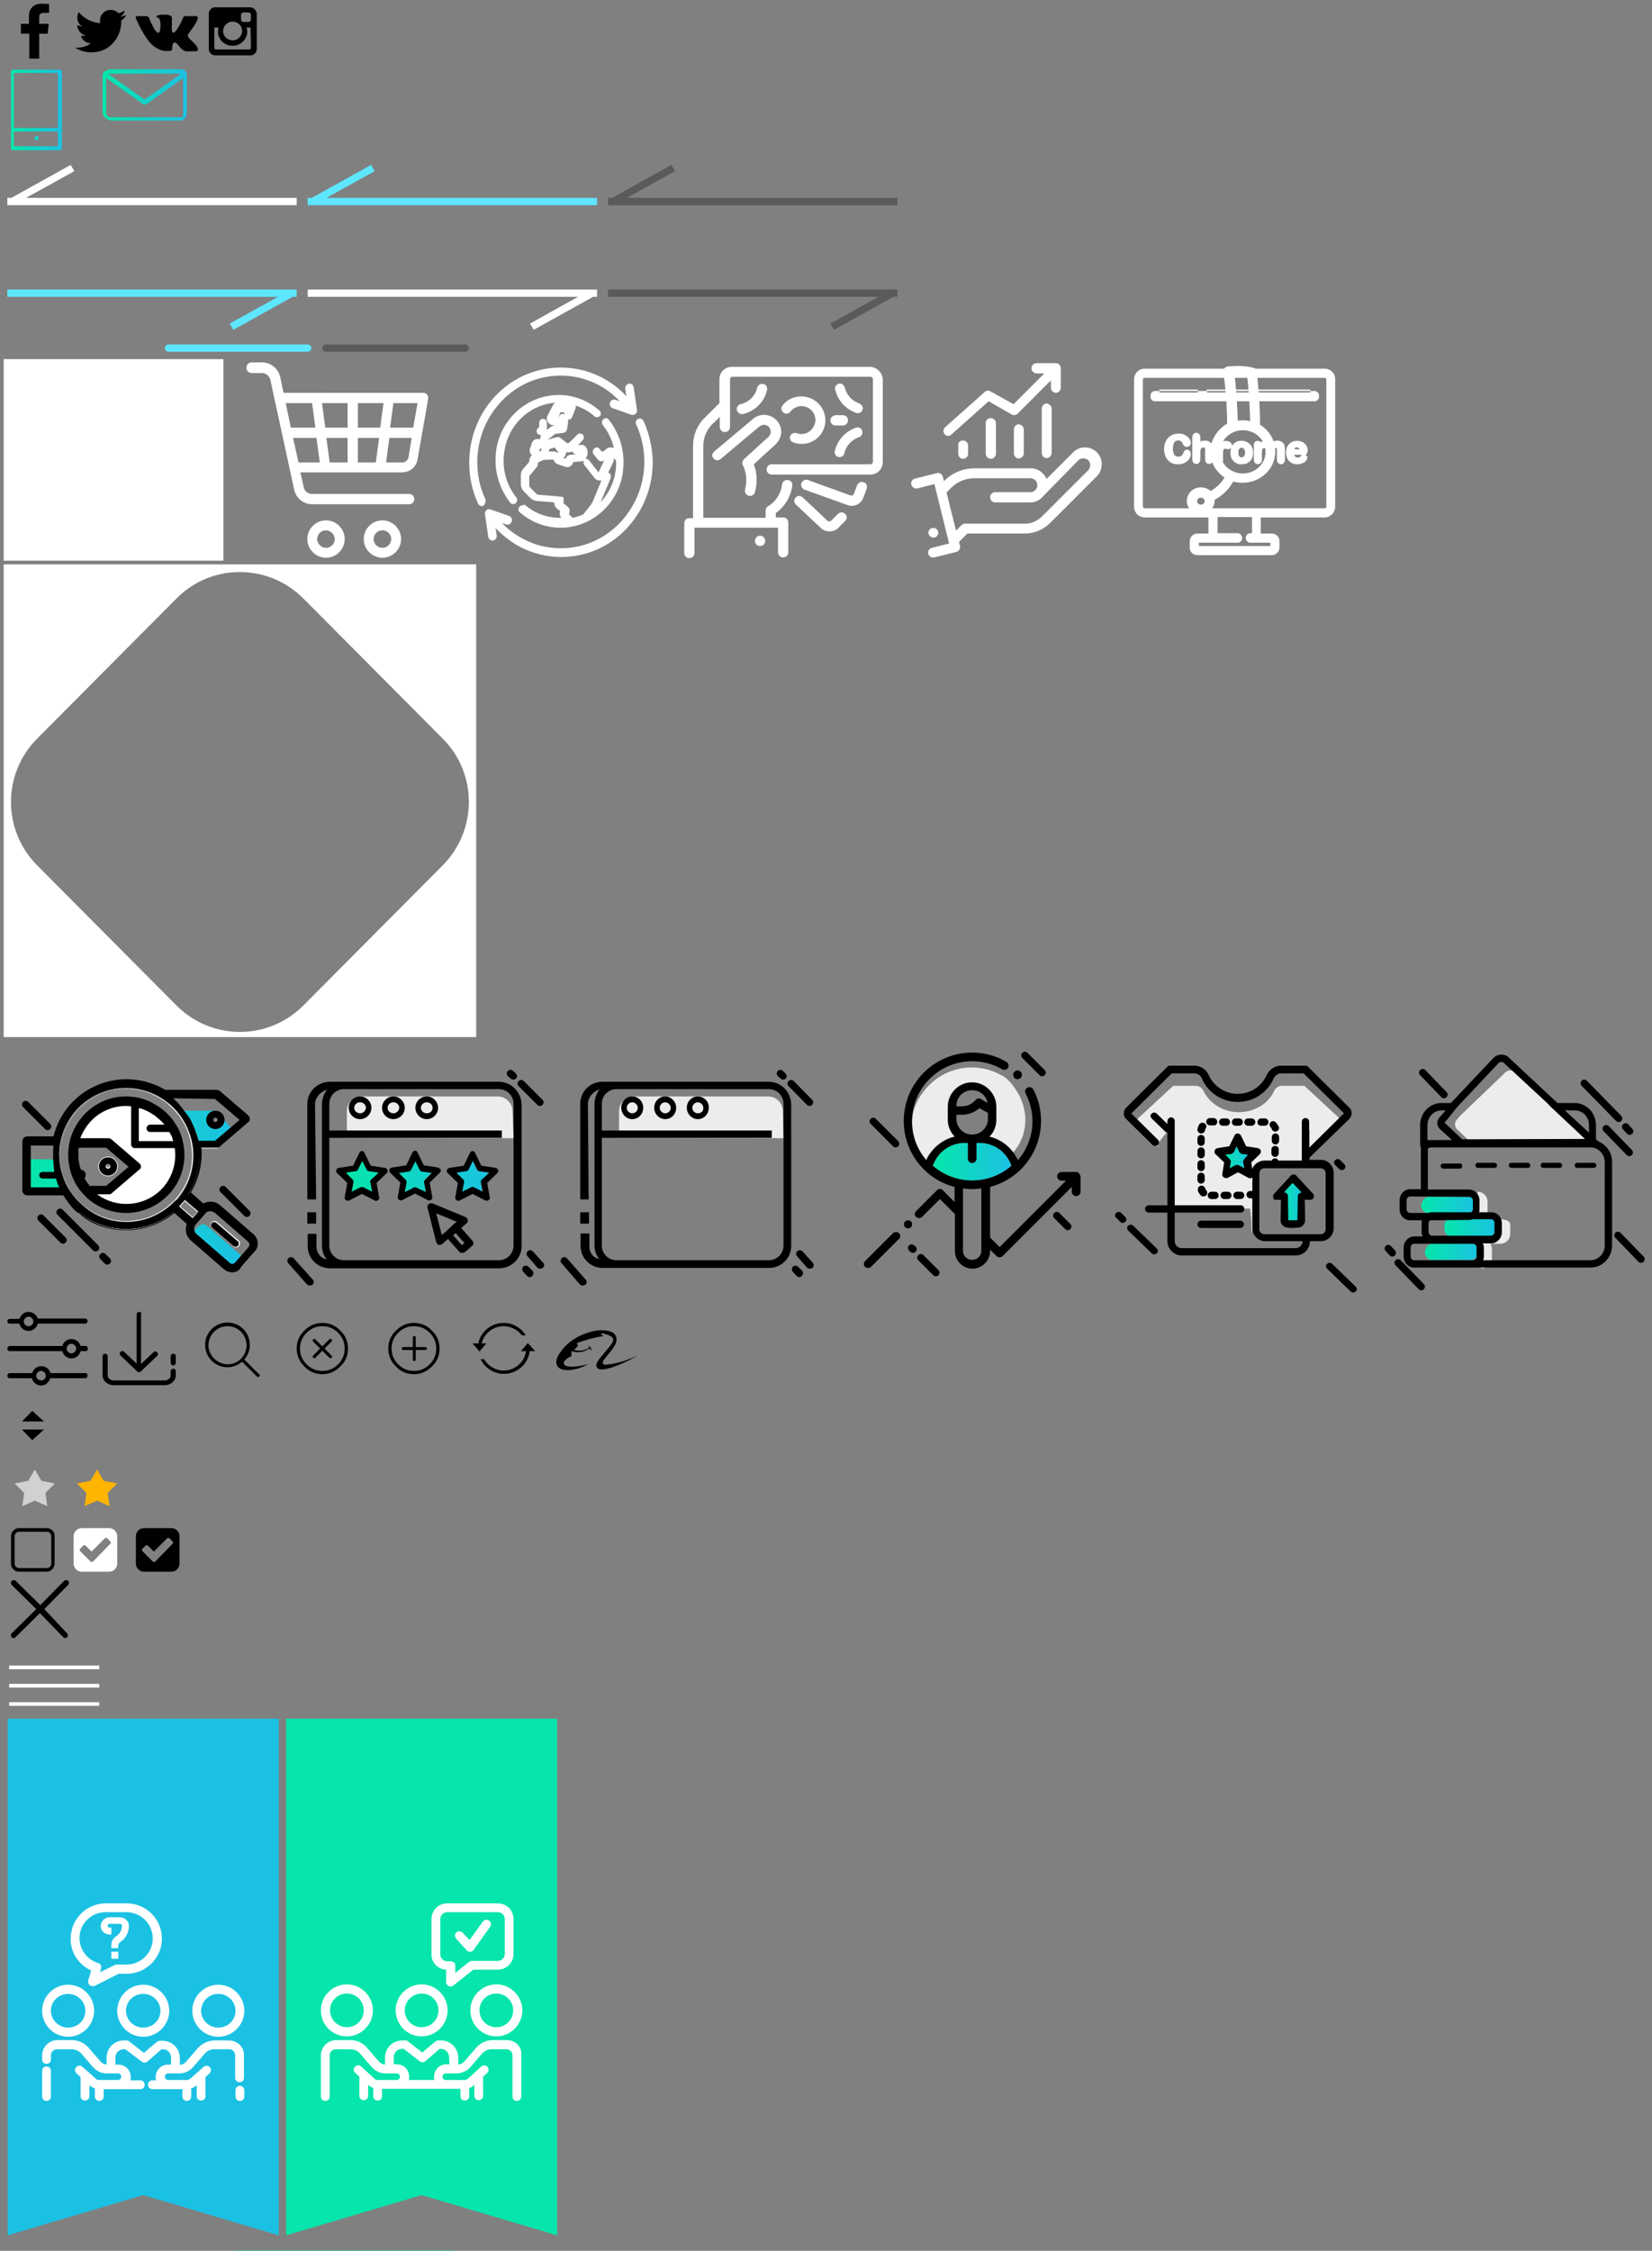 <?xml version="1.0" encoding="utf-8"?>
<!-- Generator: Adobe Illustrator 22.1.0, SVG Export Plug-In . SVG Version: 6.00 Build 0)  -->
<svg version="1.1" id="Layer_1" xmlns="http://www.w3.org/2000/svg" xmlns:xlink="http://www.w3.org/1999/xlink" x="0px" y="0px"
	 viewBox="0 0 451 614.2" style="enable-background:new 0 0 451 614.2;" xml:space="preserve">
<rect x="0" y="0" width="451" height="614.2" fill="#808080" stroke="none"/>
<style type="text/css">
	.st0{fill:#ECECEC;}
	.st1{fill:url(#SVGID_1_);}
	.st2{fill:url(#SVGID_2_);}
	.st3{fill:none;}
	.st4{fill:url(#SVGID_3_);}
	.st5{fill:url(#SVGID_4_);}
	.st6{fill:url(#SVGID_5_);}
	.st7{display:none;}
	.st8{enable-background:new    ;}
	.st9{fill:url(#SVGID_6_);}
	.st10{fill:url(#SVGID_7_);}
	.st11{fill:url(#SVGID_8_);}
	.st12{fill:url(#SVGID_9_);}
	.st13{fill:url(#SVGID_10_);}
	.st14{fill:#FFFFFF;}
	.st15{fill:#5EE6FF;}
	.st16{opacity:0.3;enable-background:new    ;}
	.st17{fill:#D1D1D1;}
	.st18{fill:#FFB400;}
	.st19{fill:url(#SVGID_11_);}
	.st20{fill:url(#SVGID_12_);}
	.st21{fill:#1BC1E3;}
	.st22{fill:#06E5AB;}
	.st23{fill-rule:evenodd;clip-rule:evenodd;fill:#06E5AB;}
</style>
<path class="st0" d="M341.9,322.9L341.9,322.9l0.9,7v2.3l0,0c-0.6,0-2.7-2.5,0,0c1,0.9-1.5-4-0.9-4h-0.1c0,0,0,0,0.1,0v7.6
	c0,1.8-1-3.6,0.9-3.6l0,0l0,0c0,0.9,0.1,3.6-0.9,3.6l-0.6-6c-1,0-21.6,0.7-21.6-0.2v1.3l19-1c0.6,0,0,0.5,0,0s0.6,0,0,0l-19-0.3
	l-0.3-20.9c0-0.5,0.9-1,0.4-1c-0.6,0-1,0.4-1,0.9l-3.2,4.1c0-0.3,1.1,0.5,0.9,0.3l-7-6.5c-0.1-0.1-0.1-0.2,0-0.2l10.8-10h6.1
	c0.9,0,1.7,0.5,2.1,1.3c1.7,3.6,5.5,5.9,9.7,5.9s8.1-2.3,9.7-5.9c0.4-0.8,1.2-1.3,2.1-1.3h6.1l10.8,10l0.1,0.1c0,0,0,0.1-0.1,0.1
	l-9.4,8.7v-6.6c0-0.5-0.5-0.9-1-0.9c-0.6,0-1,0.4-1,0.9v9.9h-6.3c-0.2-0.3-0.5-0.6-0.9-0.6s-0.8,0.2-0.9,0.6h-2
	c-1.4,0-2.7,0.8-3.3,2.1v0.3l-0.3-1.8l2.3-2.1"/>
<path class="st0" d="M278.1,319.5L278.1,319.5 M278.1,298.6c2.5,4.6,2.8,10.9-1.5,15.9c-1-1.4-3.2-3.6-6.6-4.4
	c1.2-1.2,1.9-2.8,1.9-4.6v-2.3v-1.1v-0.2c0-3.6-3-6.6-6.6-6.6s-6.6,3-6.6,6.6v0.2v1.1v2.3c0,1.8,0.7,3.4,1.9,4.6
	c-3.4,0.8-6.3,3.2-7.8,6.4c-5.5-6.4-5.1-14.4,0.9-20.4c5.3-5.3,13.4-6.3,19.8-2.6C274.2,293.8,275.8,294.7,278.1,298.6z"/>
<linearGradient id="SVGID_1_" gradientUnits="userSpaceOnUse" x1="349.539" y1="1085.85" x2="356.539" y2="1085.85" gradientTransform="matrix(1 0 0 1 0 -758)">
	<stop  offset="0" style="stop-color:#05E6AA"/>
	<stop  offset="1" style="stop-color:#1CC1E4"/>
</linearGradient>
<path class="st1" d="M350.1,327.5L350.1,327.5h0.9c0,0,0,0,0.1,0l0,0l-0.1,4.2c0,0.4,0.1,0.8,0.4,1.1c0.2,0.3,0.5,0.4,0.9,0.5
	c0,0,0.1,0,0.5,0c0.2,0,0.6,0,1.2,0c0.3,0,0.7-0.2,0.9-0.5c0.2-0.3,0.4-0.7,0.4-1.1l-0.1-4.2l0,0c0,0,0,0,0.1,0l0,0h0.8
	c0.2,0,0.4-0.2,0.5-0.4c0-0.1,0-0.2,0-0.2c0-0.2,0-0.4-0.1-0.6l-1.5-1.9l-1.4-1.8c-0.1-0.1-0.3-0.2-0.4-0.2l0,0l0,0
	c-0.2,0-0.3,0.1-0.4,0.2l-1.4,1.8l-1.5,1.9c-0.1,0.2-0.2,0.4-0.1,0.6c0,0.1,0,0.2,0,0.2C349.7,327.4,349.9,327.5,350.1,327.5z"/>
<linearGradient id="SVGID_2_" gradientUnits="userSpaceOnUse" x1="333.538" y1="1074.138" x2="342.017" y2="1074.138" gradientTransform="matrix(1 0 0 1 0 -758)">
	<stop  offset="0" style="stop-color:#05E6AA"/>
	<stop  offset="1" style="stop-color:#1CC1E4"/>
</linearGradient>
<path class="st2" d="M340.5,318.5l-0.2-1.2l1.5-1.5c0.2-0.2,0.3-0.5,0.2-0.7c-0.1-0.3-0.3-0.4-0.6-0.5l-2.1-0.3l-0.9-2
	c-0.1-0.2-0.4-0.4-0.6-0.4c-0.3,0-0.5,0.2-0.6,0.4l-0.9,2l-2.1,0.3c-0.3,0-0.5,0.2-0.6,0.5s0,0.5,0.2,0.7l1.5,1.5l-0.4,2.2
	c0,0.3,0.1,0.5,0.3,0.7c0.2,0.2,0.5,0.2,0.7,0.1l1.9-1l1.9,1c0.5,0.3,1.1-0.4,0.7-0.1c0,0,0.2,0,0.2-0.4c0.1-0.5,0-1.4,0-1.4"/>
<g>
	<path class="st3" d="M-542.6-1099c0.1-0.3,0.1-0.7,0-1c-1.6-3.3-2.4-6.8-2.4-10.5c0-6.5,2.5-12.7,7.2-17.3s10.8-7.2,17.3-7.2
		c6.6,0,12.8,2.6,17.4,7.2l-1.3-0.4c-0.3-0.1-0.7-0.1-0.9,0.1c-0.3,0.1-0.5,0.4-0.6,0.7c-0.1,0.3-0.1,0.7,0.1,0.9
		c0.1,0.3,0.4,0.5,0.7,0.6l5.5,1.8c0.4,0.1,0.9,0,1.2-0.2c0.3-0.3,0.5-0.7,0.4-1.1l-0.9-6.4c-0.1-0.7-0.7-1.2-1.4-1.1
		c-0.7,0.1-1.2,0.7-1.1,1.4l0.3,2.1c-5.1-5.2-12-8.1-19.3-8.1c-7.2,0-14,2.8-19.1,7.9s-7.9,11.9-7.9,19.1c0,4,0.9,7.9,2.6,11.6
		c0.2,0.4,0.6,0.7,1.1,0.7c0.2,0,0.4,0,0.5-0.1C-542.9-1098.5-542.7-1098.7-542.6-1099z M-531.8-1098.3c-0.3,0-0.6,0.2-0.8,0.4
		c-0.4,0.5-0.3,1.2,0.1,1.6c3.3,2.8,7.6,4.4,12,4.4c0.3,0,0.5,0,0.8,0c4.7-0.2,9.1-2.1,12.4-5.4s5.3-7.7,5.4-12.4
		c0.2-4.7-1.4-9.2-4.3-12.7c-0.2-0.2-0.5-0.4-0.8-0.4s-0.6,0.1-0.8,0.3c-0.2,0.2-0.4,0.5-0.4,0.8s0.1,0.6,0.3,0.8
		c1.6,1.9,2.8,4.2,3.4,6.7c-0.4-0.2-0.8-0.2-1.2-0.2c-0.7,0.1-1.3,0.5-1.7,1.1l0,0c-0.2,0-0.4,0.1-0.6,0.2l-0.7-0.8
		c-0.2-0.2-0.5-0.4-0.8-0.4s-0.6,0.1-0.8,0.3c-0.2,0.2-0.4,0.5-0.4,0.8s0.1,0.6,0.3,0.8l1.4,1.7c0.2,0.2,0.5,0.4,0.8,0.4
		s0.6-0.1,0.8-0.3l0.1-0.1l-1.8,3.5l-2.8-3.4c-0.2-0.2-0.5-0.4-0.8-0.4c-0.1,0-0.2,0-0.3,0c0.1-0.1,0.2-0.2,0.2-0.3
		c0.4-0.5,0.6-1.2,0.4-1.9l-0.1-0.4c-0.2-0.9-1-1.5-1.9-1.4l-0.9,0.1l1.5-1.4c0.4-0.4,0.4-1.2,0-1.6s-1.2-0.4-1.6,0l-2.3,2.3
		l-0.5,0.2l-2-1.6c-0.3-0.2-0.7-0.3-1-0.2l-1.1,0.3l-0.3-0.2l0.2,0.3l-1.5,0.5l2.3-1.7l2.4-0.4c0.5-0.1,0.9-0.5,1-1l0.3-2
		c0-0.3,0-0.5-0.2-0.8c0.1,0,0.2,0,0.4,0c0.4,0,0.8-0.3,1-0.7l1-2.3c0.1-0.3,0.2-0.5,0.1-0.8c2,0.6,3.9,1.7,5.5,3.1
		c0.5,0.4,1.2,0.3,1.6-0.1c0.2-0.2,0.3-0.5,0.3-0.8s-0.2-0.6-0.4-0.8c-3.6-3-8.1-4.5-12.7-4.3c-4.7,0.2-9.1,2.1-12.4,5.4
		c-3.3,3.3-5.3,7.7-5.4,12.4c-0.2,4.7,1.4,9.2,4.3,12.7c0.4,0.5,1.1,0.5,1.6,0.1c0.2-0.2,0.4-0.5,0.4-0.8s-0.1-0.6-0.3-0.8
		c-2.6-3.1-4-7.1-3.8-11.2s1.9-8,4.8-10.9c2.8-2.8,6.6-4.5,10.6-4.8c-0.3,0.1-0.6,0.3-0.8,0.6l-1.6,3.1c-0.3,0.5-0.3,1.2,0,1.7
		s0.8,0.9,1.5,0.9l0.8,0.1l-0.5,0.1c-0.2,0-0.4,0.1-0.5,0.2l-1.4,1c0.1-0.1,0.1-0.3,0.1-0.4v-1.6c0-0.6-0.5-1.1-1.2-1.1
		c-0.6,0-1.1,0.5-1.1,1.2v1.1l-0.4,0.4c-0.5,0.4-0.5,1.2,0,1.6c0.2,0.2,0.5,0.4,0.8,0.4c0,0,0,0,0.1,0c-0.1,0.1-0.1,0.2-0.1,0.3
		l-0.2,0.9l-0.6-0.1c-0.8-0.1-1.6,0.4-1.8,1.1l-0.6,1.6c-0.2,0.5-0.1,1,0.1,1.4c0.1,0.2,0.2,0.4,0.4,0.5c-0.5,0.4-0.7,1-0.8,1.6v0.2
		l-1.9,2.2c-0.4,0.4-0.6,1-0.6,1.5v2.6c0,0.8,0.3,1.6,0.9,2.1l1.9,1.8c0.5,0.5,1.1,0.8,1.8,0.8l5.2,0.4c0,0.7,0.3,1.5,0.9,1.9
		l0.8,0.6c-0.2,0.7-0.1,1.4,0.3,2c-4,0.1-7.9-1.3-10.9-3.8C-531.3-1098.2-531.5-1098.3-531.8-1098.3z M-520.3-1120.7L-520.3-1120.7
		L-520.3-1120.7L-520.3-1120.7z M-520.6-1124.6h0.9l0.4,0.7c-0.2-0.2-0.5-0.3-0.8-0.3c-0.4,0-0.7,0.2-0.9,0.5l-0.4,0.6
		L-520.6-1124.6z M-505.7-1106c0.2-0.4,0.1-0.8-0.1-1.1c-0.2-0.2-0.4-0.4-0.6-0.4l1.5-2.9c0.2-0.4,0.2-0.8,0.1-1.2l0.7,0.7
		c0,0.4,0,0.7,0,1.1c-0.2,4-1.7,7.7-4.5,10.6L-505.7-1106z M-514.1-1113L-514.1-1113L-514.1-1113L-514.1-1113z M-519.1-1112.3
		l0.2-0.5c0.1-0.2,0.1-0.3,0.1-0.5c0.3,0.2,0.7,0.2,1,0.1l0.6-0.3l0.4,0.4c0.2,0.3,0.6,0.4,0.9,0.4l-1.7,0.1c-0.5,0-1,0.3-1.3,0.7
		c-0.1,0.1-0.2,0.3-0.2,0.5l-0.6-0.2C-519.4-1111.8-519.2-1112-519.1-1112.3z M-523.5-1114.2l1.3-0.4l1.1,1.3l-0.1,0.3l0,0
		c-0.3-0.2-0.8-0.4-1.2-0.4l0,0h-1.5L-523.5-1114.2l-0.4-0.1L-523.5-1114.2z M-526.5-1114.3l0.5,0.1l-0.3,0.7l-0.4-0.1
		L-526.5-1114.3z M-520.8-1100.8l-6.3-0.5c-0.2,0-0.3-0.1-0.4-0.2l-1.9-1.8c-0.1-0.1-0.2-0.3-0.2-0.5v-2.7l2.2-2.5
		c0.2-0.2,0.3-0.4,0.3-0.7l0.1-0.7l1.6-0.7l2.9-0.1c0.2,0.6,0.7,1.1,1.3,1.3l2.3,0.8c0.6,0.2,1.3,0.1,1.7-0.4c0.3-0.3,0.4-0.6,0.5-1
		l2.5-0.2c0.3,0,0.5-0.1,0.7-0.2c-0.3,0.4-0.3,1,0.1,1.4l2.8,3.4c0.5,0.6,1.2,0.9,2,0.9h0.2l-2.5,5.8c-0.2,0.4-0.4,0.8-0.7,1.2
		l-2.2,2.6c-1,0.4-2,0.8-3.1,1l-1.1-1l0.2-0.7c0.1-0.5,0-1-0.4-1.2l-1.4-1.1l0.1-0.9c0-0.3-0.1-0.6-0.2-0.9
		C-520.2-1100.6-520.5-1100.7-520.8-1100.8z M-496.1-1122.1L-496.1-1122.1c-0.3-0.6-1-0.9-1.7-0.6c-0.6,0.3-0.9,1-0.6,1.7
		c1.6,3.3,2.4,6.8,2.4,10.5c0,6.5-2.6,12.7-7.2,17.3c-4.6,4.6-10.8,7.2-17.3,7.2c-3.9,0-7.6-0.9-11-2.6c-2.3-1.2-4.5-2.7-6.3-4.6
		l1.3,0.4c0.7,0.2,1.4-0.1,1.6-0.8c0.2-0.6-0.1-1.4-0.8-1.6l-5.5-1.8c-0.4-0.1-0.9-0.1-1.2,0.2c-0.3,0.3-0.5,0.7-0.4,1.1l0.9,6.4
		c0.1,0.6,0.6,1.1,1.2,1.1c0.1,0,0.1,0,0.2,0c0.7-0.1,1.2-0.7,1.1-1.4l-0.3-2.1c2.1,2.1,4.5,3.9,7.2,5.2c3.8,1.9,7.9,2.9,12.2,2.9
		c7.2,0,14-2.8,19.1-7.9s7.9-11.9,7.9-19.1C-493.5-1114.5-494.4-1118.4-496.1-1122.1z"/>
</g>
<g>
	
		<linearGradient id="SVGID_3_" gradientUnits="userSpaceOnUse" x1="389.043" y1="1099.6" x2="403.789" y2="1099.6" gradientTransform="matrix(1 0 0 1 0 -758)">
		<stop  offset="0" style="stop-color:#05E6AA"/>
		<stop  offset="1" style="stop-color:#1CC1E4"/>
	</linearGradient>
	<path class="st4" d="M401.8,339.4h-10.7c-0.9,0-1.7,0.7-1.9,1.7c-0.1,0.1-0.2,0.3-0.2,0.6c0,1.2,0.9,2.1,1.9,2.1h10.7
		c0.9,0,1.7-0.7,1.9-1.7c0.1-0.1,0.2-0.3,0.2-0.6C403.8,340.4,402.9,339.4,401.8,339.4z"/>
	
		<linearGradient id="SVGID_4_" gradientUnits="userSpaceOnUse" x1="394.212" y1="1092.9" x2="408.799" y2="1092.9" gradientTransform="matrix(1 0 0 1 0 -758)">
		<stop  offset="0" style="stop-color:#05E6AA"/>
		<stop  offset="1" style="stop-color:#1CC1E4"/>
	</linearGradient>
	<path class="st5" d="M408.8,334.5c0-1.2-0.9-2.1-1.9-2.1h-10.7c-1.1,0-1.9,1-1.9,2.1c0,0.1,0,0.3,0,0.4s0,0.2,0,0.4
		c0,1.2,0.9,2.1,1.9,2.1h10.7c1.1,0,1.9-1,1.9-2.1c0-0.1,0-0.3,0-0.4C408.8,334.7,408.8,334.6,408.8,334.5z"/>
	
		<linearGradient id="SVGID_5_" gradientUnits="userSpaceOnUse" x1="387.973" y1="1086.8" x2="402.72" y2="1086.8" gradientTransform="matrix(1 0 0 1 0 -758)">
		<stop  offset="0" style="stop-color:#05E6AA"/>
		<stop  offset="1" style="stop-color:#1CC1E4"/>
	</linearGradient>
	<path class="st6" d="M402.5,329.3c0.1-0.1,0.2-0.3,0.2-0.6c0-1.2-0.9-2.1-1.9-2.1h-10.7c-0.9,0-1.7,0.7-1.9,1.7
		c-0.1,0.1-0.2,0.3-0.2,0.6c0,1.2,0.9,2.1,1.9,2.1h10.7C401.6,331,402.3,330.2,402.5,329.3z"/>
</g>
<g id="Layer_4" class="st7">
</g>
<g id="Shape_14_copy_2_1_" class="st8">
</g>
<g id="Layer_5">
	<rect x="76" y="284" class="st3" width="74" height="71"/>
	<rect x="151" y="284" class="st3" width="74" height="71"/>
	<rect x="226" y="284" class="st3" width="74" height="71"/>
	<rect x="301" y="284" class="st3" width="74" height="71"/>
	<rect x="376" y="284" class="st3" width="74" height="71"/>
	<g>
		<g>
			
				<linearGradient id="SVGID_6_" gradientUnits="userSpaceOnUse" x1="94.347" y1="1078.888" x2="135.013" y2="1079.055" gradientTransform="matrix(1 0 0 1 0 -758)">
				<stop  offset="0" style="stop-color:#05E6AA"/>
				<stop  offset="1" style="stop-color:#1CC1E4"/>
			</linearGradient>
			<path class="st9" d="M103.6,319.7l-2.9-0.5c-0.3,0-0.5-0.2-0.7-0.5l-1.3-2.9l-1.3,2.9c-0.1,0.3-0.4,0.5-0.7,0.5l-2.9,0.5L96,322
				c0.2,0.2,0.3,0.5,0.3,0.9l-0.5,3.1l2.6-1.5c0.1-0.1,0.3-0.1,0.4-0.1s0.3,0,0.4,0.1l2.6,1.5l-0.5-3.1c0-0.3,0-0.6,0.3-0.9
				L103.6,319.7z"/>
		</g>
		<g>
			
				<linearGradient id="SVGID_7_" gradientUnits="userSpaceOnUse" x1="94.346" y1="1079.115" x2="135.013" y2="1079.282" gradientTransform="matrix(1 0 0 1 0 -758)">
				<stop  offset="0" style="stop-color:#05E6AA"/>
				<stop  offset="1" style="stop-color:#1CC1E4"/>
			</linearGradient>
			<path class="st10" d="M133.7,320.1l-2.9-0.5c-0.3,0-0.5-0.2-0.7-0.5l-1.3-2.9l-1.3,2.9c-0.1,0.3-0.4,0.5-0.7,0.5l-2.9,0.5
				l2.1,2.2c0.2,0.2,0.3,0.5,0.3,0.9l-0.5,3.1l2.6-1.5c0.1-0.1,0.3-0.1,0.4-0.1c0.1,0,0.3,0,0.4,0.1l2.6,1.5l-0.5-3.1
				c0-0.3,0-0.6,0.3-0.9L133.7,320.1z"/>
		</g>
		<g>
			
				<linearGradient id="SVGID_8_" gradientUnits="userSpaceOnUse" x1="94.347" y1="1078.678" x2="135.014" y2="1078.845" gradientTransform="matrix(1 0 0 1 0 -758)">
				<stop  offset="0" style="stop-color:#05E6AA"/>
				<stop  offset="1" style="stop-color:#1CC1E4"/>
			</linearGradient>
			<path class="st11" d="M118.2,319.6l-2.9-0.5c-0.3,0-0.5-0.2-0.7-0.5l-1.3-2.9l-1.3,2.9c-0.1,0.3-0.4,0.5-0.7,0.5l-2.9,0.5
				l2.1,2.2c0.2,0.2,0.3,0.5,0.3,0.9l-0.5,3.1l2.6-1.5c0.1-0.1,0.3-0.1,0.4-0.1s0.3,0,0.4,0.1l2.6,1.5l-0.5-3.1c0-0.3,0-0.6,0.3-0.9
				L118.2,319.6z"/>
		</g>
		<g>
			<path class="st0" d="M140.2,310.6l-45.5-0.1v-7.3c0-2.2,1.8-4,4-4h37.2c2.2,0,4,1.8,4,4"/>
		</g>
		<g>
			<g>
				<polygon class="st3" points="123.8,334.2 124.8,333.4 119.1,331.1 120.6,337 121.6,336.2 121.6,336.2 				"/>
				<g>
					<polygon class="st3" points="123.8,334.2 124.8,333.4 119.1,331.1 120.6,337 121.6,336.2 121.6,336.2 					"/>
					<g>
						<polygon class="st3" points="123.8,334.2 124.8,333.4 119.1,331.1 120.6,337 121.6,336.2 121.6,336.2 						"/>
						<path d="M129,338.6l-3.1-3.5l1.5-1.3c0.3-0.2,0.4-0.6,0.3-0.9c-0.1-0.4-0.3-0.6-0.6-0.8l-4.9-2l-1.9-0.8l-2.2-0.9
							c-0.4-0.1-0.8-0.1-1.1,0.2s-0.4,0.6-0.3,1l0.7,2.6l0.5,2.1l1.2,4.7c0.1,0.3,0.3,0.6,0.7,0.7c0.1,0,0.2,0,0.3,0
							c0.2,0,0.5-0.1,0.7-0.3l1.5-1.3l3.1,3.5c0.2,0.2,0.4,0.3,0.7,0.3c0,0,0,0,0.1,0c0.2,0,0.5-0.1,0.7-0.2l2.2-1.9
							C129.3,339.7,129.3,339,129,338.6z M121.6,336.2L121.6,336.2l-1,0.8l-1.5-5.9l5.6,2.3l-1,0.8l0,0L121.6,336.2z M126.1,339.8
							l-2.4-2.7l0.7-0.6l2.4,2.7L126.1,339.8z"/>
					</g>
				</g>
			</g>
			<path d="M105.1,318.7l-3.9-0.6l-1.7-3.5c-0.1-0.3-0.4-0.5-0.7-0.5s-0.6,0.2-0.7,0.5l-1.7,3.5l-3.9,0.6c-0.3,0-0.6,0.3-0.7,0.6
				c-0.1,0.3,0,0.6,0.2,0.8l2.8,2.7l-0.7,3.9c-0.1,0.3,0.1,0.6,0.3,0.8c0.3,0.2,0.6,0.2,0.9,0.1l3.5-1.8l3.5,1.8
				c0.1,0.1,0.3,0.1,0.4,0.1c0.2,0,0.3-0.1,0.5-0.2c0.3-0.2,0.4-0.5,0.3-0.8l-0.7-3.9l2.8-2.7c0.2-0.2,0.3-0.5,0.2-0.8
				C105.7,319,105.4,318.7,105.1,318.7z M101.3,321.9c-0.2,0.2-0.3,0.5-0.2,0.7l0.5,2.6l-2.4-1.2c-0.2-0.1-0.5-0.1-0.8,0l-2.4,1.2
				l0.5-2.6c0-0.3,0-0.5-0.2-0.7l-1.9-1.9l2.7-0.4c0.3,0,0.5-0.2,0.6-0.4l1.2-2.4l1.2,2.4c0.1,0.2,0.4,0.4,0.6,0.4l2.7,0.4
				L101.3,321.9z"/>
			<path d="M117.2,327.6c0.2,0,0.3-0.1,0.5-0.2c0.3-0.2,0.4-0.5,0.3-0.8l-0.7-3.9l2.8-2.7c0.2-0.2,0.3-0.5,0.2-0.8
				c-0.1-0.3-0.4-0.5-0.7-0.6l-3.9-0.6l-1.7-3.5c-0.1-0.3-0.4-0.5-0.7-0.5s-0.6,0.2-0.7,0.5l-1.7,3.5l-3.9,0.6
				c-0.3,0-0.6,0.3-0.7,0.6c-0.1,0.3,0,0.6,0.2,0.8l2.8,2.7l-0.7,3.9c-0.1,0.3,0.1,0.6,0.3,0.8c0.3,0.2,0.6,0.2,0.9,0.1l3.5-1.8
				l3.5,1.8C117,327.6,117.1,327.6,117.2,327.6z M113.7,324.1c-0.1-0.1-0.3-0.1-0.4-0.1s-0.3,0-0.4,0.1l-2.4,1.2l0.5-2.6
				c0-0.3,0-0.5-0.2-0.7l-1.9-1.9l2.7-0.4c0.3,0,0.5-0.2,0.6-0.4l1.2-2.4l1.2,2.4c0.1,0.2,0.4,0.4,0.6,0.4l2.7,0.4L116,322
				c-0.2,0.2-0.3,0.5-0.2,0.7l0.5,2.6L113.7,324.1z"/>
			<path d="M135.3,318.7l-3.9-0.6l-1.7-3.5c-0.1-0.3-0.4-0.5-0.7-0.5s-0.6,0.2-0.7,0.5l-1.7,3.5l-3.9,0.6c-0.3,0-0.6,0.3-0.7,0.6
				c-0.1,0.3,0,0.6,0.2,0.8l2.8,2.7l-0.7,3.9c-0.1,0.3,0.1,0.6,0.3,0.8c0.1,0.1,0.3,0.2,0.5,0.2c0.1,0,0.3,0,0.4-0.1l3.5-1.8
				l3.5,1.8c0.3,0.1,0.6,0.1,0.9-0.1c0.3-0.2,0.4-0.5,0.3-0.8l-0.7-3.9l2.8-2.7c0.2-0.2,0.3-0.5,0.2-0.8
				C135.8,319,135.6,318.7,135.3,318.7z M131.5,321.9c-0.2,0.2-0.3,0.5-0.2,0.7l0.5,2.6l-2.4-1.2c-0.1-0.1-0.2-0.1-0.4-0.1
				c-0.1,0-0.3,0-0.4,0.1l-2.4,1.2l0.5-2.6c0-0.3,0-0.5-0.2-0.7l-1.9-1.9l2.7-0.4c0.3,0,0.5-0.2,0.6-0.4l1.2-2.4l1.2,2.4
				c0.1,0.2,0.4,0.4,0.6,0.4l2.7,0.4L131.5,321.9z"/>
			<polygon points="86.3,330.8 83.9,330.8 83.9,333.9 86.3,333.9 			"/>
			<path d="M89.3,297.2C89.4,297.1,89.4,297.1,89.3,297.2L89.3,297.2z"/>
			<path d="M136.2,295.2H93.9c-0.2,0-0.5,0-0.7,0H90c-3.3,0-6.1,2.7-6.1,6v26.1h2.4L86,301.2c0.2-2.7,2.9-3.8,3.2-3.8
				c0-0.1,0.1-0.1,0.1-0.1c0.1-0.1,0.1-0.1,0,0c-0.3,0.4-1.4,2-1.4,4V340c0,1.4,0.5,2.7,1.3,3.7c-0.1,0-0.2-0.1-0.3-0.1
				c-1.1-0.3-2.6-1.4-2.5-3.9v-3H84v3.4c0,3.3,2.7,6,6.1,6h4.8c-0.2,0,41.4,0,41.4,0c3.3,0,6.1-2.7,6.1-6v-38.7
				C142.3,297.9,139.5,295.2,136.2,295.2z M140.2,339.9c0,2.2-1.8,4-4,4H93.9c-2.2,0-4-1.8-4-4v-29.4H137v-2H89.9v-7.3
				c0-2.2,1.8-4,4-4h42.3c2.2,0,4,1.8,4,4V339.9L140.2,339.9z"/>
			<path d="M98.3,299.2c-1.7,0-3.1,1.4-3.1,3.1s1.4,3.1,3.1,3.1s3.1-1.4,3.1-3.1S100,299.2,98.3,299.2z M98.3,303.8
				c-0.9,0-1.6-0.7-1.6-1.5s0.7-1.5,1.6-1.5s1.6,0.7,1.6,1.5C99.8,303.2,99.1,303.8,98.3,303.8z"/>
			<path d="M107.4,299.2c-1.7,0-3.1,1.4-3.1,3.1s1.4,3.1,3.1,3.1s3.1-1.4,3.1-3.1S109.1,299.2,107.4,299.2z M107.4,303.8
				c-0.9,0-1.6-0.7-1.6-1.5s0.7-1.5,1.6-1.5s1.6,0.7,1.6,1.5C108.9,303.2,108.2,303.8,107.4,303.8z"/>
			<path d="M116.5,299.2c-1.7,0-3.1,1.4-3.1,3.1s1.4,3.1,3.1,3.1s3.1-1.4,3.1-3.1S118.2,299.2,116.5,299.2z M116.5,303.8
				c-0.9,0-1.6-0.7-1.6-1.5s0.7-1.5,1.6-1.5s1.6,0.7,1.6,1.5C118.1,303.2,117.4,303.8,116.5,303.8z"/>
			<path d="M80.2,343.4c-0.4-0.4-1-0.5-1.4-0.1s-0.5,1-0.1,1.4l5.1,5.8c0.2,0.2,0.5,0.3,0.8,0.3c0.2,0,0.5-0.1,0.7-0.2
				c0.4-0.4,0.5-1,0.1-1.4L80.2,343.4z"/>
			<path d="M145.5,341.5c-0.4-0.4-1-0.5-1.4-0.1s-0.5,1-0.1,1.4l2.7,3.1c0.2,0.2,0.5,0.3,0.8,0.3c0.2,0,0.5-0.1,0.7-0.2
				c0.4-0.4,0.5-1,0.1-1.4L145.5,341.5z"/>
			<path d="M146.7,301.5c0.2,0.2,0.5,0.3,0.7,0.3c0.3,0,0.5-0.1,0.7-0.3c0.4-0.4,0.4-1,0-1.4L143,295c-0.4-0.4-1-0.4-1.4,0
				s-0.4,1,0,1.4L146.7,301.5z"/>
			<path d="M139.4,294.3c0.2,0.2,0.4,0.3,0.7,0.3s0.6-0.1,0.8-0.3c0.4-0.4,0.3-1-0.1-1.4l-0.8-0.7c-0.4-0.4-1.1-0.3-1.4,0.1
				c-0.4,0.4-0.3,1,0.1,1.4L139.4,294.3z"/>
			<path d="M144.3,345.7c-0.4-0.4-1-0.4-1.4-0.1s-0.4,1-0.1,1.4l1.1,1.2c0.2,0.2,0.5,0.3,0.7,0.3s0.5-0.1,0.7-0.3
				c0.4-0.4,0.4-1,0.1-1.4L144.3,345.7z"/>
		</g>
	</g>
	<g>
		<g>
			<path class="st0" d="M213.9,310.6l-44.9-0.1v-7.3c0-2.2,1.8-4,4-4h36.7c2.2,0,4,1.8,4,4"/>
		</g>
		<g>
			<polygon points="160.8,330.8 158.4,330.8 158.4,333.9 160.8,333.9 			"/>
			<path d="M163.7,297.2C163.8,297.1,163.8,297.1,163.7,297.2L163.7,297.2z"/>
			<path d="M209.9,295.2h-41.6c-0.2,0-0.5,0-0.7,0h-3.2c-3.3,0-6,2.7-6,6v26.1h2.3l-0.2-26.2c0.2-2.7,2.9-3.8,3.1-3.8
				c0-0.1,0.1-0.1,0.1-0.1c0.1-0.1,0.1-0.1,0,0c-0.3,0.4-1.4,2-1.4,4v38.7c0,1.4,0.5,2.7,1.3,3.7c-0.1,0-0.2-0.1-0.3-0.1
				c-1.1-0.3-2.6-1.4-2.4-3.9v-3h-2.4v3.4c0,3.3,2.7,6,6,6h4.7c-0.2,0,40.8,0,40.8,0c3.3,0,6-2.7,6-6v-38.7
				C215.9,297.9,213.2,295.2,209.9,295.2z M213.9,339.9c0,2.2-1.8,4-4,4h-41.6c-2.2,0-4-1.8-4-4v-29.4h46.4v-2h-46.4v-7.3
				c0-2.2,1.8-4,4-4h41.6c2.2,0,4,1.8,4,4V339.9z"/>
			<path d="M172.6,299.2c-1.7,0-3,1.4-3,3.1s1.4,3.1,3,3.1c1.7,0,3-1.4,3-3.1S174.3,299.2,172.6,299.2z M172.6,303.8
				c-0.8,0-1.5-0.7-1.5-1.5s0.7-1.5,1.5-1.5s1.5,0.7,1.5,1.5C174.1,303.2,173.4,303.8,172.6,303.8z"/>
			<path d="M181.6,299.2c-1.7,0-3,1.4-3,3.1s1.4,3.1,3,3.1c1.7,0,3-1.4,3-3.1S183.2,299.2,181.6,299.2z M181.6,303.8
				c-0.8,0-1.5-0.7-1.5-1.5s0.7-1.5,1.5-1.5s1.5,0.7,1.5,1.5C183.1,303.2,182.4,303.8,181.6,303.8z"/>
			<path d="M190.5,299.2c-1.7,0-3,1.4-3,3.1s1.4,3.1,3,3.1c1.7,0,3-1.4,3-3.1C193.6,300.6,192.2,299.2,190.5,299.2z M190.5,303.8
				c-0.8,0-1.5-0.7-1.5-1.5s0.7-1.5,1.5-1.5s1.5,0.7,1.5,1.5C192.1,303.2,191.4,303.8,190.5,303.8z"/>
			<path d="M154.8,343.4c-0.4-0.4-1-0.5-1.4-0.1s-0.5,1-0.1,1.4l5,5.8c0.2,0.2,0.5,0.3,0.8,0.3c0.2,0,0.5-0.1,0.7-0.2
				c0.4-0.4,0.5-1,0.1-1.4L154.8,343.4z"/>
			<path d="M219.1,341.5c-0.4-0.4-1-0.5-1.4-0.1s-0.5,1-0.1,1.4l2.7,3.1c0.2,0.2,0.5,0.3,0.8,0.3c0.2,0,0.5-0.1,0.7-0.2
				c0.4-0.4,0.5-1,0.1-1.4L219.1,341.5z"/>
			<path d="M220.3,301.5c0.2,0.2,0.5,0.3,0.7,0.3c0.3,0,0.5-0.1,0.7-0.3c0.4-0.4,0.4-1,0-1.4l-5-5.1c-0.4-0.4-1-0.4-1.4,0
				s-0.4,1,0,1.4L220.3,301.5z"/>
			<path d="M213.1,294.3c0.2,0.2,0.4,0.3,0.7,0.3s0.5-0.1,0.7-0.3c0.4-0.4,0.3-1-0.1-1.4l-0.7-0.7c-0.4-0.4-1-0.3-1.4,0.1
				s-0.3,1,0.1,1.4L213.1,294.3z"/>
			<path d="M217.9,345.7c-0.4-0.4-1-0.4-1.4-0.1c-0.4,0.4-0.4,1-0.1,1.4l1.1,1.2c0.2,0.2,0.5,0.3,0.7,0.3s0.5-0.1,0.7-0.3
				c0.4-0.4,0.4-1,0.1-1.4L217.9,345.7z"/>
		</g>
	</g>
	<g>
		<g>
			<path d="M252.1,342.5c-0.4-0.4-1-0.4-1.4,0s-0.4,1,0,1.4l4.1,4.1c0.2,0.2,0.4,0.3,0.7,0.3s0.5-0.1,0.7-0.3c0.4-0.4,0.4-1,0-1.4
				L252.1,342.5z"/>
			<path d="M283.8,293.4c0.2,0.2,0.4,0.3,0.7,0.3s0.5-0.1,0.7-0.3c0.4-0.4,0.4-1,0-1.4l-4.7-4.7c-0.4-0.4-1-0.4-1.4,0s-0.4,1,0,1.4
				L283.8,293.4z"/>
			<path d="M244.5,313.1c0.3,0,0.5-0.1,0.7-0.3c0.4-0.4,0.4-1,0-1.4l-6.1-6.1c-0.4-0.4-1-0.4-1.4,0s-0.4,1,0,1.4l6.1,6.1
				C244,313,244.2,313.1,244.5,313.1z"/>
			<path d="M291.5,335.7c0.3,0,0.5-0.1,0.7-0.3c0.4-0.4,0.4-1,0-1.4l-3-3c-0.4-0.4-1-0.4-1.4,0s-0.4,1,0,1.4l3,3
				C291,335.6,291.3,335.7,291.5,335.7z"/>
			<path d="M249.5,339.8c-0.4-0.3-1-0.3-1.4,0.1c-0.3,0.4-0.3,1,0.1,1.4c0.4,0.4,0.6,0.5,0.7,0.5c0.1,0.1,0.3,0.1,0.4,0.1
				c0.3,0,0.6-0.2,0.8-0.5c0.3-0.4,0.2-1-0.2-1.3L249.5,339.8z"/>
		</g>
	</g>
	<rect x="1" y="1" class="st3" width="17" height="15"/>
	<rect x="19" y="1" class="st3" width="17" height="15"/>
	<rect x="1" y="18" class="st3" width="25" height="24"/>
	<rect x="1" y="284" class="st3" width="74" height="71"/>
	<rect x="1" y="356" class="st3" width="24" height="24"/>
	<rect x="1" y="381" class="st3" width="16" height="16"/>
	<rect x="1" y="398" class="st3" width="16" height="16"/>
	<rect x="1" y="415" class="st3" width="16" height="16"/>
	<rect x="26" y="356" class="st3" width="24" height="24"/>
	<rect x="51" y="356" class="st3" width="24" height="24"/>
	<rect x="76" y="356" class="st3" width="24" height="24"/>
	<rect x="101" y="356" class="st3" width="24" height="24"/>
	<rect x="126" y="356" class="st3" width="24" height="24"/>
	<rect x="151" y="356" class="st3" width="24" height="24"/>
	<rect x="176" y="356" class="st3" width="24" height="24"/>
	<rect x="201" y="356" class="st3" width="24" height="24"/>
	<rect x="1" y="43" class="st3" width="81" height="24"/>
	<rect x="1" y="93" class="st3" width="42" height="4"/>
	<rect x="27" y="18" class="st3" width="25" height="24"/>
	<rect x="37" y="1" class="st3" width="17" height="15"/>
	<rect x="55" y="1" class="st3" width="17" height="15"/>
	<g>
		<g>
			<path d="M7.9,4.5v2H5.7v2.7H8V16h2.7V9.2H13l0.3-2.7h-2.6V4.8c0-0.8,0.2-1.3,1.3-1.3h1.4V1.1c-0.2,0-1.1-0.1-2-0.1
				C9.3,1,7.9,2.2,7.9,4.5z M34.1,2.9c-0.6,0.3-1.2,0.6-1.8,0.7C31.8,3,31,2.7,30.2,2.7c-1.6,0-2.9,1.3-2.9,2.9c0,0.2,0,0.5,0.1,0.7
				c-2.4-0.1-4.5-1.3-5.9-3c-0.2,0.4-0.4,0.9-0.4,1.5c0,1,0.5,1.9,1.3,2.4c-0.5,0-0.9-0.2-1.3-0.4l0,0c0,1.4,1,2.6,2.3,2.9
				c-0.2,0.1-0.5,0.1-0.8,0.1c-0.2,0-0.4,0-0.5,0c0.4,1.2,1.4,2,2.7,2c-1,0.8-2.2,1.2-3.6,1.2c-0.2,0-0.5,0-0.7,0
				c1.3,0.8,2.8,1.3,4.4,1.3c5.3,0,8.2-4.4,8.2-8.3c0-0.1,0-0.3,0-0.4c0.6-0.4,1.1-0.9,1.4-1.5c-0.5,0.2-1.1,0.4-1.7,0.5
				C33.5,4.2,33.9,3.6,34.1,2.9z M54,4.7c0,0-0.1-0.4-0.9-0.3h-2.5c-0.2,0-0.3,0.1-0.3,0.1S50,4.6,50,4.8c-0.4,1.1-1,2.1-1,2.1
				c-1.1,2-1.6,2.1-1.8,2c-0.4-0.3-0.3-1.2-0.3-1.8c0-1.9,0.3-2.7-0.6-2.9C46.1,4.1,45.9,4,45.2,4c-0.9,0-1.7,0-2.1,0.2
				c-0.3,0.1-0.5,0.5-0.4,0.5c0.2,0,0.5,0.1,0.8,0.4c0,0,0.2,0.4,0.3,1.2c0.1,2.3-0.4,2.6-0.4,2.6c-0.3,0.2-0.9-0.1-1.8-2
				c0,0-0.5-0.9-0.9-2c-0.1-0.2-0.2-0.3-0.2-0.3S40.2,4.5,40,4.4h-2.4c-0.4,0-0.5,0.2-0.5,0.2S37,4.7,37.1,5
				c1.9,4.6,4.1,6.9,4.1,6.9s2,2.1,4.2,2h1c0.3,0,0.5-0.2,0.5-0.2s0.1-0.2,0.1-0.5c0-1.4,0.6-1.6,0.6-1.6c0.6-0.2,1.4,1.4,2.3,2
				c0,0,0.6,0.5,1.1,0.4h2.3c1.2,0,0.6-1,0.6-1c0-0.1-0.3-0.7-1.7-2c-1.4-1.4-1.2-1.1,0.5-3.5C53.7,6,54.1,5.1,54,4.7z M68.3,2h-9.7
				C57.8,2,57,2.8,57,3.7v9.7c0,0.9,0.8,1.7,1.7,1.7h9.7c0.9,0,1.7-0.8,1.7-1.7V3.7C70,2.8,69.2,2,68.3,2z M63.5,5.9
				c1.4,0,2.6,1.1,2.6,2.5S65,11,63.5,11c-1.4,0-2.6-1.1-2.6-2.5S62.1,5.9,63.5,5.9z M68.5,13c0,0.3-0.2,0.5-0.5,0.5h-9
				c-0.3,0-0.5-0.2-0.5-0.5V7.5h1.2c-0.1,0.3-0.2,0.7-0.2,1.1c0,2.2,1.8,3.9,4,3.9c2.2,0,4-1.8,4-3.9c0-0.4-0.1-0.8-0.2-1.1h1.1
				L68.5,13L68.5,13z M68.5,5.4c0,0.3-0.3,0.6-0.6,0.6h-1.5c-0.3,0-0.6-0.3-0.6-0.6V4c0-0.3,0.3-0.6,0.6-0.6h1.5
				c0.3,0,0.6,0.3,0.6,0.6V5.4L68.5,5.4z"/>
		</g>
	</g>
	<g>
		<g>
			
				<linearGradient id="SVGID_9_" gradientUnits="userSpaceOnUse" x1="425.99" y1="-397.599" x2="439.966" y2="-397.599" gradientTransform="matrix(1 0 0 -1 -422.99 -367.599)">
				<stop  offset="0" style="stop-color:#05E6AA"/>
				<stop  offset="1" style="stop-color:#1CC1E4"/>
			</linearGradient>
			<path class="st12" d="M16.3,19H3.6C3.3,19,3,19.3,3,19.6v20.8C3,40.7,3.3,41,3.6,41h12.7c0.4,0,0.6-0.3,0.6-0.6V19.6
				C17,19.3,16.7,19,16.3,19z M15.8,39.9h-12v-4h12V39.9z M15.8,34.9h-12v-15h12V34.9z M10,38.3c0.3,0,0.6-0.3,0.6-0.6
				s-0.3-0.6-0.6-0.6s-0.6,0.3-0.6,0.6S9.6,38.3,10,38.3z"/>
		</g>
	</g>
	<g>
		<g>
			
				<linearGradient id="SVGID_10_" gradientUnits="userSpaceOnUse" x1="450.99" y1="-393.499" x2="473.99" y2="-393.499" gradientTransform="matrix(1 0 0 -1 -422.99 -367.599)">
				<stop  offset="0" style="stop-color:#05E6AA"/>
				<stop  offset="1" style="stop-color:#1CC1E4"/>
			</linearGradient>
			<path class="st13" d="M51,20.4c0-0.1,0-0.3-0.1-0.4c-0.2-0.7-0.7-1.1-1.7-1.1H30.5c-0.9,0-1.8,0.3-2.2,0.9c0,0-0.1,0-0.1,0.1
				C28,20.1,28,20.3,28,20.4v0.1v10.2c0,1.1,1.3,2.2,2.5,2.2h18.7c1.2,0,1.8-1.2,1.8-2.2V20.6C51,20.5,51,20.5,51,20.4z M30.1,20.1
				h19.1v0.2l0,0l-9.7,6.9l-10-7.1C29.7,20.1,30,20.1,30.1,20.1z M49.6,32H30.1c-0.4,0-1.1-0.6-1.1-1v-9.7l10,7.1
				c0.1,0.1,0.3,0.2,0.5,0.2s0.3-0.1,0.5-0.2l10-7.1V31C50,31.4,50,32,49.6,32z"/>
		</g>
	</g>
	<path class="st14" d="M81,56H2v-2h1.1l16.2-9l1,1.7L7.1,54H81V56z"/>
	<rect x="83" y="43" class="st3" width="81" height="24"/>
	<path class="st15" d="M163,56H84v-2h1.1l16.2-9l1,1.7L89.1,54H163V56z"/>
	<rect x="1" y="68" class="st3" width="81" height="24"/>
	<rect x="1" y="98" class="st14" width="60" height="55"/>
	<rect x="62" y="98" class="st3" width="60" height="55"/>
	<rect x="123" y="98" class="st3" width="60" height="55"/>
	<rect x="184" y="98" class="st3" width="60" height="55"/>
	<rect x="245" y="98" class="st3" width="60" height="55"/>
	<rect x="306" y="98" class="st3" width="60" height="55"/>
	<path class="st15" d="M2,79h79v2h-1.1l-16.2,9l-1-1.7L75.9,81H2V79z"/>
	<rect x="83" y="68" class="st3" width="81" height="24"/>
	<path class="st14" d="M84,79h79v2h-1.1l-16.2,9l-1-1.7l13.1-7.3H84V79z"/>
	<rect x="165" y="43" class="st3" width="81" height="24"/>
	<path class="st16" d="M245,56h-79v-2h1.1l16.2-9l1,1.7L171.1,54H245V56z"/>
	<rect x="165" y="68" class="st3" width="81" height="24"/>
	<path class="st16" d="M166,79h79v2h-1.1l-16.2,9l-1-1.7l13.1-7.3H166V79z"/>
	<path class="st3" d="M3.1,94h37.8c0.6,0,1.1,0.4,1.1,1s-0.5,1-1.1,1H3.1C2.5,96,2,95.6,2,95S2.5,94,3.1,94z"/>
	<rect x="44" y="93" class="st3" width="42" height="4"/>
	<path class="st15" d="M46.1,94h37.8c0.6,0,1.1,0.4,1.1,1s-0.5,1-1.1,1H46.1c-0.6,0-1.1-0.4-1.1-1S45.5,94,46.1,94z"/>
	<rect x="87" y="93" class="st3" width="42" height="4"/>
	<path class="st16" d="M89.1,94h37.8c0.6,0,1.1,0.4,1.1,1s-0.5,1-1.1,1H89.1c-0.6,0-1.1-0.4-1.1-1S88.5,94,89.1,94z"/>
	<path class="st14" d="M12.6,125.4c-3.3,0-6,2.8-5.9,6.1c0,3.3,2.8,6,6.1,5.9c3.3,0,5.9-2.7,5.9-6C18.6,128.1,15.9,125.4,12.6,125.4
		z M12.6,134.5c-1.7,0-3-1.4-3-3.1c0-1.7,1.4-3,3.1-3c1.6,0,3,1.4,3,3C15.7,133.1,14.3,134.5,12.6,134.5L12.6,134.5z M24.8,131.4
		c0,3.4,2.6,6.1,6,6.1s6.1-2.6,6.1-6s-2.6-6.1-6-6.1h-0.1C27.6,125.4,24.9,128.1,24.8,131.4L24.8,131.4L24.8,131.4z M30.9,128.4
		c1.7,0,3,1.4,3,3.1c0,1.7-1.4,3-3.1,3c-1.6,0-3-1.4-3-3C27.8,129.7,29.2,128.4,30.9,128.4z M41.5,143.6v6.7c0,0.8-0.7,1.5-1.5,1.5
		s-1.5-0.7-1.5-1.5v-6.7c0-1.4-1.2-2.5-2.6-2.5H35l-2.8,2.7c-0.8,0.8-2.1,0.8-2.9,0l-2.8-2.7h-0.9c-1.4,0-2.5,1.1-2.6,2.5v6.7
		c0,0.8-0.7,1.5-1.5,1.5s-1.5-0.7-1.5-1.5v-6.7c0-3,2.5-5.5,5.5-5.4H27c0.4,0,0.8,0.2,1,0.4l2.6,2.6l2.6-2.6c0.3-0.3,0.6-0.4,1-0.4
		H36C39,138.1,41.5,140.5,41.5,143.6z M49.2,137.4c3.3,0,6-2.8,5.9-6.1c0-3.3-2.8-6-6.1-5.9c-3.3,0-5.9,2.7-5.9,6
		C43.1,134.7,45.9,137.4,49.2,137.4z M49.2,128.4c1.7,0,3,1.4,3,3.1c0,1.7-1.4,3-3.1,3c-1.7,0-3-1.4-3-3
		C46.1,129.7,47.5,128.4,49.2,128.4z M27.8,118.3c0-3.4-2.6-6.1-6-6.2s-6.1,2.6-6.2,6c0,3.4,2.6,6.1,6,6.1h0.1
		C25.1,124.3,27.8,121.6,27.8,118.3z M18.6,118.3c0-1.7,1.3-3.2,3-3.2s3.2,1.3,3.2,3s-1.3,3.2-3,3.2h-0.1
		C20.1,121.3,18.7,120,18.6,118.3z M46.1,118.3c0-3.4-2.6-6.1-6-6.2s-6.1,2.6-6.2,6c0,3.4,2.6,6.1,6,6.1H40
		C43.4,124.3,46.1,121.6,46.1,118.3z M40,121.3c-1.7,0-3-1.4-3-3.1s1.4-3,3.1-3c1.7,0,3,1.4,3,3C43.1,120,41.7,121.3,40,121.3z
		 M37,105.1c0-3.4-2.6-6.1-6-6.1s-6.1,2.6-6.1,6s2.6,6.1,6,6.1H31C34.2,111.2,36.9,108.5,37,105.1z M30.9,108.2c-1.7,0-3-1.4-3-3.1
		s1.4-3,3.1-3c1.6,0,3,1.4,3,3C34,106.8,32.6,108.2,30.9,108.2z M59.8,143.6v5.6c0,0.8-0.7,1.5-1.5,1.5s-1.5-0.7-1.5-1.5v-5.6
		c0-1.4-1.2-2.5-2.6-2.5h-0.9l-2.8,2.7c-0.8,0.8-2.1,0.8-2.9,0l-2.8-2.7h-0.9c-0.8,0-1.5-0.7-1.5-1.5s0.7-1.5,1.5-1.5h1.5
		c0.4,0,0.8,0.2,1,0.4l2.6,2.6l2.6-2.6c0.3-0.3,0.6-0.4,1-0.4h1.5C57.3,138.1,59.8,140.5,59.8,143.6L59.8,143.6z M2,149.2v-5.6
		c0-3,2.5-5.5,5.5-5.4H9c0.4,0,0.8,0.2,1,0.4l2.6,2.6l2.6-2.6c0.3-0.3,0.6-0.4,1-0.4h1.5c0.8,0,1.5,0.7,1.5,1.5s-0.7,1.5-1.5,1.5
		h-0.8l-2.8,2.7c-0.8,0.8-2.1,0.8-2.9,0l-2.8-2.7H7.5c-1.4,0-2.5,1.1-2.6,2.5v5.6c0,0.8-0.7,1.5-1.5,1.5C2.7,150.7,2,150,2,149.2z"
		/>
	<path class="st14" d="M68.6,101.8h2.9c1.1,0,2,0.8,2.3,1.8l6.5,30c0.5,2.3,2.5,4,4.9,4h26.5c0.8,0,1.4-0.6,1.4-1.4
		c0-0.8-0.6-1.4-1.4-1.4H85.2c-1.1,0-2.1-0.8-2.3-1.9l-0.9-4h27.8c2.1,0,3.9-1.5,4.2-3.6l2.9-16.5c0.1-0.7-0.4-1.5-1.1-1.6
		c-0.1,0-0.2,0-0.2,0H77.4l-0.9-4.3c-0.5-2.3-2.6-4-4.9-4h-2.9c-0.8,0-1.4,0.6-1.4,1.4C67.2,101.1,67.8,101.7,68.6,101.8L68.6,101.8
		L68.6,101.8z M80,119.5h6.4l0.9,6.7h-5.8L80,119.5z M97.7,126.2v-6.7h5.8l-0.9,6.7H97.7z M97.7,116.7V110h7l-0.9,6.7H97.7z
		 M94.9,116.7h-6.1l-0.9-6.7h7V116.7z M94.9,119.5v6.7H90l-0.9-6.7H94.9z M109.9,126.2h-4.5l0.9-6.7h6.1l-0.9,5.4
		C111.3,125.6,110.6,126.2,109.9,126.2z M112.8,116.7h-6.3l0.9-6.7h6.6L112.8,116.7z M85.2,110l0.9,6.7h-6.7L78,110H85.2z
		 M83.9,147.1c0,2.8,2.3,5.1,5.1,5.1s5.1-2.3,5.1-5.1S91.8,142,89,142S83.9,144.3,83.9,147.1z M91.4,147.1c0,1.3-1.1,2.4-2.4,2.4
		s-2.4-1.1-2.4-2.4s1.1-2.4,2.4-2.4C90.3,144.8,91.3,145.8,91.4,147.1L91.4,147.1z M104.4,142c-2.8,0-5.1,2.3-5.1,5.1
		s2.3,5.1,5.1,5.1c2.8,0,5.1-2.3,5.1-5.1S107.2,142,104.4,142L104.4,142L104.4,142z M104.4,149.5c-1.3,0-2.4-1.1-2.4-2.4
		s1.1-2.4,2.4-2.4s2.4,1.1,2.4,2.4S105.7,149.5,104.4,149.5L104.4,149.5L104.4,149.5z"/>
	<path class="st14" d="M211.8,121.2l-6,5.5c0.9,2.4,1,5.1,0.3,7.6c-0.2,0.7-0.9,1.2-1.7,1c-0.7-0.2-1.2-0.9-1-1.7v-0.1
		c0.6-2.2,0.4-4.5-0.6-6.6c-0.3-0.5-0.1-1.2,0.3-1.6l6.7-6.1c0.8-0.7,0.8-1.9,0.1-2.7l0,0c-0.7-0.7-1.8-0.8-2.6-0.1l-10.5,8.8
		c-0.5,0.5-1.4,0.6-1.9,0c-0.6-0.5-0.6-1.4,0-1.9c0.1-0.1,0.1-0.1,0.2-0.2l10.5-8.8c1.9-1.6,4.6-1.4,6.3,0.3
		C213.8,116.4,213.7,119.3,211.8,121.2C211.9,121.1,211.8,121.2,211.8,121.2z M207.5,146.2c-0.8,0-1.4,0.6-1.4,1.4
		c0,0.8,0.6,1.4,1.4,1.4s1.4-0.6,1.4-1.4S208.3,146.2,207.5,146.2z M202.5,113c0.1,0,0.2,0,0.3,0c3.3-0.8,5.9-3.3,6.6-6.6
		c0.2-0.7-0.3-1.5-1-1.6c-0.7-0.2-1.5,0.3-1.7,1c-0.5,2.3-2.3,4-4.6,4.5c-0.7,0.2-1.1,1-0.9,1.7C201.4,112.6,201.9,113,202.5,113z
		 M233.7,116.7c-2.9,1-5.1,3.4-5.8,6.4c-0.2,0.7,0.3,1.5,1,1.6c0.7,0.2,1.5-0.3,1.6-1c0.5-2.1,2-3.7,4-4.4c0.7-0.2,1.1-1,0.9-1.7
		C235.2,116.8,234.4,116.5,233.7,116.7L233.7,116.7z M234.6,110.1c-2-0.7-3.5-2.3-4-4.4c-0.2-0.7-0.9-1.2-1.6-1
		c-0.7,0.2-1.2,0.9-1,1.6c0.7,3,2.9,5.4,5.8,6.4c0.7,0.2,1.5-0.2,1.7-0.9C235.7,111.2,235.3,110.4,234.6,110.1L234.6,110.1
		L234.6,110.1z M237.4,100.1h-37.6c-1.9,0-3.4,1.5-3.4,3.4v6.5l-4,4c-2.1,2-3.2,4.8-3.2,7.7v19.7h-1c-0.8,0-1.4,0.6-1.4,1.4l0,0v8.1
		c0,0.8,0.6,1.4,1.4,1.4c0.8,0,1.4-0.6,1.4-1.4V144h22.8v6.7c0,0.8,0.6,1.4,1.4,1.4c0.8,0,1.4-0.6,1.4-1.4v-8.1
		c0-0.8-0.6-1.4-1.4-1.4h-2V140c2.5-1.8,4.1-4.5,4.5-7.5c0.1-0.8-0.4-1.4-1.2-1.5s-1.5,0.4-1.6,1.2c-0.3,2.5-1.7,4.7-3.9,6
		c-0.4,0.3-0.6,0.7-0.6,1.1v2h-17v-19.7c0-2.2,0.9-4.2,2.4-5.8l2.1-2v2.7c0,0.8,0.6,1.4,1.4,1.4c0.8,0,1.4-0.6,1.4-1.4v-13
		c0-0.4,0.3-0.7,0.7-0.7l0,0h37.6c0.4,0,0.7,0.3,0.7,0.7V126c0,0.4-0.3,0.7-0.7,0.7h-26.9c-0.8,0-1.4,0.6-1.4,1.4
		c0,0.8,0.6,1.4,1.4,1.4h26.9c1.9,0,3.4-1.5,3.4-3.4v-22.5C240.9,101.6,239.3,100.1,237.4,100.1L237.4,100.1z M235.8,131.6
		c-0.7-0.3-1.5,0.1-1.8,0.8l0,0l-0.9,2.4c-0.1,0.3-0.5,0.5-0.9,0.4l-11.6-4.2c-0.7-0.3-1.5,0.1-1.8,0.8s0.1,1.5,0.8,1.8l11.7,4.2
		c1.8,0.7,3.7-0.2,4.4-2l0,0l0.9-2.4C236.9,132.6,236.5,131.8,235.8,131.6L235.8,131.6z M228.7,140.3l-1.8,1.8
		c-0.1,0.1-0.3,0.2-0.5,0.2s-0.3-0.1-0.5-0.2l-6.8-6.4c-0.6-0.5-1.4-0.5-1.9,0.1c-0.5,0.5-0.5,1.4,0.1,1.9l6.8,6.4
		c0.6,0.6,1.5,0.9,2.4,0.9h0.1c0.9,0,1.8-0.4,2.4-1.1l1.8-1.8c0.5-0.5,0.5-1.4-0.1-1.9C230.1,139.7,229.2,139.7,228.7,140.3
		L228.7,140.3L228.7,140.3z M217.5,118.2c-0.7-0.2-1.5,0.1-1.8,0.8c-0.2,0.7,0.1,1.4,0.8,1.7c3.4,1.3,7.2-0.4,8.4-3.7
		c1.3-3.3-0.4-7.1-3.8-8.4c-2.7-1-5.8-0.2-7.5,2.1c-0.5,0.6-0.3,1.5,0.3,1.9c0.6,0.5,1.5,0.3,1.9-0.3c1.3-1.6,3.6-2,5.3-0.7
		s2,3.6,0.7,5.3C220.8,118.3,219,118.8,217.5,118.2L217.5,118.2z M226.7,114.7c0,0.8,0.6,1.4,1.4,1.4h2c0.8,0,1.4-0.6,1.4-1.4
		s-0.6-1.4-1.4-1.4h-2C227.3,113.4,226.7,114,226.7,114.7L226.7,114.7z"/>
	<path class="st14" d="M250.4,133.3l4.7-1.2l4,16.2l-4.7,1.2c-0.7,0.2-1.2,0.9-1,1.6c0.2,0.7,0.9,1.2,1.6,1c0,0,0,0,0.1,0l6-1.5
		c0.7-0.2,1.1-0.9,1-1.6l-0.3-1.1l0.1-0.1l2.2-2.2h15.6c2.6,0,5-1,6.9-2.8l12.6-12.6c1.9-1.7,2.1-4.6,0.5-6.5s-4.6-2.2-6.5-0.5
		c-0.2,0.2-0.3,0.3-0.5,0.5l-7,7c-0.7-1.7-2.4-2.9-4.2-2.9H266c-3.1,0-6,1.2-8.2,3.4l-0.1,0.1l-0.3-1.2c-0.2-0.7-0.9-1.2-1.6-1
		l-6,1.5c-0.7,0.1-1.2,0.9-1,1.6C248.9,132.9,249.7,133.4,250.4,133.3C250.3,133.3,250.4,133.3,250.4,133.3z M259.7,133.1
		c1.7-1.7,3.9-2.6,6.3-2.6h15.3c1,0,1.9,0.8,1.9,1.9c0,1-0.8,1.9-1.9,1.9l0,0h-9.6c-0.7,0-1.4,0.6-1.4,1.4c0,0.7,0.6,1.4,1.4,1.4
		h9.6c1.3,0,2.6-0.6,3.4-1.6l0,0l9.7-9.9c0.7-0.7,2-0.7,2.7,0s0.7,2,0,2.7l-12.6,12.6c-1.3,1.3-3.1,2.1-4.9,2h-16.1
		c-0.4,0-0.7,0.1-1,0.4l-1.5,1.5l-2.6-10.4L259.7,133.1z M253.5,145.7c-0.2-0.7,0.3-1.5,1-1.6c0.7-0.2,1.5,0.3,1.6,1
		c0.2,0.7-0.3,1.5-1,1.6l0,0c-0.1,0-0.2,0-0.3,0C254.2,146.7,253.7,146.3,253.5,145.7z M257.9,118.5c-0.5-0.6-0.4-1.4,0.1-1.9l0,0
		l10.9-9.7c0.4-0.4,1.1-0.4,1.5-0.1l6.3,3.5l8.4-8.4H283c-0.7,0-1.4-0.6-1.4-1.4s0.6-1.4,1.4-1.4h5.3c0.7,0,1.3,0.6,1.3,1.4v5.3
		c0,0.7-0.6,1.4-1.3,1.4l0,0c-0.7,0-1.4-0.6-1.4-1.4v-2l-9.1,9.1c-0.4,0.4-1.1,0.5-1.6,0.2l-6.3-3.6l-10.2,9.1
		C259.2,119.1,258.4,119.1,257.9,118.5L257.9,118.5L257.9,118.5z M287.1,111.5v12.1c0,0.7-0.6,1.4-1.4,1.4c-0.7,0-1.3-0.6-1.3-1.4
		v-12.1c0-0.7,0.6-1.4,1.3-1.4C286.5,110.2,287.1,110.8,287.1,111.5L287.1,111.5z M278.1,115.8c0.7,0,1.4,0.6,1.4,1.4v6.5
		c0,0.7-0.6,1.4-1.4,1.4c-0.7,0-1.3-0.6-1.3-1.4v-6.5C276.8,116.4,277.4,115.8,278.1,115.8z M270.5,114.1c0.7,0,1.4,0.6,1.4,1.4v8.3
		c0,0.7-0.6,1.4-1.4,1.4c-0.7,0-1.4-0.6-1.4-1.4v-8.3C269.1,114.6,269.7,114.1,270.5,114.1z M262.9,120.2c0.7,0,1.4,0.6,1.4,1.4v2.2
		c0,0.7-0.6,1.4-1.4,1.4c-0.7,0-1.3-0.6-1.3-1.4v-2.2C261.5,120.8,262.1,120.2,262.9,120.2z"/>
	<path class="st14" d="M330.4,123.3c0,2.8,1.5,5.4,3.9,7c-0.9,1.5-2.2,2.8-3.8,3.7l-0.1-0.1c-1.6-1.3-4-1.2-5.4,0.3
		c-0.7,0.7-1,1.7-1,2.7l0,0c0.1,1.9,1.8,3.4,3.8,3.4h0.2c2.1-0.1,3.7-1.9,3.6-3.9l0,0c2.2-1.2,3.9-2.9,5.1-5
		c4.7,1.3,9.7-1.2,11.1-5.8c1.1-3.7-0.4-7.6-3.8-9.7c0-4.9-0.4-9.7-0.9-14.5c-0.1-0.6-0.5-1-1.1-1.1c-0.9-0.2-1.8-0.3-2.7-0.4
		c-1.4-0.1-2.7,0-4.1,0.1c-0.8,0.1-1.3,0.8-1.2,1.5c0.6,4.7,1,9.4,1,14.1C332.2,117.3,330.4,120.2,330.4,123.3z M327.9,137.7
		c-0.6,0-1.1-0.4-1.1-0.9s0.4-1,1-1s1,0.4,1.1,0.9C328.9,137.2,328.5,137.7,327.9,137.7L327.9,137.7z M337.1,102.7
		c0.7,0,1.4,0,2.1,0c0.4,0,0.9,0.1,1.3,0.1c0.4,3.5,0.7,8.2,0.8,12.1c-1.1-0.2-2.3-0.3-3.4-0.1C337.8,111.1,337.5,106.3,337.1,102.7
		z M339.3,117.4c3.4,0,6.2,2.6,6.2,5.9s-2.8,5.9-6.2,5.9s-6.2-2.6-6.2-5.9C333.1,120.1,335.9,117.4,339.3,117.4z"/>
	<g>
		<path class="st14" d="M1,154v129h129V154H1z M120.8,236.2l-38,38.2c-9.6,9.6-25,9.6-34.6,0l-38-38.2c-9.6-9.6-9.6-25.1,0-34.7
			l38-38.2c9.5-9.6,25-9.6,34.6,0l38,38.2C130.4,211,130.4,226.6,120.8,236.2z"/>
	</g>
	<g>
		<g>
			<path d="M2.6,361.2h2.7c0.3,1.2,1.3,2,2.5,2s2.3-0.9,2.5-2h13c0.3,0,0.6-0.3,0.6-0.7s-0.3-0.7-0.6-0.7h-13
				c-0.3-1-1.3-1.8-2.5-1.8s-2.1,0.8-2.5,1.9H2.6c-0.3,0-0.6,0.3-0.6,0.7C2,360.9,2.3,361.2,2.6,361.2z M7.8,359.3
				c0.7,0,1.3,0.6,1.3,1.3c0,0.7-0.6,1.3-1.3,1.3s-1.3-0.6-1.3-1.3S7.1,359.3,7.8,359.3z M23.4,367.3H22c-0.3-1.1-1.3-1.9-2.5-1.9
				s-2.2,0.8-2.5,1.9H2.6c-0.3,0-0.6,0.3-0.6,0.7c0,0.4,0.3,0.7,0.6,0.7H17c0.3,1.1,1.3,2,2.5,2s2.2-0.8,2.5-2h1.4
				c0.3,0,0.6-0.3,0.6-0.7C24,367.6,23.7,367.3,23.4,367.3z M19.5,369.3c-0.7,0-1.3-0.6-1.3-1.3c0-0.7,0.6-1.3,1.3-1.3
				c0.7,0,1.3,0.6,1.3,1.3C20.8,368.7,20.2,369.3,19.5,369.3z M23.4,374.7h-9.6c-0.3-1.1-1.3-1.9-2.5-1.9s-2.2,0.8-2.5,1.9H2.6
				c-0.3,0-0.6,0.3-0.6,0.7s0.3,0.7,0.6,0.7h6.1c0.3,1.1,1.3,2,2.5,2s2.2-0.9,2.5-2h9.6c0.3,0,0.6-0.3,0.6-0.7
				S23.7,374.7,23.4,374.7z M11.2,376.7c-0.7,0-1.3-0.6-1.3-1.3c0-0.7,0.6-1.3,1.3-1.3s1.3,0.6,1.3,1.3S12,376.7,11.2,376.7z"/>
		</g>
	</g>
	<path d="M38,358c-0.4,0-0.7,0.3-0.7,0.7l0,0v13.4l-3.4-3.2c-0.3-0.3-0.7-0.3-1,0s-0.3,0.7,0,1c0,0,0,0,0.1,0.1l4.5,4.3
		c0.3,0.2,0.7,0.2,0.9,0l4.5-4.3c0.3-0.3,0.3-0.7,0-1c-0.1-0.2-0.4-0.2-0.6-0.2c-0.2,0-0.3,0.1-0.4,0.2l-3.4,3.2v-13.4
		C38.7,358.3,38.4,358,38,358L38,358L38,358z M28.7,369.4c-0.4,0-0.7,0.3-0.7,0.7l0,0v5.2c0,1.5,1.4,2.7,3,2.7h14c1.6,0,3-1.2,3-2.7
		v-1.1c0-0.4-0.3-0.7-0.7-0.7s-0.7,0.3-0.7,0.7l0,0v1.1c0,0.7-0.7,1.4-1.6,1.4H31c-0.9,0-1.6-0.7-1.6-1.4v-5.2
		C29.4,369.7,29.1,369.4,28.7,369.4L28.7,369.4L28.7,369.4z M47.3,369.4c-0.4,0-0.7,0.3-0.7,0.7l0,0v1.8c0,0.4,0.3,0.7,0.7,0.7
		s0.7-0.3,0.7-0.7l0,0V370C48,369.7,47.7,369.4,47.3,369.4L47.3,369.4z"/>
	<path d="M71,375.3l-4.3-4.3c0.9-1.1,1.5-2.4,1.5-4c0-3.4-2.7-6.1-6.1-6.1S56,363.6,56,367s2.7,6.1,6.1,6.1c1.5,0,2.9-0.6,4-1.5
		l4.3,4.3L71,375.3z M56.9,367.1c0-2.8,2.3-5.2,5.2-5.2c2.9,0,5.2,2.3,5.2,5.2s-2.3,5.2-5.2,5.2C59.3,372.2,56.9,369.9,56.9,367.1z"
		/>
	<path d="M95,368c0,1.9-0.7,3.6-2.1,4.9c-1.4,1.4-3,2.1-4.9,2.1s-3.6-0.7-4.9-2.1c-1.4-1.4-2.1-3-2.1-4.9s0.7-3.6,2.1-4.9
		c1.4-1.4,3-2.1,4.9-2.1s3.6,0.7,4.9,2.1C94.3,364.4,95,366.1,95,368z M94.1,368c0-1.7-0.6-3.1-1.8-4.3c-1.2-1.2-2.6-1.8-4.3-1.8
		s-3.1,0.6-4.3,1.8c-1.2,1.2-1.8,2.6-1.8,4.3c0,1.7,0.6,3.1,1.8,4.3c1.2,1.2,2.6,1.8,4.3,1.8s3.1-0.6,4.3-1.8S94.1,369.7,94.1,368
		L94.1,368z M90.5,366.1l-1.9,1.9l1.9,1.9c0.2,0.2,0.2,0.4,0,0.6s-0.4,0.2-0.6,0l-1.9-1.9l-1.9,1.9c-0.2,0.2-0.4,0.2-0.6,0
		s-0.2-0.4,0-0.6l1.9-1.9l-1.9-1.9c-0.2-0.2-0.2-0.4,0-0.6s0.4-0.2,0.6,0l1.9,1.9l1.9-1.9c0.2-0.2,0.4-0.2,0.6,0
		S90.7,365.9,90.5,366.1L90.5,366.1z"/>
	<path d="M120,368c0,1.9-0.7,3.6-2.1,4.9c-1.4,1.4-3,2.1-4.9,2.1s-3.6-0.7-4.9-2.1c-1.4-1.4-2.1-3-2.1-4.9s0.7-3.6,2.1-4.9
		c1.4-1.4,3-2.1,4.9-2.1s3.6,0.7,4.9,2.1C119.3,364.4,120,366.1,120,368z M119.1,368c0-1.7-0.6-3.1-1.8-4.3
		c-1.2-1.2-2.6-1.8-4.3-1.8s-3.1,0.6-4.3,1.8c-1.2,1.2-1.8,2.6-1.8,4.3c0,1.7,0.6,3.1,1.8,4.3c1.2,1.2,2.6,1.8,4.3,1.8
		s3.1-0.6,4.3-1.8S119.1,369.7,119.1,368L119.1,368z M116.1,368.4h-2.6v2.6c0,0.3-0.1,0.4-0.4,0.4s-0.4-0.1-0.4-0.4v-2.6h-2.6
		c-0.3,0-0.4-0.1-0.4-0.4s0.1-0.4,0.4-0.4h2.6V365c0-0.3,0.1-0.4,0.4-0.4s0.4,0.1,0.4,0.4v2.6h2.6c0.3,0,0.4,0.1,0.4,0.4
		S116.4,368.4,116.1,368.4L116.1,368.4z"/>
	<g>
		<g>
			<path d="M131.5,366.6c0.6-2.7,3.1-4.7,6-4.7c1.9,0,3.7,0.9,4.9,2.4v0.1h1.1l-0.1-0.2c-1.3-2-3.5-3.2-5.9-3.2
				c-3.4,0-6.3,2.4-6.9,5.6H129l1.9,2.2l1.9-2.2L131.5,366.6L131.5,366.6z M144.1,366.5l-1.9,2.2h1.4c-0.4,3-3,5.3-6.1,5.3
				c-2.2,0-4.2-1.2-5.3-3v-0.1h-1l0.1,0.2c1.2,2.3,3.6,3.8,6.3,3.8c3.6,0,6.6-2.7,7-6.2h1.5L144.1,366.5z"/>
		</g>
	</g>
	<path d="M165.3,372.4c3.2-0.2,6.1-1.3,8.8-2.5c-1.9,1.2-11.2,5.9-11.3,2.7c0-0.4,0.2-0.8,0.5-1.3s0.7-0.9,1.1-1.4
		c0.6-0.8,2.2-2.5,2.8-3.6c0.1-0.2,0.2-0.4,0.2-0.6c0.1-1-1.2-1.4-3-1.9L164,364l0.7,0.6c-3.1,0.5-4.9,1.1-7.2,1.9l0.3,0.8l-1.1,1.1
		c0.2,0,2.2,0.7,4.2-0.7l0,0l0,0c-0.1-0.1-0.2-0.2-0.4-0.4c0.6,0,1,0.6,0.9,1.1h-0.3c0-0.2,0-0.4-0.1-0.5c-1.6,1.2-3.4,1.3-5,0.8
		v1.4c-0.8,0.3-2.1,1.1-2.1,1.9c0.1,0.4,0.2,0.5,0.4,0.6c1.7,1,6.4-0.4,6.4-0.4c-1.7,0.9-3.3,1.6-5.8,1.7c-3.3-0.1-3.7-2.2-2.2-4.5
		s3.7-4.3,7.4-5.6c1.1-0.4,2.6-0.8,4.1-0.8c2.2,0,4.3,0.6,4.1,2.8c-0.1,1.6-2.4,3.8-3.6,5.5C164.5,371.9,164.4,372.4,165.3,372.4
		L165.3,372.4L165.3,372.4z M167.3,365c0.1,0.2,0.1,0.4,0.1,0.6C167.4,365.4,167.4,365.2,167.3,365L167.3,365z"/>
	<g>
		<g>
			<path d="M8.8,385L6,387.9h6L8.8,385z M8.8,393l3.2-2.9H6L8.8,393z"/>
		</g>
	</g>
	<path class="st17" d="M9.5,401l1.8,3.1l3.7,0.7l-2.6,2.6l0.5,3.6l-3.4-1.5L6.1,411l0.5-3.6L4,404.8l3.7-0.7L9.5,401"/>
	<rect x="18" y="398" class="st3" width="16" height="16"/>
	<path class="st18" d="M26.5,401l1.8,3.1l3.7,0.7l-2.6,2.6l0.5,3.6l-3.4-1.5l-3.4,1.5l0.5-3.6l-2.6-2.6l3.7-0.7L26.5,401"/>
	<rect x="18" y="415" class="st3" width="16" height="16"/>
	<rect x="35" y="415" class="st3" width="16" height="16"/>
	<path d="M12.1,439.1l6.5-6.6c0.3-0.3,0.3-0.8,0-1.1c-0.3-0.3-0.8-0.3-1.1,0L11,438l-6.7-6.6c-0.3-0.3-0.8-0.3-1.1,0s-0.3,0.8,0,1.1
		l6.7,6.6l-6.7,6.6c-0.3,0.3-0.3,0.8,0,1.1c0.1,0.2,0.3,0.2,0.5,0.2s0.4-0.1,0.5-0.2l6.7-6.6l6.4,6.6c0.1,0.2,0.3,0.2,0.5,0.2
		s0.4-0.1,0.5-0.2c0.3-0.3,0.3-0.8,0-1.1L12.1,439.1z"/>
</g>
<g id="Shape_14_1_" class="st8">
</g>
<g id="Shape_14_copy_1_" class="st8">
	<g>
		<g>
			<path d="M369.4,352.7c-0.3,0-0.5-0.1-0.7-0.3l-6.4-6.2c-0.4-0.4-0.4-1,0-1.3c0.4-0.4,1-0.4,1.4,0l6.4,6.2c0.4,0.4,0.4,1,0,1.3
				C369.9,352.6,369.7,352.7,369.4,352.7z"/>
		</g>
		<g>
			<path d="M315.1,342.3c-0.3,0-0.5-0.1-0.7-0.3l-6.4-6.2c-0.4-0.4-0.4-1,0-1.3c0.4-0.4,1-0.4,1.4,0l6.4,6.2c0.4,0.4,0.4,1,0,1.3
				C315.6,342.2,315.3,342.3,315.1,342.3z"/>
		</g>
		<g>
			<path d="M318.7,309c-0.3,0-0.5-0.1-0.7-0.3l-3.6-3.5c-0.4-0.4-0.4-1,0-1.3c0.4-0.4,1-0.4,1.4,0l3.6,3.5c0.4,0.4,0.4,1,0,1.3
				C319.2,308.9,319,309,318.7,309z"/>
		</g>
		<g>
			<path d="M366.3,319.3c-0.3,0-0.5-0.1-0.7-0.3l-1.1-1.1c-0.4-0.4-0.4-1,0-1.3c0.4-0.4,1-0.4,1.4,0l1.1,1.1c0.4,0.4,0.4,1,0,1.3
				C366.8,319.2,366.6,319.3,366.3,319.3z"/>
		</g>
		<g>
			<path d="M306.5,333.7c-0.3,0-0.5-0.1-0.7-0.3l-1.1-1.1c-0.4-0.4-0.4-1,0-1.3c0.4-0.4,1-0.4,1.4,0l1.1,1.1c0.4,0.4,0.4,1,0,1.3
				C307,333.6,306.8,333.7,306.5,333.7z"/>
		</g>
	</g>
</g>
<g id="Layer_6">
	<g>
		<g>
			<g>
				<path class="st0" d="M408.2,332.7l-2.3-1.3c0.1-0.3,0.2-0.6,0.2-1v-2.5c0-1.5-1.2-2.7-2.7-2.7v0.7l-0.1-0.3l0.1,2.9v3.2l0,0
					L408.2,332.7l-0.1,4.6l-4.1,1.4v7.2l0.6,0.2c1,0,1.9-0.6,2.4-1.5c0.2-0.4,0.3-0.8,0.3-1.2v-2.5c0-0.6-0.2-1.1-0.4-1.5h2.7
					c1.5,0,2.7-1.2,2.7-2.7v-2.5C412.2,332.6,409.7,332.7,408.2,332.7z"/>
			</g>
			<g>
				<path class="st0" d="M433.1,309.8l-19-17.1c-1-0.9-2.6-0.8-3.4,0.2l-12.2,11.7l-0.8,1c-0.2,0.2-0.3,0.4-0.4,0.7
					c-0.2,0.6,0,1.4,0.5,1.9l3.4,3.2l0.3,0.3h0.4l31.3,0.1v-0.3c0,0,1,0,1.3,0.1V311L433.1,309.8z"/>
			</g>
		</g>
		<g>
			<g>
				<path class="st3" d="M408.3,336.2v-2.5c0-0.7-0.5-1.2-1.2-1.2h-5c-0.3,0.2-0.7,0.2-1.1,0.2h-10.7c-0.3,0.2-0.5,0.6-0.5,1v2.5
					c0,0.7,0.5,1.2,1.2,1.2h16C407.8,337.4,408.3,336.9,408.3,336.2z"/>
			</g>
			<g>
				<path class="st3" d="M403.4,342.9v-2.5c0-0.7-0.5-1.2-1.2-1.2h-12.6h-1.5h-2c-0.7,0-1.2,0.6-1.2,1.2v2.5c0,0.7,0.5,1.2,1.2,1.2
					h2h1.5h12.6C402.8,344.1,403.4,343.6,403.4,342.9z"/>
			</g>
			<g>
				<path class="st3" d="M393.3,307.9c-0.6-0.5-0.8-1.3-0.6-2c0.1-0.3,0.2-0.5,0.4-0.8l1.1-1.3l0.9-1h-0.3h-1.3
					c-2.3,0-4.1,1.9-4.1,4.2v4.4h7.6L393.3,307.9z"/>
			</g>
			<g>
				<path class="st3" d="M397.7,302l-0.6,0.8l-1.5,1.7l-1.4,1.6v0.1c-0.1,0.2-0.1,0.4,0.1,0.6l4.8,4.4h8.4h25.8l-9.9-9.4h0.1
					l-0.6-0.5l-12.3-11.5c-0.5-0.4-1.3-0.4-1.7,0.1l-10.7,11.4L397.7,302L397.7,302z"/>
			</g>
			<g>
				<path class="st3" d="M434,309.7L434,309.7V307c0-2.3-1.9-4.2-4.1-4.2h-3.2h-0.1L434,309.7z"/>
			</g>
			<g>
				<path class="st3" d="M389.9,331.2c0.3-0.2,0.7-0.2,1.1-0.2h10.7c0.3-0.2,0.5-0.6,0.5-1v-2.5c0-0.7-0.5-1.2-1.2-1.2h-11.4h-1.5
					H385c-0.7,0-1.2,0.6-1.2,1.2v2.5c0,0.7,0.5,1.2,1.2,1.2h3.2h1.5H389.9z"/>
			</g>
			<g>
				<path class="st3" d="M435.2,313h-0.1c-0.3-0.1-0.4-0.1,0.1-0.1h-44.7l-0.6,0.2l-0.4,0.1v11.6H401c1.5,0,2.7,1.2,2.7,2.7v2.5
					c0,0.4-0.1,0.7-0.2,1h3.6c1.5,0,2.7,1.2,2.7,2.7v2.5c0,1.5-1.2,2.7-2.7,2.7h-2.7c0.3,0.4,0.4,0.9,0.4,1.5v2.5
					c0,0.4-0.1,0.9-0.3,1.2h29.7c2.3,0,4.1-1.9,4.1-4.2v-22.8C438.4,315.1,437,313.4,435.2,313z M398.6,319H394
					c-0.4,0-0.7-0.3-0.7-0.7s0.3-0.7,0.7-0.7h4.5c0.4,0,0.7,0.3,0.7,0.7S399,319,398.6,319z M408,318.8h-4.5c-0.4,0-0.7-0.3-0.7-0.7
					c0-0.4,0.3-0.7,0.7-0.7h4.5c0.4,0,0.7,0.3,0.7,0.7S408.4,318.8,408,318.8z M417.1,318.8h-4.5c-0.4,0-0.7-0.3-0.7-0.7
					c0-0.4,0.3-0.7,0.7-0.7h4.5c0.4,0,0.7,0.3,0.7,0.7C417.8,318.5,417.5,318.8,417.1,318.8z M425.8,318.8h-4.5
					c-0.4,0-0.7-0.3-0.7-0.7c0-0.4,0.3-0.7,0.7-0.7h4.5c0.4,0,0.7,0.3,0.7,0.7S426.2,318.8,425.8,318.8z M435.1,318.8h-4.5
					c-0.4,0-0.7-0.3-0.7-0.7c0-0.4,0.3-0.7,0.7-0.7h4.5c0.4,0,0.7,0.3,0.7,0.7C435.8,318.5,435.5,318.8,435.1,318.8z"/>
			</g>
			<g>
				<g>
					<path d="M436.2,311.7l-0.2-0.2c0,0,0,0-0.1-0.1l-0.5-0.5v-4c0-3.1-2.5-5.7-5.6-5.7H425l-13.4-12.6c-1.1-1-2.8-0.9-3.8,0.2
						l-11.6,12.4h-2.7c-3.1,0-5.6,2.6-5.6,5.7v5.5c0,0.2,0.1,0.3,0.2,0.4v11.9H385c-1.5,0-2.7,1.2-2.7,2.7v2.5
						c0,1.5,1.2,2.7,2.7,2.7h3.2h0.4c-0.1,0.3-0.2,0.6-0.2,1v2.5c0,0.6,0.2,1.1,0.4,1.5h-0.7h-2c-1.5,0-2.7,1.2-2.7,2.7v2.5
						c0,1.5,1.2,2.7,2.7,2.7h2h14h32.1c3.1,0,5.6-2.6,5.6-5.7V317C439.8,314.6,438.3,312.6,436.2,311.7z M429.9,302.8
						c2.3,0,4.1,1.9,4.1,4.2v2.7l0,0l-7.5-6.9h0.1L429.9,302.8L429.9,302.8z M408.9,289.9c0.4-0.5,1.2-0.5,1.7-0.1l12.3,11.5
						l0.6,0.5h-0.1l9.9,9.4h-25.8h-8.4l-4.8-4.4c-0.2-0.2-0.2-0.4-0.1-0.6v-0.1l1.4-1.6l1.5-1.7l0.6-0.8l-0.1-0.1l0.6-0.6
						L408.9,289.9z M389.4,307c0-2.3,1.9-4.2,4.1-4.2h1.3h0.3l-0.9,1l-1.1,1.3c-0.2,0.2-0.3,0.5-0.4,0.8c-0.2,0.7,0,1.5,0.6,2
						l3.7,3.5h-7.6V307L389.4,307z M388.1,331.2H385c-0.7,0-1.2-0.6-1.2-1.2v-2.5c0-0.7,0.5-1.2,1.2-1.2h3.2h1.5H401
						c0.7,0,1.2,0.6,1.2,1.2v2.5c0,0.4-0.2,0.8-0.5,1H391c-0.4,0-0.8,0.1-1.1,0.2h-0.4H388.1z M391,337.4c-0.7,0-1.2-0.6-1.2-1.2
						v-2.5c0-0.4,0.2-0.8,0.5-1H401c0.4,0,0.8-0.1,1.1-0.2h5c0.7,0,1.2,0.6,1.2,1.2v2.5c0,0.7-0.5,1.2-1.2,1.2H391z M389.6,344.1
						h-1.5h-2c-0.7,0-1.2-0.6-1.2-1.2v-2.5c0-0.7,0.5-1.2,1.2-1.2h2h1.5h12.6c0.7,0,1.2,0.6,1.2,1.2v2.5c0,0.7-0.5,1.2-1.2,1.2
						H389.6z M438.4,339.9c0,2.3-1.9,4.2-4.1,4.2h-29.7c0.2-0.4,0.3-0.8,0.3-1.2v-2.5c0-0.6-0.2-1.1-0.4-1.5h2.7
						c1.5,0,2.7-1.2,2.7-2.7v-2.5c0-1.5-1.2-2.7-2.7-2.7h-3.6c0.1-0.3,0.2-0.6,0.2-1v-2.5c0-1.5-1.2-2.7-2.7-2.7h-11.4v-11.6
						l0.4-0.1l0.6-0.2h44.7c-0.6,0-0.4,0-0.1,0.1h0.1c1.8,0.4,3.2,2.1,3.2,4.1L438.4,339.9L438.4,339.9z"/>
				</g>
				<g>
					<path d="M434.2,345.9h-48.1c-1.6,0-2.9-1.3-2.9-3v-2.5c0-1.6,1.3-3,2.9-3h2.3c-0.2-0.4-0.3-0.8-0.3-1.2v-2.5
						c0-0.2,0-0.5,0.1-0.7H385c-1.6,0-2.9-1.3-2.9-3v-2.5c0-1.6,1.3-3,2.9-3h2.9V313c-0.1-0.2-0.2-0.3-0.2-0.5V307
						c0-3.3,2.6-6,5.8-6h2.6l11.6-12.3c0.5-0.5,1.2-0.9,2-0.9c0.8-0.1,1.6,0.2,2.1,0.7l13.4,12.5h4.7c3.2,0,5.8,2.7,5.8,6v3.9
						l0.7,0.6c2.2,0.9,3.7,3.1,3.7,5.5v22.8C440.1,343.2,437.5,345.9,434.2,345.9z M386.1,337.9c-1.3,0-2.4,1.1-2.4,2.5v2.5
						c0,1.4,1.1,2.5,2.4,2.5h48.1c2.9,0,5.3-2.4,5.3-5.5v-22.8c0-2.2-1.4-4.3-3.4-5.1H436l-0.9-0.8V307c0-3-2.4-5.5-5.3-5.5H425
						l-0.1-0.1l-13.4-12.6c-0.4-0.4-1.1-0.6-1.7-0.6c-0.7,0-1.3,0.3-1.7,0.8l-11.7,12.5h-2.8c-2.9,0-5.3,2.4-5.3,5.5v5.5
						c0,0.1,0,0.2,0.1,0.3l0.1,0.1V325H385c-1.3,0-2.4,1.1-2.4,2.5v2.5c0,1.4,1.1,2.5,2.4,2.5h4l-0.1,0.3c-0.1,0.3-0.2,0.6-0.2,0.9
						v2.5c0,0.5,0.1,0.9,0.4,1.4l0.2,0.4L386.1,337.9L386.1,337.9z M434.2,344.4h-30.1l0.2-0.4c0.2-0.4,0.3-0.8,0.3-1.1v-2.5
						c0-0.5-0.1-0.9-0.4-1.4l-0.2-0.4h3.2c1.3,0,2.4-1.1,2.4-2.5v-2.5c0-1.4-1.1-2.5-2.4-2.5h-4l0.1-0.3c0.1-0.3,0.2-0.6,0.2-0.9
						v-2.5c0-1.4-1.1-2.5-2.4-2.5h-11.7v-12l1.2-0.4h44.7v0.1l0,0c2,0.5,3.4,2.3,3.4,4.3v22.8C438.6,342.4,436.7,344.4,434.2,344.4z
						 M404.9,343.9h29.3c2.1,0,3.9-1.8,3.9-4v-22.8c0-1.8-1.2-3.4-3-3.9H435c-0.1,0-0.2,0-0.3-0.1h-44.1l-0.8,0.3v11.2H401
						c1.6,0,2.9,1.3,2.9,3v2.5c0,0.2,0,0.5-0.1,0.7h3.3c1.6,0,2.9,1.3,2.9,3v2.5c0,1.6-1.3,3-2.9,3h-2.3c0.2,0.4,0.3,0.8,0.3,1.2
						v2.5C405.1,343.2,405,343.6,404.9,343.9z M402.2,344.4h-16c-0.8,0-1.5-0.7-1.5-1.5v-2.5c0-0.8,0.7-1.5,1.5-1.5h16
						c0.8,0,1.5,0.7,1.5,1.5v2.5C403.6,343.7,403,344.4,402.2,344.4z M386.1,339.4c-0.5,0-1,0.4-1,1v2.5c0,0.5,0.4,1,1,1h16
						c0.5,0,1-0.4,1-1v-2.5c0-0.5-0.4-1-1-1H386.1z M407.1,337.7h-16c-0.8,0-1.5-0.7-1.5-1.5v-2.5c0-0.5,0.2-0.9,0.6-1.2h0.1H401
						c0.3,0,0.7-0.1,1-0.2h0.1h5c0.8,0,1.5,0.7,1.5,1.5v2.5C408.6,337,407.9,337.7,407.1,337.7z M390.4,333
						c-0.2,0.2-0.4,0.5-0.4,0.7v2.5c0,0.5,0.4,1,1,1h16c0.5,0,1-0.4,1-1v-2.5c0-0.5-0.4-1-1-1h-4.9c-0.4,0.2-0.8,0.2-1.2,0.2
						L390.4,333L390.4,333z M390,331.5h-5c-0.8,0-1.5-0.7-1.5-1.5v-2.5c0-0.8,0.7-1.5,1.5-1.5h16c0.8,0,1.5,0.7,1.5,1.5v2.5
						c0,0.5-0.2,0.9-0.6,1.2h-0.1H391C390.7,331.2,390.4,331.3,390,331.5L390,331.5z M385,326.5c-0.5,0-1,0.4-1,1v2.5
						c0,0.5,0.4,1,1,1h4.9c0.4-0.2,0.8-0.2,1.2-0.2h10.6c0.2-0.2,0.4-0.5,0.4-0.7v-2.5c0-0.5-0.4-1-1-1L385,326.5L385,326.5z
						 M397.7,311.6h-8.5V307c0-2.5,2-4.5,4.4-4.5h2.2l-2.4,2.8c-0.2,0.2-0.3,0.4-0.4,0.7c-0.2,0.6,0,1.3,0.5,1.8L397.7,311.6z
						 M389.7,311.1h6.7l-3.3-3c-0.6-0.6-0.9-1.5-0.6-2.3c0.1-0.3,0.2-0.6,0.5-0.9l1.7-1.9h-1.1c-2.1,0-3.9,1.8-3.9,4L389.7,311.1
						L389.7,311.1z M399,311.5l-4.9-4.5c-0.2-0.2-0.3-0.6-0.2-0.9c0,0,0-0.1,0.1-0.2l3.3-4l-0.1-0.1l11.4-12.2
						c0.3-0.3,0.6-0.5,1-0.5s0.8,0.1,1,0.4l13.3,12.4h-0.1l9.9,9.4L399,311.5z M398,301.9L398,301.9l-3.5,4.3c-0.1,0.1,0,0.2,0,0.3
						l4.7,4.4l33.5-0.1l-9.9-9.3h0.1l-0.1-0.1L410.5,290c-0.2-0.2-0.4-0.2-0.7-0.2c-0.3,0-0.5,0.1-0.7,0.3l0,0L398,301.9z
						 M434.3,310.2l-0.4-0.4l-7.9-7.4h4c2.4,0,4.4,2,4.4,4.5v3.3H434.3z M427.2,303l6.6,6.1V307c0-2.2-1.7-4-3.9-4H427.2z"/>
				</g>
			</g>
			<g>
				<path d="M398.6,317.5H394c-0.4,0-0.7,0.3-0.7,0.7s0.3,0.7,0.7,0.7h4.5c0.4,0,0.7-0.3,0.7-0.7S399,317.5,398.6,317.5z"/>
			</g>
			<g>
				<path d="M408,317.3h-4.5c-0.4,0-0.7,0.3-0.7,0.7c0,0.4,0.3,0.7,0.7,0.7h4.5c0.4,0,0.7-0.3,0.7-0.7
					C408.7,317.7,408.4,317.3,408,317.3z"/>
			</g>
			<g>
				<path d="M417.1,317.3h-4.5c-0.4,0-0.7,0.3-0.7,0.7c0,0.4,0.3,0.7,0.7,0.7h4.5c0.4,0,0.7-0.3,0.7-0.7
					C417.8,317.7,417.5,317.3,417.1,317.3z"/>
			</g>
			<g>
				<path d="M425.8,317.3h-4.5c-0.4,0-0.7,0.3-0.7,0.7c0,0.4,0.3,0.7,0.7,0.7h4.5c0.4,0,0.7-0.3,0.7-0.7
					C426.5,317.7,426.2,317.3,425.8,317.3z"/>
			</g>
			<g>
				<path d="M435.1,317.3h-4.5c-0.4,0-0.7,0.3-0.7,0.7c0,0.4,0.3,0.7,0.7,0.7h4.5c0.4,0,0.7-0.3,0.7-0.7
					C435.8,317.7,435.5,317.3,435.1,317.3z"/>
			</g>
			<g>
				<path d="M441.2,305.9c0.2,0.2,0.4,0.3,0.7,0.3s0.5-0.1,0.7-0.3c0.4-0.4,0.4-1,0-1.4l-9.4-9.6c-0.4-0.4-1-0.4-1.4,0s-0.4,1,0,1.4
					L441.2,305.9z"/>
			</g>
			<g>
				<path d="M448.7,342.9l-6.3-6.5c-0.4-0.4-1-0.4-1.4,0s-0.4,1,0,1.4l6.3,6.5c0.2,0.2,0.4,0.3,0.7,0.3c0.2,0,0.5-0.1,0.7-0.3
					C449.1,343.9,449.1,343.2,448.7,342.9z"/>
			</g>
			<g>
				<path d="M382.4,343.9c-0.4-0.4-1-0.4-1.4,0s-0.4,1,0,1.4l6.3,6.5c0.2,0.2,0.4,0.3,0.7,0.3s0.5-0.1,0.7-0.3c0.4-0.4,0.4-1,0-1.4
					L382.4,343.9z"/>
			</g>
			<g>
				<path d="M439.2,307.3c-0.4-0.4-1-0.4-1.4,0s-0.4,1,0,1.4l6.3,6.5c0.2,0.2,0.4,0.3,0.7,0.3s0.5-0.1,0.7-0.3c0.4-0.4,0.4-1,0-1.4
					L439.2,307.3z"/>
			</g>
			<g>
				<path d="M393.5,299.4c0.2,0.2,0.4,0.3,0.7,0.3s0.5-0.1,0.7-0.3c0.4-0.4,0.4-1,0-1.4l-5.8-6c-0.4-0.4-1-0.4-1.4,0s-0.4,1,0,1.4
					L393.5,299.4z"/>
			</g>
			<g>
				<path d="M443.1,308.2l1.1,1.2c0.2,0.2,0.4,0.3,0.7,0.3s0.5-0.1,0.7-0.3c0.4-0.4,0.4-1,0-1.4l-1.1-1.2c-0.4-0.4-1-0.4-1.4,0
					C442.7,307.2,442.7,307.8,443.1,308.2z"/>
			</g>
			<g>
				<path d="M380.8,341.2l-1.1-1.2c-0.4-0.4-1-0.4-1.4,0s-0.4,1,0,1.4l1.1,1.2c0.2,0.2,0.4,0.3,0.7,0.3s0.5-0.1,0.7-0.3
					C381.2,342.2,381.2,341.6,380.8,341.2z"/>
			</g>
		</g>
	</g>
	<g>
		<g>
			<path class="st0" d="M32.2,311.6c-0.2-0.1-0.3-0.2-0.5-0.2h-6.3c0.5-1.2,1.1-2.4,2-3.4c2.1-2.4,5.1-3.8,8.2-3.8
				c0.4,0,0.7,0,1.1,0.1v8.4c0,0.5,0.4,0.8,0.8,0.8"/>
		</g>
		<g>
			
				<linearGradient id="SVGID_11_" gradientUnits="userSpaceOnUse" x1="8.4" y1="1082.327" x2="65.9" y2="1082.327" gradientTransform="matrix(1 0 0 1 0 -758)">
				<stop  offset="0" style="stop-color:#05E6AA"/>
				<stop  offset="1" style="stop-color:#1CC1E4"/>
			</linearGradient>
			<path class="st19" d="M65.6,342.4l-9.1-7.9c-0.3-0.3-0.7-0.4-1.1-0.4c-0.5,0-0.9,0.2-1.3,0.6l-0.9,1c0,0-0.1,1.6,0.6,2.2l9.1,7.9
				c0.4,0.4,1.1,0.3,1.4-0.1l1.3-1.9C66,343.4,66,342.8,65.6,342.4z M16.5,324.4c-0.1-0.1-0.1-0.4-0.1-0.5c0.7-0.3-1.3-2.9-1.4-3.2
				h-3.1c-0.6,0-0.6,0.6-0.6,0s0,0,0.6,0H15v-0.1c-0.1-0.2-0.1-0.5-0.1-0.7c0-0.1,0-0.3-0.1-0.4c0-0.2-0.1-0.5-0.1-0.7
				c0-0.1,0-0.3,0-0.4c0-0.2,0-0.4-0.1-0.7l0,0c0-0.1,0-0.1,0-0.2c0-0.4,0.1-0.7,0.1-1.1l-6.3-0.1v8.8l8.1,0.1
				c0-0.1-0.1-0.2-0.1-0.3C16.2,324.5,16.6,324.7,16.5,324.4z M53.7,309.5c0.1,0.2,0.2,0.5,0.2,0.7c0.1,0.3,0.2,0.6,0.3,0.9
				c0.1,0.2,0.1,0.5,0.2,0.7c0,0.2,0.1,0.3,0.1,0.5h4.4l4.6-4l-1.9-2.2c-0.2-0.8-3.4,1-4.1,0.7l1.5-3.7h-9c0.1,0.2,0.3,0.3,0.4,0.5
				c0.1,0.2,0.3,0.3,0.4,0.5c0.2,0.3,0.4,0.6,0.6,0.9c0.1,0.2,0.3,0.4,0.4,0.6c0.2,0.3,0.4,0.6,0.5,0.9c0.1,0.2,0.2,0.4,0.3,0.6
				c0.2,0.3,0.3,0.6,0.4,0.9c0.1,0.2,0.2,0.5,0.3,0.7C53.5,308.9,53.6,309.2,53.7,309.5z M49.4,303.1h0.5c-0.1-0.2-0.3-0.3-0.4-0.5
				C49.5,302.6,49.4,302.8,49.4,303.1z"/>
		</g>
		<g>
			<path class="st3" d="M58.6,331c-0.3-0.3-0.7-0.4-1.2-0.4s-1,0.2-1.3,0.6l-2.7,3.1c-0.6,0.7-0.6,1.9,0.2,2.5l9.1,7.9
				c0.2,0.2,0.5,0.3,0.7,0.3c0.3,0,0.6-0.1,0.8-0.4l3.6-4.1c0.2-0.2,0.3-0.5,0.3-0.8s-0.2-0.6-0.4-0.8L58.6,331z M67.7,340.3
				l-3.6,4.1c-0.2,0.2-0.4,0.3-0.7,0.3c-0.2,0-0.4-0.1-0.6-0.2l-9.1-7.9c-0.7-0.6-0.7-1.6-0.2-2.2l2.7-3.1c0.3-0.3,0.7-0.5,1.2-0.5
				c0.4,0,0.7,0.1,1,0.4l9.1,7.9c0.2,0.2,0.3,0.4,0.3,0.6C67.9,339.9,67.8,340.1,67.7,340.3z"/>
		</g>
		<g>
			<circle class="st3" cx="29.5" cy="318.3" r="0.4"/>
		</g>
		<g>
			<path class="st3" d="M30.4,310.8l7.7,6.6c0.2,0.2,0.4,0.5,0.4,0.9c0,0.3-0.1,0.6-0.4,0.9l-7.7,6.6c-0.2,0.2-0.5,0.3-0.7,0.3h-2.9
				c2.3,1.6,4.9,2.5,7.7,2.5c3.4,0,6.6-1.3,9-3.6c0.3-0.3,0.7-0.7,1-1c0.3-0.4,0.6-0.8,0.9-1.1c1.9-2.7,2.7-6.1,2.2-9.4H36.8
				c-0.6,0-1.1-0.5-1.1-1.1V302c-0.5,0-0.9-0.1-1.2-0.1c-3.8,0-7.5,1.7-10,4.6c-1,1.2-1.8,2.5-2.4,4h7.6
				C30,310.5,30.2,310.6,30.4,310.8z"/>
		</g>
		<g>
			<path class="st3" d="M21.2,316.2c0,0.2,0,0.4,0.1,0.6v0.1c0,0.1,0,0.2,0,0.3c0,0.2,0.1,0.4,0.1,0.6v0.1c0,0.1,0,0.2,0.1,0.3
				c0,0.2,0.1,0.4,0.2,0.6v0.1c0,0.1,0,0.1,0.1,0.2c0,0.1,0,0.1,0.1,0.2c0,0,0,0,0,0.1H22c0.6,0,1.1,0.5,1.1,1.1
				c0,0.3-0.1,0.6-0.4,0.8l0,0l0.1,0.1c0.1,0.2,0.2,0.5,0.4,0.7c0.1,0.1,0.1,0.2,0.2,0.2l0.1,0.1c0.1,0.2,0.3,0.4,0.4,0.6
				c0.1,0.1,0.2,0.2,0.2,0.3l0.1,0.1c0.1,0.1,0.2,0.2,0.3,0.3h4.9l6.4-5.5l-6.4-5.5h-7.9c0,0,0,0,0,0.1s0,0.2,0,0.3v0.1
				c0,0.2-0.1,0.4-0.1,0.6c0,0.1,0,0.2,0,0.3v0.1c0,0.2,0,0.4,0,0.6c0,0.1,0,0.3,0,0.4c0,0.2,0,0.4,0,0.6
				C21.2,315.9,21.2,316.1,21.2,316.2z M29.5,315.6c1.5,0,2.7,1.2,2.7,2.7S31,321,29.5,321s-2.7-1.2-2.7-2.7S28,315.6,29.5,315.6z"
				/>
		</g>
		<g>
			<path class="st3" d="M52.3,312.4c-0.7-4.2-2.8-8.1-6-10.8c-0.7-0.6-1.5-1.2-2.2-1.7c-2.9-1.8-6.2-2.8-9.6-2.8
				c-5.2,0-10.2,2.3-13.6,6.3c-2.1,2.4-3.5,5.4-4.1,8.5c-0.5,2.4-0.4,4.9,0.1,7.3c0.1,0.4,0.2,0.7,0.3,1c0.4,1.5,1,2.9,1.8,4.1
				c1,1.7,2.2,3.2,3.7,4.5c3.3,2.8,7.5,4.4,11.8,4.4c4.6,0,8.9-1.7,12.3-4.8c0.5-0.4,0.9-0.9,1.4-1.4c0.4-0.5,0.8-1,1.2-1.6
				C52,321.6,53,317,52.3,312.4z M47.3,324c-0.3,0.5-0.7,0.9-1,1.4c-0.4,0.4-0.8,0.8-1.2,1.2c-2.9,2.7-6.6,4.2-10.6,4.2
				c-3.7,0-7.4-1.4-10.2-3.8c-0.5-0.4-0.9-0.8-1.3-1.3l0,0c-1.3-1.4-2.3-3-2.9-4.7l0.1-0.1h-0.1c-1.2-3-1.4-6.4-0.6-9.6
				c0.6-2.4,1.7-4.5,3.3-6.3c3-3.4,7.2-5.4,11.7-5.4c0.8,0,1.7,0.1,2.5,0.2l0,0c1.4,0.2,2.8,0.6,4.1,1.3l0,0c0.7,0.3,1.3,0.7,1.8,1
				c0.6,0.4,1.2,0.8,1.7,1.3c1.3,1.1,2.3,2.4,3.2,3.8c0.7,1.1,1.2,2.3,1.5,3.5c0.1,0.4,0.2,0.8,0.3,1.2
				C50.6,316.2,49.7,320.6,47.3,324z"/>
		</g>
		<g>
			<path class="st3" d="M46.7,310L46.7,310c-0.1-0.2-0.1-0.3-0.2-0.3c-0.1-0.2-0.2-0.4-0.3-0.6V309H41c-0.6,0-1.1-0.5-1.1-1.1
				s0.5-1.1,1.1-1.1h3.7c-0.5-0.6-1-1.1-1.5-1.6c-0.3-0.3-0.7-0.6-1.1-0.9l-0.1-0.1l-0.1-0.1c-0.4-0.2-0.8-0.5-1.1-0.7l-0.1-0.1
				h-0.1c-0.5-0.2-0.9-0.4-1.2-0.6l0,0c-0.4-0.1-0.8-0.3-1.3-0.4l0,0v8.8h9.2l0,0C47,310.7,46.9,310.3,46.7,310z"/>
		</g>
		<g>
			<path class="st3" d="M50.4,327.7c-0.2,0.3-0.4,0.5-0.6,0.7c-0.2,0.2-0.4,0.5-0.6,0.7l3.4,2.9l1.3-1.5L50.4,327.7z"/>
		</g>
		<g>
			<path class="st3" d="M49.2,301.3l0.1,0.1c0.3,0.3,0.6,0.6,0.8,1c0.1,0.1,0.2,0.2,0.2,0.3c0,0.1,0.1,0.1,0.1,0.2l0.1,0.1
				c0.2,0.2,0.4,0.5,0.6,0.8c0.1,0.1,0.2,0.3,0.3,0.4l0.2,0.3c0.2,0.2,0.3,0.5,0.5,0.8c0.1,0.2,0.2,0.3,0.3,0.5l0.1,0.2
				c0.1,0.3,0.3,0.6,0.4,0.9c0.1,0.2,0.2,0.4,0.3,0.6v0.1c0.2,0.4,0.3,0.6,0.4,0.9c0.1,0.2,0.2,0.5,0.2,0.7c0.1,0.3,0.2,0.6,0.3,0.9
				c0.1,0.2,0.1,0.5,0.2,0.8c0,0.1,0,0.1,0,0.2s0,0.1,0,0.2h4.3l6.4-5.5l-6.4-5.5H48c0.4,0.3,0.7,0.6,1,1
				C49.1,301.1,49.2,301.2,49.2,301.3z M58.8,302.9c1.5,0,2.7,1.2,2.7,2.7s-1.2,2.7-2.7,2.7s-2.7-1.2-2.7-2.7S57.3,302.9,58.8,302.9
				z"/>
		</g>
		<g>
			<path class="st3" d="M16.1,323.7c-0.1-0.3-0.3-0.7-0.4-1v-0.1c0-0.1-0.1-0.2-0.1-0.3c-0.1-0.2-0.1-0.4-0.2-0.6h-3.6
				c-0.6,0-1.1-0.5-1.1-1.1s0.5-1.1,1.1-1.1h2.9l0,0c-0.1-0.2-0.1-0.5-0.1-0.7c0-0.1,0-0.2,0-0.3v-0.1c0-0.2-0.1-0.5-0.1-0.7
				c0-0.1,0-0.2,0-0.4v-0.1c0-0.2,0-0.4-0.1-0.7c0-0.1,0-0.3,0-0.4c0-0.2,0-0.5,0-0.7v-0.1c0-0.1,0-0.2,0-0.3c0-0.3,0-0.5,0-0.8
				v-0.1c0-0.1,0-0.1,0-0.2c0-0.3,0.1-0.7,0.1-1H8.6v11h7.5l0,0C16.1,323.7,16.1,323.7,16.1,323.7z"/>
		</g>
		<g>
			<circle class="st3" cx="58.8" cy="305.6" r="0.4"/>
		</g>
		<g>
			<path class="st3" d="M58.5,331.1c-0.3-0.2-0.7-0.4-1-0.4c-0.5,0-0.9,0.2-1.2,0.5l-2.7,3.1c-0.6,0.7-0.5,1.7,0.2,2.2l9.1,7.9
				c0.2,0.1,0.4,0.2,0.6,0.2c0.3,0,0.5-0.1,0.7-0.3l3.6-4.1c0.2-0.2,0.2-0.4,0.2-0.7c0-0.2-0.1-0.5-0.3-0.6L58.5,331.1z M65.1,340.1
				c-0.2,0.2-0.5,0.4-0.9,0.4c-0.3,0-0.5-0.1-0.7-0.3l-5.8-5c-0.2-0.2-0.4-0.5-0.4-0.8s0.1-0.6,0.3-0.8c0.2-0.2,0.5-0.4,0.9-0.4
				c0.3,0,0.5,0.1,0.7,0.3l5.8,5c0.2,0.2,0.4,0.5,0.4,0.8C65.4,339.5,65.3,339.8,65.1,340.1z"/>
		</g>
		<g>
			<path d="M29.5,320.8c1.4,0,2.5-1.1,2.5-2.5s-1.1-2.5-2.5-2.5s-2.5,1.1-2.5,2.5C27,319.6,28.1,320.8,29.5,320.8z M29.5,317.6
				c0.4,0,0.6,0.3,0.6,0.6c0,0.4-0.3,0.6-0.6,0.6c-0.4,0-0.6-0.3-0.6-0.6C28.8,317.9,29.1,317.6,29.5,317.6z"/>
		</g>
		<g>
			<path d="M68.9,337.5l-9.1-7.9c-0.7-0.6-1.5-0.9-2.3-0.9c-0.7,0-1.4,0.2-2,0.6h-0.1h-0.1l-3.9-3.4v-0.1c2.4-3.8,3.4-8.1,3-12.6
				v-0.1H59c0.2,0,0.4-0.1,0.6-0.2l7.7-6.6c0.2-0.2,0.3-0.4,0.3-0.7s-0.1-0.5-0.3-0.7l-7.7-6.6c-0.2-0.1-0.4-0.2-0.6-0.2H44.9l0,0
				c-3.2-1.9-6.8-2.9-10.4-2.9c-5.8,0-11.3,2.5-15.1,7c-2.1,2.5-3.6,5.4-4.4,8.6v0.1H7.5c-0.5,0-0.9,0.4-0.9,0.9v13.3
				c0,0.5,0.4,0.9,0.9,0.9h10l0,0c1,1.7,2.3,3.2,3.8,4.5c3.7,3.2,8.3,4.9,13.2,4.9c4.7,0,9.3-1.7,13-4.8l0.1-0.1l0.1,0.1l3.9,3.4
				v0.1c-0.7,1.5-0.3,3.2,0.9,4.2l9.1,7.9c0.5,0.5,1.2,0.7,1.9,0.7c0.9,0,1.7-0.4,2.2-1l3.6-4.1C70.3,340.4,70.1,338.5,68.9,337.5z
				 M58.7,299.9L58.7,299.9l6.7,5.7l-0.1,0.1l-6.6,5.6h-4.5v-0.1c0-0.1,0-0.2-0.1-0.3c0-0.1,0-0.1-0.1-0.2c-0.1-0.2-0.1-0.5-0.2-0.7
				c-0.1-0.3-0.2-0.6-0.3-0.9c-0.1-0.2-0.2-0.5-0.2-0.7c-0.1-0.3-0.2-0.5-0.4-0.9v-0.1c-0.1-0.2-0.2-0.4-0.3-0.6
				c-0.1-0.3-0.3-0.6-0.4-0.9l-0.1-0.2c-0.1-0.2-0.2-0.3-0.3-0.5c-0.1-0.3-0.3-0.5-0.5-0.7l-0.2-0.3c-0.1-0.1-0.2-0.3-0.3-0.4
				c-0.2-0.3-0.4-0.5-0.6-0.8l-0.1-0.1c0-0.1-0.1-0.1-0.1-0.2c-0.1-0.1-0.2-0.2-0.2-0.3c-0.3-0.3-0.5-0.6-0.8-0.9
				c0-0.1-0.1-0.1-0.1-0.2c-0.1-0.1-0.1-0.1-0.2-0.2c-0.4-0.4-0.8-0.8-1.2-1.2l-0.2-0.2L58.7,299.9L58.7,299.9z M8.4,324v-11.4h6.2
				v0.1c0,0.3-0.1,0.7-0.1,1.1c0,0.1,0,0.1,0,0.2s0,0.1,0,0.2c0,0.3,0,0.5,0,0.8c0,0.1,0,0.2,0,0.3v0.1c0,0.2,0,0.5,0,0.7
				c0,0.1,0,0.3,0,0.4c0,0.2,0,0.4,0.1,0.7v0.1c0,0.1,0,0.2,0,0.4c0,0.2,0.1,0.4,0.1,0.7v0.1c0,0.1,0,0.2,0,0.3
				c0,0.2,0.1,0.5,0.1,0.7c0,0,0,0,0,0.1c0,0,0,0,0,0.1v0.1h-3.2c-0.5,0-0.9,0.4-0.9,0.9s0.4,0.9,0.9,0.9h3.7v0.1
				c0.1,0.2,0.1,0.4,0.2,0.6c0,0.1,0.1,0.2,0.1,0.3v0.1c0.1,0.4,0.3,0.7,0.4,1c0,0,0,0.1,0.1,0.1c0,0,0,0.1,0.1,0.1l0.1,0.1L8.4,324
				L8.4,324z M46.9,328.6c-3.4,3.1-7.8,4.9-12.4,4.9c-4.4,0-8.6-1.6-11.9-4.5c-1.5-1.3-2.8-2.9-3.8-4.5c-0.8-1.3-1.4-2.7-1.8-4.2
				c-0.1-0.3-0.2-0.7-0.3-1c-0.5-2.4-0.6-5-0.1-7.4c0.6-3.1,2-6.1,4.1-8.5c3.5-4,8.5-6.3,13.8-6.3c3.4,0,6.8,1,9.7,2.8
				c0.8,0.5,1.5,1,2.3,1.7c3.3,2.8,5.4,6.7,6.1,11c0.7,4.7-0.3,9.3-3,13.2c-0.4,0.6-0.8,1.1-1.2,1.6
				C47.8,327.6,47.4,328.1,46.9,328.6z M48.9,329.2L48.9,329.2c0.3-0.3,0.5-0.6,0.8-0.9c0.2-0.2,0.4-0.5,0.7-0.8l0.1-0.1l0.1,0.1
				l3.6,3.1l-1.5,1.8L48.9,329.2z M67.8,340.4l-3.6,4.1c-0.2,0.2-0.5,0.4-0.8,0.4s-0.5-0.1-0.7-0.3l-9.1-7.9
				c-0.7-0.6-0.8-1.8-0.2-2.5l2.7-3.1c0.3-0.4,0.8-0.6,1.3-0.6c0.4,0,0.8,0.2,1.2,0.4l9.1,7.9c0.2,0.2,0.4,0.5,0.4,0.8
				C68.1,339.9,68,340.2,67.8,340.4z"/>
		</g>
		<g>
			<path d="M58.8,308.1c1.4,0,2.5-1.1,2.5-2.5s-1.1-2.5-2.5-2.5s-2.5,1.1-2.5,2.5S57.4,308.1,58.8,308.1z M58.8,305
				c0.4,0,0.6,0.3,0.6,0.6s-0.3,0.6-0.6,0.6s-0.6-0.3-0.6-0.6C58.2,305.2,58.5,305,58.8,305z"/>
		</g>
		<g>
			<path class="st3" d="M35.3,318.3l-6.1-5.2h-7.5v0.1v0.1c0,0.2-0.1,0.4-0.1,0.6v0.3c0,0.3,0,0.5,0,0.6s0,0.3,0,0.4
				c0,0.2,0,0.4,0,0.6c0,0.1,0,0.3,0,0.4c0,0.2,0,0.4,0.1,0.6l0.1,0.4c0,0.2,0.1,0.4,0.1,0.6v0.1c0,0.1,0,0.2,0.1,0.3
				c0,0.2,0.1,0.4,0.2,0.6l0.1,0.3c0.7,0.1,1.3,0.7,1.3,1.4c0,0.3-0.1,0.6-0.3,0.9c0.1,0.2,0.2,0.4,0.3,0.6c0,0.1,0.1,0.1,0.1,0.2
				l0.1,0.1c0.1,0.2,0.3,0.4,0.4,0.6c0.1,0.1,0.1,0.2,0.2,0.2l-0.3,0.4l0.4-0.3c0.1,0.1,0.1,0.1,0.2,0.2h4.7L35.3,318.3z"/>
			<path class="st3" d="M46.4,310.1l-0.1-0.3c-0.1-0.2-0.2-0.3-0.3-0.5h-5c-0.8,0-1.4-0.6-1.4-1.4s0.6-1.4,1.4-1.4h3
				c-0.3-0.4-0.7-0.7-1.1-1c-0.3-0.3-0.7-0.5-1.1-0.8l-0.1-0.1L42,304l-0.3,0.4c-0.4-0.2-0.7-0.5-1.1-0.7l-0.2-0.1
				c-0.5-0.2-0.8-0.4-1.2-0.6c-0.3-0.1-0.6-0.2-0.9-0.3v8.1h8.5C46.6,310.6,46.5,310.3,46.4,310.1z"/>
			<path class="st3" d="M36.8,313.7c-0.8,0-1.4-0.6-1.4-1.4v-10c-0.4,0-0.6,0-0.9,0c-3.8,0-7.3,1.6-9.8,4.5
				c-0.9,1.1-1.6,2.2-2.2,3.5h7.2c0.3,0,0.7,0.1,0.9,0.3l7.7,6.6c0.3,0.3,0.5,0.7,0.5,1.1s-0.2,0.8-0.5,1.1l-7.7,6.6
				c-0.3,0.2-0.6,0.3-0.9,0.3h-1.9c2,1.2,4.3,1.9,6.7,1.9c3.3,0,6.4-1.2,8.8-3.5c0.3-0.3,0.7-0.6,1-1s0.6-0.7,0.9-1.1
				c1.8-2.6,2.6-5.8,2.2-8.9H36.8z"/>
			<path d="M50,311.9c-0.1-0.4-0.2-0.9-0.3-1.3c-0.4-1.3-0.9-2.5-1.6-3.6c-0.9-1.5-2-2.8-3.3-3.9c-0.6-0.5-1.1-0.9-1.8-1.3
				c-0.6-0.4-1.2-0.7-1.9-1.1c-1.3-0.6-2.7-1.1-4.2-1.3c-0.8-0.1-1.7-0.2-2.5-0.2c-4.6,0-8.9,2-11.9,5.5c-1.6,1.9-2.8,4.1-3.4,6.5
				c-0.8,3.2-0.6,6.7,0.6,9.8c0.7,1.8,1.7,3.4,3,4.8c0.4,0.4,0.8,0.9,1.3,1.3c2.9,2.5,6.6,3.9,10.4,3.9c4,0,7.8-1.5,10.8-4.2
				c0.4-0.4,0.8-0.8,1.2-1.2c0.4-0.4,0.7-0.9,1.1-1.4C50,320.7,50.9,316.2,50,311.9z M24.3,323.3l-0.1-0.1l0,0
				c-0.1-0.1-0.1-0.2-0.2-0.2c-0.1-0.2-0.3-0.4-0.4-0.6l-0.1-0.1c-0.1-0.1-0.1-0.1-0.1-0.2c-0.1-0.2-0.2-0.4-0.3-0.6
				c0.2-0.2,0.3-0.6,0.3-0.9c0-0.7-0.6-1.4-1.3-1.4l-0.1-0.3c-0.1-0.2-0.1-0.4-0.2-0.6c0-0.1,0-0.2-0.1-0.3v-0.1
				c0-0.2-0.1-0.4-0.1-0.6l-0.1-0.4c0-0.2,0-0.4-0.1-0.6c0-0.1,0-0.3,0-0.4c0-0.2,0-0.4,0-0.6c0-0.1,0-0.3,0-0.4c0-0.2,0-0.4,0-0.6
				V314c0-0.2,0-0.4,0.1-0.6v-0.1v-0.1H29l6.1,5.2l-6.1,5.2h-4.7C24.4,323.4,24.4,323.3,24.3,323.3z"/>
		</g>
		<g>
			<path d="M59.1,333.7c-0.2-0.1-0.4-0.2-0.6-0.2c-0.3,0-0.5,0.1-0.7,0.3c-0.2,0.2-0.2,0.4-0.2,0.7c0,0.2,0.1,0.5,0.3,0.6l5.8,5
				c0.2,0.1,0.4,0.2,0.6,0.2c0.3,0,0.5-0.1,0.7-0.3c0.2-0.2,0.2-0.4,0.2-0.7c0-0.2-0.1-0.5-0.3-0.6L59.1,333.7z"/>
		</g>
		<g>
			<path class="st14" d="M29.5,318.8c0.3,0,0.5-0.2,0.5-0.5s-0.2-0.5-0.5-0.5S29,318,29,318.3C28.9,318.6,29.2,318.8,29.5,318.8z
				 M29.5,317.8c0.2,0,0.4,0.2,0.4,0.4c0,0.2-0.2,0.4-0.4,0.4s-0.4-0.2-0.4-0.4C29,318,29.2,317.8,29.5,317.8z"/>
		</g>
		<g>
			<path class="st14" d="M30.4,310.9l7.7,6.6c0.2,0.2,0.4,0.5,0.4,0.8s-0.1,0.6-0.4,0.8l-7.7,6.6c-0.2,0.2-0.4,0.2-0.7,0.2h-3.2
				c5.1,3.8,12.3,3.5,17.1-0.9c0.3-0.3,0.7-0.7,1-1c0.3-0.4,0.6-0.8,0.9-1.2l0,0c1.9-2.8,2.7-6.2,2.2-9.5H36.8c-0.6,0-1-0.5-1-1
				v-10.4c-0.4,0-0.9-0.1-1.3-0.1c-3.9,0-7.5,1.6-10.1,4.6c-1.1,1.3-1.9,2.7-2.5,4.2h7.8C29.9,310.6,30.2,310.7,30.4,310.9z"/>
		</g>
		<g>
			<path class="st14" d="M46.8,309.9c-0.1-0.1-0.1-0.2-0.2-0.3c-0.1-0.3-0.3-0.5-0.4-0.7H41c-0.6,0-1-0.5-1-1c0-0.6,0.5-1,1-1h3.9
				c-0.5-0.6-1.1-1.2-1.7-1.7c-0.4-0.3-0.7-0.6-1.1-0.9c-0.1,0-0.1-0.1-0.2-0.1c-0.4-0.2-0.8-0.5-1.1-0.7c-0.1,0-0.2-0.1-0.2-0.1
				c-0.4-0.2-0.8-0.4-1.3-0.6l0,0c-0.4-0.2-0.9-0.3-1.3-0.4h-0.1v9h9.4c0-0.1,0-0.1-0.1-0.2C47.1,310.7,47,310.3,46.8,309.9z"/>
		</g>
		<g>
			<path class="st3" d="M58.8,308.3c1.5,0,2.7-1.2,2.7-2.7s-1.2-2.7-2.7-2.7s-2.7,1.2-2.7,2.7C56.1,307.1,57.3,308.3,58.8,308.3z
				 M58.8,303c1.4,0,2.6,1.2,2.6,2.6s-1.2,2.6-2.6,2.6s-2.6-1.2-2.6-2.6S57.4,303,58.8,303z"/>
		</g>
		<g>
			<path class="st3" d="M58.8,306.1c0.3,0,0.5-0.2,0.5-0.5s-0.2-0.5-0.5-0.5s-0.5,0.2-0.5,0.5S58.5,306.1,58.8,306.1z M59.3,305.6
				c0,0.2-0.2,0.4-0.4,0.4s-0.4-0.2-0.4-0.4s0.2-0.4,0.4-0.4"/>
		</g>
		<g>
			<path class="st3" d="M49.3,301.5c0.3,0.3,0.6,0.6,0.8,0.9c0.1,0.2,0.3,0.3,0.4,0.5c0.2,0.3,0.4,0.6,0.6,0.9
				c0.1,0.2,0.3,0.4,0.4,0.6c0.2,0.3,0.4,0.6,0.5,0.9c0.1,0.2,0.2,0.4,0.3,0.6c0.2,0.3,0.3,0.6,0.4,0.9c0.1,0.2,0.2,0.5,0.3,0.7
				c0.1,0.3,0.2,0.6,0.4,0.9c0.1,0.2,0.2,0.5,0.2,0.7c0.1,0.3,0.2,0.6,0.3,0.9c0.1,0.2,0.1,0.5,0.2,0.7c0,0.2,0.1,0.3,0.1,0.5h4.4
				l6.5-5.6l-6.5-5.6H47.8c0.4,0.4,0.8,0.8,1.2,1.2C49.1,301.2,49.2,301.4,49.3,301.5z M58.6,300.1l6.4,5.5l-6.4,5.5h-4.3
				c0-0.1,0-0.1,0-0.2s0-0.1,0-0.2c-0.1-0.3-0.1-0.5-0.2-0.8c-0.1-0.3-0.2-0.6-0.3-0.9c-0.1-0.2-0.2-0.5-0.2-0.7
				c-0.1-0.3-0.2-0.5-0.4-0.9v-0.1c-0.1-0.2-0.2-0.4-0.3-0.6c-0.1-0.3-0.3-0.6-0.4-0.9l-0.1-0.2c-0.1-0.2-0.2-0.3-0.3-0.5
				c-0.1-0.3-0.3-0.5-0.5-0.8l-0.2-0.3c-0.1-0.1-0.2-0.3-0.3-0.4c-0.2-0.3-0.4-0.5-0.6-0.8l-0.1-0.1c0-0.1-0.1-0.1-0.1-0.2
				c-0.1-0.1-0.2-0.2-0.2-0.3c-0.3-0.3-0.5-0.6-0.8-1l-0.1-0.1c-0.1-0.1-0.1-0.1-0.2-0.2c-0.3-0.3-0.7-0.7-1-1L58.6,300.1
				L58.6,300.1z"/>
		</g>
		<g>
			<path class="st14" d="M52.4,312.4c-0.7-4.2-2.8-8.1-6-10.9c-0.7-0.6-1.5-1.2-2.3-1.7c-3-1.9-6.3-2.8-9.6-2.8
				c-5.1,0-10.1,2.2-13.7,6.3c-2.1,2.4-3.5,5.4-4.1,8.5c-0.5,2.4-0.4,5,0.1,7.4c0.1,0.3,0.2,0.7,0.3,1c0.4,1.5,1,2.9,1.8,4.2
				c1,1.7,2.2,3.2,3.8,4.5c7,6.1,17.4,5.9,24.2-0.4c0.5-0.4,0.9-0.9,1.4-1.4c0.4-0.5,0.8-1,1.2-1.6C52.1,321.7,53.1,317,52.4,312.4z
				 M49.3,325.4c-0.4,0.6-0.8,1.1-1.2,1.6s-0.9,1-1.4,1.4c-3.3,3.1-7.7,4.8-12.3,4.8c-4.3,0-8.5-1.6-11.8-4.4
				c-1.5-1.3-2.8-2.8-3.7-4.5c-0.8-1.3-1.4-2.7-1.8-4.1c-0.1-0.3-0.2-0.7-0.3-1c-0.5-2.4-0.6-4.9-0.1-7.3c0.6-3.1,2-6,4.1-8.5
				c3.5-4,8.4-6.3,13.6-6.3c3.4,0,6.7,1,9.6,2.8c0.8,0.5,1.5,1,2.2,1.7c3.2,2.8,5.4,6.6,6,10.8C53,317,52,321.6,49.3,325.4z"/>
		</g>
		<g>
			<path class="st14" d="M59.3,333.5c-0.2-0.2-0.5-0.3-0.7-0.3c-0.3,0-0.6,0.1-0.9,0.4c-0.2,0.2-0.3,0.5-0.3,0.8s0.2,0.6,0.4,0.8
				l5.8,5c0.2,0.2,0.5,0.3,0.7,0.3c0.3,0,0.6-0.1,0.9-0.4c0.2-0.2,0.3-0.5,0.3-0.8s-0.2-0.6-0.4-0.8L59.3,333.5z M65.1,340
				c-0.2,0.2-0.5,0.4-0.8,0.4c-0.2,0-0.5-0.1-0.7-0.2l-5.8-5c-0.4-0.4-0.5-1-0.1-1.4s1-0.5,1.4-0.1l5.8,5
				C65.4,338.9,65.4,339.6,65.1,340z"/>
		</g>
		<g>
			<path class="st14" d="M50.4,327.6c-0.2,0.3-0.5,0.6-0.7,0.8c-0.2,0.3-0.5,0.5-0.7,0.8l3.5,3.1l1.1-1.3l0.3-0.3L50.4,327.6z
				 M52.6,332.1l-3.4-2.9c0.2-0.2,0.4-0.5,0.6-0.7c0.2-0.2,0.4-0.5,0.6-0.7l3.4,2.9L52.6,332.1z"/>
		</g>
		<g>
			<path class="st3" d="M49.7,312c-0.1-0.4-0.2-0.8-0.3-1.2c-0.4-1.2-0.9-2.4-1.5-3.5c-0.9-1.4-1.9-2.7-3.2-3.8
				c-0.5-0.5-1.1-0.9-1.7-1.3c-0.6-0.4-1.2-0.7-1.8-1l0,0c-1.3-0.6-2.7-1-4.1-1.3l0,0c-0.8-0.1-1.7-0.2-2.5-0.2
				c-4.5,0-8.8,2-11.7,5.4c-1.6,1.9-2.7,4-3.3,6.3c-0.8,3.1-0.6,6.5,0.6,9.6h0.1c-1.2-3-1.4-6.4-0.6-9.5c0.6-2.3,1.7-4.5,3.3-6.3
				c3.5-4.1,8.8-6,14.2-5.1l0,0c1.4,0.2,2.8,0.6,4.1,1.2l0,0c0.6,0.3,1.2,0.6,1.8,1s1.2,0.8,1.7,1.3c1.3,1.1,2.3,2.4,3.2,3.8
				c0.6,1.1,1.2,2.3,1.5,3.5C49.4,311.2,49.5,311.6,49.7,312c0.8,4.2-0.1,8.5-2.5,12c-0.3,0.5-0.7,0.9-1,1.3
				c-0.4,0.4-0.8,0.8-1.2,1.2c-3,2.7-6.7,4.1-10.5,4.1c-3.6,0-7.2-1.3-10.1-3.8c-0.5-0.4-0.9-0.8-1.3-1.3l0,0l0,0
				c-1.3-1.4-2.3-3-2.9-4.7l0,0l0,0l-0.1,0.1c0.7,1.7,1.7,3.3,2.9,4.7l0,0c0.4,0.4,0.8,0.9,1.3,1.3c2.8,2.5,6.5,3.8,10.2,3.8
				c3.9,0,7.7-1.5,10.6-4.2c0.4-0.4,0.8-0.8,1.2-1.2c0.4-0.4,0.7-0.9,1-1.4C49.7,320.6,50.6,316.2,49.7,312z"/>
		</g>
		<g>
			<path class="st14" d="M69,337.3l-9.1-7.9c-0.7-0.6-1.6-0.9-2.5-0.9c-0.7,0-1.4,0.2-2,0.6l-3.7-3.2c2.3-3.8,3.4-8.1,3-12.5H59
				c0.3,0,0.5-0.1,0.7-0.3l7.7-6.6c0.2-0.2,0.4-0.5,0.4-0.9c0-0.3-0.1-0.6-0.4-0.9l-7.7-6.6c-0.2-0.2-0.5-0.3-0.7-0.3H44.9
				c-3.2-1.9-6.8-2.9-10.5-2.9c-5.8,0-11.4,2.6-15.3,7c-2.1,2.5-3.6,5.4-4.4,8.6H7.5c-0.6,0-1.1,0.5-1.1,1.1v13.3
				c0,0.6,0.5,1.1,1.1,1.1h9.9c2.9,4.7,4.6,5.3,3.8,4.5c3.4,3.5,8.4,5,13.3,5c4.7,0,9.4-1.7,13-4.8l3.7,3.2c-0.7,1.5-0.3,3.3,1,4.4
				l9.1,7.9c0.6,0.5,1.3,0.8,2.1,0.8c0.9,0,1.8-0.4,2.4-1.1l3.6-4.1C70.5,340.5,70.4,338.5,69,337.3z M69.3,341.7l-3.6,4.1
				c-0.6,0.7-1.5,1.1-2.3,1.1c-0.7,0-1.4-0.2-2-0.7l-9.1-7.9c-1.3-1.1-1.6-2.9-0.9-4.4l-3.9-3.3c-3.7,3.2-8.4,4.8-13,4.8
				c-4.7,0-9.6-1.4-13.2-4.9c0.2,0.2,0.2,0.2-0.1,0c-0.6-0.6-2.5-2.4-3.8-4.5H7.5c-0.6,0-1-0.5-1-1v-13.3c0-0.6,0.5-1,1-1h7.4
				c0.7-3.2,2.2-6.1,4.4-8.6c6.5-7.5,17.3-9.2,25.7-4.1h14c0.2,0,0.5,0.1,0.7,0.2l7.7,6.6c0.2,0.2,0.4,0.5,0.4,0.8s-0.1,0.6-0.4,0.8
				l-7.7,6.6c-0.2,0.2-0.4,0.2-0.7,0.2h-4.5c0.4,4.5-0.6,8.9-3,12.6l3.8,3.3c1.4-0.9,3.2-0.8,4.4,0.3l9.1,7.9
				C70.2,338.5,70.4,340.4,69.3,341.7z"/>
			<path d="M63.4,347.2c-0.8,0-1.6-0.3-2.2-0.8l-9.1-7.9c-1.3-1.1-1.7-2.9-1.1-4.5l-3.4-3c-3.7,3-8.3,4.7-13,4.7
				c-5.4,0-10-1.7-13.1-4.7l0,0l0,0c-0.5,0-2.1-1.5-4.2-4.8H7.5c-0.8,0-1.4-0.6-1.4-1.4v-13.3c0-0.8,0.6-1.4,1.4-1.4h7.1
				c0.8-3.1,2.3-6.1,4.4-8.5c3.9-4.5,9.6-7.1,15.5-7.1c3.7,0,7.4,1,10.6,2.9h14c0.3,0,0.6,0.1,0.9,0.3l7.7,6.6
				c0.3,0.3,0.5,0.6,0.5,1s-0.2,0.8-0.5,1l-7.7,6.6c-0.2,0.2-0.6,0.3-0.9,0.3H55c0.3,4.3-0.7,8.5-2.9,12.2l3.4,3
				c1.5-0.8,3.4-0.6,4.6,0.5l9.1,7.9c1.4,1.2,1.6,3.4,0.3,4.8l-3.6,4.1C65.3,346.8,64.4,347.2,63.4,347.2z M47.5,330.3l4.2,3.6
				l-0.1,0.2c-0.6,1.4-0.3,3.1,0.9,4.1l9.1,7.9c0.5,0.4,1.2,0.7,1.8,0.7c0.8,0,1.6-0.4,2.1-1l3.6-4.1c0.5-0.6,0.7-1.3,0.7-2
				c-0.1-0.7-0.4-1.4-1-1.9l-9.1-7.9c-1.1-1-2.9-1.1-4.1-0.3l-0.2,0.1l-4.1-3.6l0.1-0.2c2.4-3.7,3.4-8.1,2.9-12.5v-0.3H59
				c0.2,0,0.4-0.1,0.5-0.2l7.7-6.6c0.2-0.1,0.3-0.4,0.3-0.6s-0.1-0.4-0.3-0.6l-7.7-6.6c-0.1-0.1-0.3-0.2-0.5-0.2H44.9h-0.1
				c-8.3-5-19-3.4-25.4,4c-2.1,2.4-3.6,5.4-4.3,8.5v0.2H7.5c-0.4,0-0.8,0.3-0.8,0.8v13.3c0,0.4,0.3,0.8,0.8,0.8h10.1l0.1,0.1
				c1.2,2,3,3.8,3.7,4.5c0,0,0,0,0.1,0.1l0,0l0,0c3.2,3.1,7.8,4.9,13,4.9c4.7,0,9.3-1.7,12.9-4.8L47.5,330.3z M21.2,330.9
				L21.2,330.9L21.2,330.9z"/>
		</g>
		<g>
			<path class="st14" d="M29.5,321c1.5,0,2.7-1.2,2.7-2.7s-1.2-2.7-2.7-2.7s-2.7,1.2-2.7,2.7S28,321,29.5,321z M29.5,315.7
				c1.4,0,2.6,1.2,2.6,2.6s-1.2,2.6-2.6,2.6s-2.6-1.2-2.6-2.6C26.9,316.8,28.1,315.7,29.5,315.7z"/>
		</g>
		<g>
			<path class="st14" d="M29.5,320.9c1.4,0,2.6-1.2,2.6-2.6s-1.2-2.6-2.6-2.6s-2.6,1.2-2.6,2.6C26.9,319.7,28.1,320.9,29.5,320.9z
				 M29.5,315.8c1.4,0,2.5,1.1,2.5,2.5s-1.1,2.5-2.5,2.5s-2.5-1.1-2.5-2.5S28.1,315.8,29.5,315.8z"/>
		</g>
		<g>
			<path class="st3" d="M58.8,306.2c0.4,0,0.6-0.3,0.6-0.6s-0.3-0.6-0.6-0.6s-0.6,0.3-0.6,0.6C58.2,305.9,58.5,306.2,58.8,306.2z"/>
		</g>
		<g>
			<path class="st14" d="M29.5,318.9c0.4,0,0.6-0.3,0.6-0.6c0-0.4-0.3-0.6-0.6-0.6c-0.4,0-0.6,0.3-0.6,0.6
				C28.8,318.6,29.1,318.9,29.5,318.9z M29.5,317.7c0.3,0,0.5,0.2,0.5,0.5s-0.2,0.5-0.5,0.5s-0.5-0.2-0.5-0.5S29.2,317.7,29.5,317.7
				z"/>
		</g>
		<g>
			<path class="st14" d="M59.2,333.6c-0.4-0.4-1.1-0.3-1.4,0.1c-0.4,0.4-0.3,1.1,0.1,1.4l5.8,5c0.2,0.2,0.4,0.2,0.7,0.2
				c0.3,0,0.6-0.1,0.8-0.4c0.4-0.4,0.3-1.1-0.1-1.4L59.2,333.6z M65,339.9c-0.2,0.2-0.4,0.3-0.7,0.3c-0.2,0-0.4-0.1-0.6-0.2l-5.8-5
				c-0.2-0.2-0.3-0.4-0.3-0.6s0.1-0.5,0.2-0.7c0.2-0.2,0.4-0.3,0.7-0.3c0.2,0,0.4,0.1,0.6,0.2l5.8,5c0.2,0.2,0.3,0.4,0.3,0.6
				C65.2,339.5,65.2,339.7,65,339.9z"/>
		</g>
		<g>
			<path class="st14" d="M50.5,327.5L50.5,327.5L50.5,327.5c-0.3,0.3-0.6,0.6-0.8,0.8c-0.2,0.3-0.5,0.5-0.7,0.8l-0.1,0.1l3.7,3.2
				l1.5-1.8L50.5,327.5z M52.6,332.3l-3.5-3.1c0.2-0.3,0.5-0.5,0.7-0.8s0.5-0.5,0.7-0.8l3.5,3.1l-0.3,0.3L52.6,332.3z"/>
		</g>
		<g>
			<path class="st14" d="M52.5,312.4c-0.7-4.2-2.8-8.1-6.1-11c-0.7-0.6-1.5-1.2-2.3-1.7c-2.9-1.8-6.3-2.8-9.7-2.8
				c-5.3,0-10.3,2.3-13.8,6.3c-2.1,2.5-3.5,5.4-4.1,8.5c-0.5,2.4-0.4,5,0.1,7.4c0.1,0.4,0.2,0.7,0.3,1c0.4,1.5,1,2.9,1.8,4.2
				c1,1.7,2.2,3.2,3.8,4.5c3.3,2.9,7.6,4.5,11.9,4.5c4.6,0,9-1.7,12.4-4.9c0.5-0.4,0.9-0.9,1.4-1.4c0.4-0.5,0.8-1,1.2-1.6
				C52.2,321.7,53.2,317,52.5,312.4z M48.2,327.1c-0.4,0.5-0.9,1-1.4,1.4c-6.8,6.3-17.2,6.5-24.2,0.4c-1.5-1.3-2.8-2.8-3.8-4.5
				c-0.8-1.3-1.4-2.7-1.8-4.2c-0.1-0.3-0.2-0.7-0.3-1c-0.5-2.4-0.6-4.9-0.1-7.4c0.6-3.1,2-6.1,4.1-8.5c3.6-4.1,8.6-6.3,13.7-6.3
				c3.3,0,6.6,0.9,9.6,2.8c0.8,0.5,1.5,1,2.3,1.7c3.2,2.8,5.4,6.7,6,10.9c0.7,4.6-0.3,9.3-3,13.1C49,326.1,48.6,326.6,48.2,327.1z"
				/>
		</g>
		<g>
			<g>
				<path d="M25.4,341.2c0.2,0.2,0.5,0.3,0.7,0.3s0.5-0.1,0.7-0.3c0.4-0.4,0.4-1,0-1.4l-9.7-9.7c-0.4-0.4-1-0.4-1.4,0s-0.4,1,0,1.4
					L25.4,341.2z"/>
			</g>
			<g>
				<path d="M61.6,323.9c-0.4-0.4-1-0.4-1.4,0s-0.4,1,0,1.4l6.5,6.5c0.2,0.2,0.5,0.3,0.7,0.3s0.5-0.1,0.7-0.3c0.4-0.4,0.4-1,0-1.4
					L61.6,323.9z"/>
			</g>
			<g>
				<path d="M12.3,308.1c0.2,0.2,0.5,0.3,0.7,0.3s0.5-0.1,0.7-0.3c0.4-0.4,0.4-1,0-1.4l-6-6c-0.4-0.4-1-0.4-1.4,0s-0.4,1,0,1.4
					L12.3,308.1z"/>
			</g>
			<g>
				<path d="M16.5,339.1c0.2,0.2,0.5,0.3,0.7,0.3s0.5-0.1,0.7-0.3c0.4-0.4,0.4-1,0-1.4l-6-6c-0.4-0.4-1-0.4-1.4,0s-0.4,1,0,1.4
					L16.5,339.1z"/>
			</g>
			<g>
				<path d="M27.4,343.6l1.2,1.2c0.2,0.2,0.5,0.3,0.7,0.3s0.5-0.1,0.7-0.3c0.4-0.4,0.4-1,0-1.4l-1.2-1.2c-0.4-0.4-1-0.4-1.4,0
					C27,342.5,27,343.2,27.4,343.6z"/>
			</g>
		</g>
	</g>
	<g>
		<path class="st14" d="M25.4,426.1c-0.2,0.2-0.5,0.2-0.7,0l-2.8-2.8c-0.2-0.2-0.2-0.5,0-0.7l0.8-0.8c0.2-0.2,0.5-0.2,0.7,0l1.6,1.6
			l3.6-3.6c0.2-0.2,0.5-0.2,0.7,0l0.8,0.8c0.2,0.2,0.2,0.5,0,0.7L25.4,426.1z M32,419.2c0-1.2-1-2.2-2.2-2.2h-7.5
			c-1.2,0-2.2,1-2.2,2.2v7.5c0,1.2,1,2.2,2.2,2.2h7.5c1.2,0,2.2-1,2.2-2.2V419.2z"/>
	</g>
	<g>
		<path d="M42.4,426.1c-0.2,0.2-0.5,0.2-0.7,0l-2.8-2.8c-0.2-0.2-0.2-0.5,0-0.7l0.8-0.8c0.2-0.2,0.5-0.2,0.7,0l1.6,1.6l3.6-3.6
			c0.2-0.2,0.5-0.2,0.7,0l0.8,0.8c0.2,0.2,0.2,0.5,0,0.7L42.4,426.1z M49,419.2c0-1.2-1-2.2-2.2-2.2h-7.5c-1.2,0-2.2,1-2.2,2.2v7.5
			c0,1.2,1,2.2,2.2,2.2h7.5c1.2,0,2.2-1,2.2-2.2V419.2z"/>
	</g>
	<g>
		<g>
			<path d="M12.8,418c0.7,0,1.2,0.6,1.2,1.2v7.5c0,0.7-0.6,1.2-1.2,1.2H5.2c-0.7,0-1.2-0.6-1.2-1.2v-7.5c0-0.7,0.6-1.2,1.2-1.2H12.8
				 M12.8,417H5.2C4,417,3,418,3,419.2v7.5c0,1.2,1,2.2,2.2,2.2h7.5c1.2,0,2.2-1,2.2-2.2v-7.5C15,418,14,417,12.8,417L12.8,417z"/>
		</g>
	</g>
</g>
<g>
	<g>
		<path class="st14" d="M2.5,465.5h24.6v-1H2.5V465.5z M2.5,460.5h24.6v-1H2.5V460.5z M2.5,454.5v1h24.6v-1H2.5z"/>
	</g>
</g>
<g>
	<g>
		<path class="st14" d="M132.5,137.1c0.1-0.3,0.1-0.6,0-0.9c-1.5-3.2-2.2-6.6-2.2-10.1c0-6.3,2.4-12.2,6.7-16.7s10-6.9,16.1-6.9
			s11.9,2.5,16.1,7l-1.2-0.4c-0.3-0.1-0.6-0.1-0.9,0.1c-0.3,0.1-0.5,0.4-0.6,0.7c-0.1,0.3-0.1,0.6,0.1,0.9c0.1,0.3,0.4,0.5,0.7,0.6
			l5.1,1.8c0.4,0.1,0.8,0,1.1-0.2c0.3-0.3,0.5-0.7,0.4-1.1l-0.9-6.2c-0.1-0.7-0.7-1.1-1.3-1s-1.1,0.7-1,1.4l0.3,2
			c-4.7-5-11.1-7.8-17.9-7.8c-6.7,0-13,2.7-17.7,7.6s-7.3,11.4-7.3,18.4c0,3.9,0.8,7.6,2.4,11.1c0.2,0.4,0.6,0.7,1,0.7
			c0.2,0,0.3,0,0.5-0.1C132.2,137.7,132.4,137.4,132.5,137.1z M142.5,137.9c-0.3,0-0.5,0.2-0.7,0.4c-0.4,0.5-0.3,1.2,0.1,1.5
			c3.1,2.7,7,4.2,11.1,4.2c0.3,0,0.5,0,0.7,0c4.3-0.2,8.4-2,11.5-5.2s4.9-7.4,5-12c0.2-4.5-1.3-8.8-4-12.3c-0.2-0.2-0.4-0.4-0.7-0.4
			s-0.6,0.1-0.8,0.3c-0.2,0.2-0.3,0.5-0.4,0.7c0,0.3,0.1,0.6,0.2,0.8c1.5,1.9,2.6,4.1,3.1,6.4c-0.3-0.2-0.7-0.2-1.1-0.2
			c-0.7,0.1-1.2,0.5-1.6,1l0,0c-0.2,0-0.4,0.1-0.6,0.2l-0.6-0.8c-0.2-0.2-0.4-0.4-0.7-0.4s-0.6,0.1-0.8,0.3
			c-0.2,0.2-0.3,0.5-0.4,0.7c0,0.3,0.1,0.6,0.2,0.8l1.3,1.6c0.2,0.2,0.5,0.4,0.8,0.4s0.6-0.1,0.8-0.3l0.1-0.1l-1.6,3.4l-2.6-3.3
			c-0.2-0.2-0.4-0.4-0.7-0.4c-0.1,0-0.2,0-0.3,0c0.1-0.1,0.2-0.2,0.2-0.3c0.4-0.5,0.5-1.2,0.4-1.8l-0.1-0.4
			c-0.2-0.8-0.9-1.4-1.7-1.3l-0.8,0.1l1.3-1.4c0.4-0.4,0.4-1.1,0-1.5s-1.1-0.4-1.5,0l-2.2,2.2l-0.5,0.2l-1.9-1.5
			c-0.3-0.2-0.6-0.3-1-0.2l-1,0.3l-0.3-0.2l0.2,0.2l-1.4,0.4l2.1-1.6l2.3-0.3c0.5-0.1,0.8-0.5,0.9-0.9l0.3-2c0-0.3,0-0.5-0.1-0.7
			c0.1,0,0.2,0,0.3,0c0.4,0,0.8-0.3,0.9-0.7l0.9-2.3c0.1-0.2,0.1-0.5,0.1-0.8c1.9,0.6,3.6,1.6,5.1,2.9c0.4,0.4,1.1,0.3,1.5-0.1
			c0.2-0.2,0.3-0.5,0.2-0.8c0-0.3-0.2-0.6-0.4-0.7c-3.3-2.9-7.5-4.4-11.8-4.2c-4.3,0.2-8.4,2-11.5,5.2s-4.9,7.4-5,11.9
			c-0.2,4.5,1.3,8.8,4,12.3c0.4,0.4,1.1,0.5,1.5,0.1c0.2-0.2,0.3-0.5,0.4-0.7c0-0.3-0.1-0.6-0.2-0.8c-2.4-3-3.7-6.8-3.5-10.8
			s1.7-7.7,4.4-10.5c2.6-2.7,6.1-4.4,9.8-4.6c-0.3,0.1-0.6,0.3-0.7,0.6l-1.5,2.9c-0.3,0.5-0.3,1.1,0,1.7c0.3,0.5,0.8,0.9,1.3,0.9
			l0.7,0.1l-0.5,0.1c-0.2,0-0.3,0.1-0.5,0.2l-1.3,1c0.1-0.1,0.1-0.3,0.1-0.4v-1.6c0-0.6-0.5-1.1-1.1-1.1s-1,0.5-1,1.1v1.1l-0.4,0.4
			c-0.4,0.4-0.4,1.1,0,1.5c0.2,0.2,0.5,0.3,0.8,0.3c0,0,0,0,0.1,0c0,0.1-0.1,0.2-0.1,0.3l-0.2,0.9l-0.5-0.1
			c-0.7-0.1-1.4,0.3-1.7,1.1l-0.5,1.5c-0.2,0.4-0.1,0.9,0.1,1.3c0.1,0.2,0.2,0.4,0.4,0.5c-0.4,0.4-0.7,1-0.7,1.6v0.2l-1.8,2.1
			c-0.3,0.4-0.5,0.9-0.5,1.5v2.5c0,0.8,0.3,1.5,0.8,2l1.8,1.8c0.5,0.5,1,0.7,1.7,0.8l4.8,0.4c0,0.7,0.3,1.4,0.9,1.8l0.7,0.5
			c-0.2,0.7-0.1,1.3,0.3,1.9c-3.7,0.1-7.3-1.2-10.1-3.7C143.1,137.9,142.8,137.9,142.5,137.9z M153.2,116.3L153.2,116.3L153.2,116.3
			L153.2,116.3z M153,112.5h0.9l0.4,0.7c-0.2-0.2-0.5-0.3-0.7-0.3c-0.3,0-0.6,0.2-0.8,0.5l-0.4,0.6L153,112.5z M166.7,130.5
			c0.1-0.3,0.1-0.8-0.1-1.1c-0.1-0.2-0.3-0.4-0.6-0.4l1.4-2.8c0.2-0.4,0.2-0.8,0.1-1.2l0.7,0.7c0,0.3,0,0.7,0,1.1
			c-0.1,3.8-1.6,7.4-4.2,10.2L166.7,130.5z M158.9,123.7L158.9,123.7L158.9,123.7L158.9,123.7L158.9,123.7z M154.3,124.3l0.2-0.5
			c0.1-0.2,0.1-0.3,0.1-0.5c0.3,0.2,0.6,0.2,1,0.1l0.6-0.2l0.3,0.4c0.2,0.2,0.5,0.4,0.9,0.4l-1.6,0.1c-0.5,0-0.9,0.3-1.2,0.7
			c-0.1,0.1-0.2,0.3-0.2,0.4l-0.6-0.2C154,124.9,154.2,124.6,154.3,124.3z M149.8,122.4l0.4,0.1l1.2-0.4l1,1.3l-0.1,0.2l0,0
			c-0.3-0.2-0.7-0.4-1.1-0.4l0,0h-1.4l0.3-0.8L149.8,122.4L149.8,122.4z M147.4,122.4l0.5,0.1l-0.3,0.7l-0.4-0.1L147.4,122.4z
			 M152.8,135.5l-5.9-0.5c-0.1,0-0.3-0.1-0.4-0.2l-1.8-1.8c-0.1-0.1-0.2-0.3-0.2-0.5v-2.6l2-2.4c0.2-0.2,0.3-0.4,0.3-0.7l0.1-0.6
			l1.5-0.7l2.7-0.1c0.2,0.6,0.6,1.1,1.2,1.3l2.1,0.7c0.6,0.2,1.2,0,1.6-0.4c0.3-0.3,0.4-0.6,0.5-0.9l2.3-0.2c0.2,0,0.5-0.1,0.7-0.2
			c-0.3,0.4-0.3,0.9,0.1,1.3l2.6,3.3c0.4,0.6,1.1,0.9,1.8,0.8h0.2l-2.3,5.6c-0.2,0.4-0.4,0.8-0.7,1.2l-2,2.5
			c-0.9,0.4-1.9,0.7-2.9,0.9l-1-1l0.2-0.7c0.1-0.4,0-0.9-0.4-1.2l-1.3-1.1l0.1-0.9c0-0.3,0-0.6-0.2-0.8
			C153.3,135.6,153.1,135.5,152.8,135.5z M175.7,114.9L175.7,114.9c-0.3-0.6-1-0.9-1.5-0.6c-0.6,0.3-0.8,1-0.5,1.6
			c1.5,3.2,2.2,6.6,2.2,10.1c0,6.3-2.4,12.2-6.7,16.7s-10,6.9-16.1,6.9c-3.6,0-7-0.8-10.2-2.5c-2.1-1.1-4.2-2.6-5.9-4.4l1.2,0.4
			c0.6,0.2,1.3-0.1,1.5-0.8c0.2-0.6-0.1-1.3-0.7-1.5l-5.1-1.8c-0.4-0.1-0.8-0.1-1.1,0.2s-0.5,0.7-0.4,1.1l0.9,6.2
			c0.1,0.6,0.6,1,1.1,1c0.1,0,0.1,0,0.2,0c0.6-0.1,1.1-0.7,1-1.4l-0.3-2c1.9,2,4.2,3.8,6.6,5.1c3.5,1.8,7.3,2.8,11.3,2.8
			c6.7,0,13-2.7,17.7-7.6c4.7-4.9,7.3-11.4,7.3-18.4C178.1,122.2,177.3,118.4,175.7,114.9z"/>
	</g>
</g>
<g>
	<g>
		<path class="st14" d="M361.6,100.6h-49.1c-1.6,0-2.9,1.3-2.9,3v34.6c0,1.7,1.3,3,2.9,3h17.4v4.4h-3c-1.2,0-2.1,1-2.1,2.1v1.7
			c0,1.2,0.9,2.1,2.1,2.1h20.3c1.2,0,2.1-1,2.1-2.1v-1.7c0-1.2-0.9-2.1-2.1-2.1h-3v-4.4h17.4c1.6,0,2.9-1.3,2.9-3v-34.6
			C364.6,101.9,363.2,100.6,361.6,100.6z M346.8,148.1v0.9h-19.5v-0.9h10.6c0.7,0,1.2-0.6,1.2-1.3s-0.6-1.3-1.2-1.3h-5.5v-4.4h9.4
			v4.4h-0.5c-0.7,0-1.2,0.6-1.2,1.3s0.6,1.3,1.2,1.3H346.8z M362.1,138.2c0,0.3-0.2,0.5-0.5,0.5h-49.1c-0.2,0-0.5-0.2-0.5-0.5v-34.6
			c0-0.3,0.2-0.5,0.5-0.5h49.1c0.2,0,0.5,0.2,0.5,0.5V138.2z M357.7,106.3h-28.3v0.4h28.3V106.3z M358.9,106.7h-1.2v0.4h-2h-0.1h-3
			h-0.1h-23v-0.4H327v0.4h-10.5v-0.4h-1.2c-0.7,0-1.2,0.6-1.2,1.2v0.4c0,0.7,0.5,1.2,1.2,1.2h43.6c0.7,0,1.2-0.6,1.2-1.2v-0.4
			C360.1,107.3,359.5,106.7,358.9,106.7z M327,106.3h-10.5v0.4H327V106.3z M324.1,122.7c-0.4,0-0.7,0.2-0.8,0.4
			c-0.1,0.2-0.2,0.4-0.3,0.6c-0.1,0.3-0.3,0.6-0.5,0.7c-0.4,0.3-1.2,0.3-1.6,0c-0.2-0.1-0.4-0.4-0.5-0.7c-0.1-0.3-0.2-0.7-0.2-1.3
			c0-0.8,0.2-1.3,0.4-1.7c0.3-0.4,0.6-0.5,1.1-0.5c0.3,0,0.5,0.1,0.7,0.2s0.4,0.4,0.5,0.7c0.1,0.3,0.3,0.5,0.4,0.6
			c0.3,0.3,1,0.4,1.5-0.1c0.2-0.2,0.3-0.5,0.3-0.7c0-0.4-0.1-0.8-0.4-1.2c-0.3-0.4-0.7-0.7-1.2-1c-0.9-0.5-2.2-0.5-3.3-0.1
			c-0.5,0.2-0.9,0.5-1.3,0.9s-0.6,0.8-0.8,1.3c-0.2,0.5-0.3,1.1-0.3,1.7c0,0.4,0,0.8,0.1,1.1c0.1,0.4,0.2,0.7,0.3,1
			c0.1,0.3,0.3,0.6,0.6,0.9c0.2,0.3,0.5,0.5,0.8,0.7s0.6,0.3,1,0.4c0.3,0.1,0.7,0.1,1.1,0.1c0.6,0,1.1-0.1,1.5-0.3
			c0.4-0.2,0.8-0.4,1.1-0.7c0.3-0.3,0.5-0.6,0.6-0.9s0.2-0.6,0.2-0.9s-0.1-0.6-0.3-0.8C324.7,122.8,324.4,122.7,324.1,122.7z
			 M330.9,121.3c-0.2-0.4-0.5-0.6-0.8-0.8c-0.5-0.3-1.3-0.3-1.9-0.2c-0.2,0.1-0.3,0.1-0.5,0.2v-1.1c0-0.4-0.1-0.7-0.3-0.9
			c-0.1-0.2-0.4-0.4-0.8-0.4s-0.7,0.2-0.8,0.4c-0.2,0.2-0.3,0.5-0.3,0.9v5.9c0,0.8,0.4,1.3,1.1,1.3c0.4,0,0.7-0.2,0.8-0.4
			c0.2-0.2,0.3-0.5,0.3-0.9v-1.8c0-0.6,0.1-0.9,0.1-0.9c0.1-0.2,0.2-0.3,0.3-0.4c0.1-0.1,0.3-0.1,0.4-0.1c0.3,0,0.3,0.1,0.4,0.1
			c0.1,0.1,0.1,0.4,0.1,0.8v2.3c0,0.8,0.4,1.3,1.1,1.3c0.3,0,0.6-0.1,0.8-0.4c0.2-0.2,0.3-0.5,0.3-0.9v-2.6c0-0.3,0-0.5-0.1-0.8
			C331.1,121.8,331,121.5,330.9,121.3z M336.3,121.5c0-0.3-0.1-0.7-0.6-0.9c-0.7-0.4-1.5-0.4-2,0c0,0,0,0-0.1,0.1
			c-0.1-0.2-0.4-0.4-0.8-0.4c-0.3,0-1.1,0.1-1.1,1.3v3.8c0,0.4,0.1,0.7,0.3,0.9c0.2,0.2,0.5,0.4,0.8,0.4s0.6-0.1,0.8-0.3
			c0.2-0.2,0.3-0.5,0.3-0.9v-1.1c0-0.4,0-0.7,0-1s0.1-0.5,0.1-0.6s0.1-0.2,0.2-0.3c0,0,0.2-0.1,0.6,0c0.3,0.1,0.4,0.1,0.5,0.1
			c0.2,0,0.5-0.1,0.7-0.3C336.2,122,336.3,121.8,336.3,121.5z M341.2,121.2c-0.3-0.3-0.6-0.5-1-0.7c-0.8-0.3-1.8-0.3-2.5,0
			c-0.4,0.2-0.7,0.4-1,0.7c-0.3,0.3-0.5,0.6-0.6,1s-0.2,0.8-0.2,1.3s0.1,0.9,0.2,1.3s0.4,0.7,0.6,1c0.3,0.3,0.6,0.5,1,0.7
			s0.8,0.2,1.3,0.2s0.9-0.1,1.3-0.2c0.4-0.2,0.7-0.4,1-0.7c0.3-0.3,0.5-0.6,0.6-1s0.2-0.8,0.2-1.3s-0.1-0.9-0.2-1.3
			C341.7,121.8,341.5,121.4,341.2,121.2z M339.6,124.5c-0.2,0.2-0.4,0.3-0.6,0.3s-0.3,0-0.5-0.1c-0.1-0.1-0.2-0.2-0.3-0.4
			c-0.1-0.2-0.1-0.5-0.1-0.8s0-0.6,0.1-0.8c0.1-0.2,0.2-0.3,0.3-0.4c0.1-0.1,0.3-0.1,0.5-0.1c0.3,0,0.5,0.1,0.6,0.3
			c0.2,0.2,0.3,0.6,0.3,1S339.8,124.3,339.6,124.5z M349.8,120.5c-0.6-0.3-1.5-0.4-2.2,0c-0.2,0.1-0.3,0.2-0.5,0.3
			c-0.1-0.1-0.3-0.2-0.4-0.3c-0.6-0.3-1.5-0.3-2.2,0c-0.1,0.1-0.2,0.1-0.3,0.2c0-0.1-0.1-0.1-0.1-0.1c-0.4-0.4-1.2-0.4-1.5,0
			c-0.2,0.2-0.3,0.5-0.3,0.9v3.9c0,0.4,0.1,0.7,0.3,0.9c0.4,0.5,1.2,0.5,1.6,0c0.2-0.2,0.3-0.5,0.3-0.9v-1.8c0-0.5,0.1-0.9,0.2-1.1
			c0-0.1,0.1-0.2,0.5-0.2c0.1,0,0.2,0,0.2,0c0,0.1,0.1,0.1,0.1,0.2c0,0.2,0,0.4,0,0.7v2.2c0,0.4,0.1,0.7,0.3,0.9
			c0.4,0.5,1.2,0.5,1.6,0c0.2-0.2,0.3-0.5,0.3-0.9v-1.8c0-0.7,0.1-1,0.1-1c0.1-0.1,0.1-0.2,0.2-0.3c0.2-0.1,0.4-0.1,0.5,0
			s0.1,0.1,0.1,0.2c0,0.2,0,0.4,0,0.6v2.3c0,0.4,0.1,0.7,0.3,0.9c0.2,0.2,0.5,0.4,0.8,0.4s0.6-0.1,0.8-0.4c0.2-0.2,0.3-0.5,0.3-0.9
			v-2.7c0-0.6-0.1-1-0.2-1.4C350.4,121,350.2,120.7,349.8,120.5z M357,123c0-0.4-0.1-0.9-0.3-1.3c-0.2-0.4-0.6-0.8-1-1
			c-0.8-0.5-2-0.5-2.8-0.2c-0.4,0.2-0.7,0.4-1,0.7c-0.3,0.3-0.5,0.6-0.6,1s-0.2,0.8-0.2,1.3c0,1,0.3,1.8,0.8,2.3
			c0.6,0.6,1.3,0.9,2.3,0.9c0.4,0,0.8-0.1,1.1-0.2c0.3-0.1,0.6-0.3,0.9-0.4c0.2-0.2,0.4-0.4,0.5-0.6s0.2-0.4,0.2-0.6
			c0-0.3-0.1-0.5-0.3-0.6c-0.1-0.1-0.1-0.1-0.2-0.1l0,0C356.7,123.9,357,123.6,357,123z M353.5,122.3c0.3-0.3,0.8-0.3,1.1,0
			c0.1,0.1,0.1,0.2,0.2,0.3h-1.4C353.4,122.5,353.5,122.3,353.5,122.3z M355.1,124.5c-0.1,0.1-0.2,0.2-0.3,0.2
			c-0.1,0.1-0.2,0.1-0.3,0.1c-0.2,0.1-0.5,0.1-0.8-0.1c-0.1-0.1-0.2-0.2-0.3-0.4c0-0.1-0.1-0.1-0.1-0.2h2.1
			C355.2,124.3,355.1,124.4,355.1,124.5z"/>
	</g>
</g>
<g>
	<g>
		<path d="M332.3,306.1c0-0.6-0.5-1-1-1h-1c-0.3,0-0.5,0.1-0.7,0.3c-0.2,0.2-0.3,0.5-0.3,0.7c0,0.6,0.5,1,1,1h1
			C331.9,307.2,332.3,306.7,332.3,306.1z M326.9,315.1c0,0.6,0.5,1,1,1c0.6,0,1-0.5,1-1v-1c0-0.6-0.5-1-1-1c-0.6,0-1,0.5-1,1V315.1z
			 M326.9,318.6c0,0.6,0.5,1,1,1c0.6,0,1-0.5,1-1v-1c0-0.6-0.5-1-1-1c-0.6,0-1,0.5-1,1V318.6z M326.9,311.7c0,0.6,0.5,1,1,1
			c0.6,0,1-0.5,1-1v-1c0-0.6-0.5-1-1-1c-0.6,0-1,0.5-1,1V311.7z M326.9,322c0,0.6,0.5,1,1,1c0.6,0,1-0.5,1-1v-1c0-0.6-0.5-1-1-1
			c-0.6,0-1,0.5-1,1V322z M329,324.2c-0.2-0.5-0.8-0.8-1.3-0.6c-0.3,0.1-0.5,0.3-0.6,0.5s-0.1,0.5-0.1,0.8c0.1,0.4,0.4,0.8,0.7,1.2
			c0.2,0.2,0.5,0.4,0.8,0.4c0.2,0,0.5-0.1,0.7-0.2c0.2-0.2,0.3-0.4,0.4-0.7c0-0.3-0.1-0.5-0.2-0.7C329.1,324.5,329,324.4,329,324.2z
			 M348.2,327.4L348.2,327.4h1.4h0.1l0,0l-0.1,5.6c0,0.5,0.2,1.1,0.6,1.4c0.4,0.4,0.9,0.6,1.4,0.6c0.1,0,0.2,0.1,0.8,0.1
			c0.4,0,1,0,1.9-0.1c0.5,0,1.1-0.2,1.4-0.6c0.4-0.4,0.6-0.9,0.6-1.4l-0.1-5.6l0,0h0.1l0,0h1.4c0.4,0,0.7-0.2,0.9-0.5
			c0-0.1,0.1-0.2,0.1-0.3c0-0.3,0-0.6-0.2-0.8l-2.4-2.6l-2.2-2.4c-0.2-0.2-0.4-0.3-0.7-0.3l0,0c0,0,0,0-0.1,0
			c-0.3,0-0.5,0.1-0.7,0.3l-2.2,2.4l-2.4,2.6c-0.2,0.2-0.3,0.5-0.2,0.8c0,0.1,0,0.2,0.1,0.3C347.5,327.2,347.8,327.4,348.2,327.4z
			 M350.5,325.4l0.8-0.9l1.5-1.6h0.1h0.1l1.5,1.6l0.8,0.9l0,0v0.1c0,0,0,0-0.1,0c-0.4,0-0.8,0.3-0.9,0.7c0,0.1,0,0.1,0,0.2l-0.1,6.5
			c0,0.1-0.1,0.1-0.1,0.1l0,0c-0.2,0-0.4,0-0.6,0s-0.4,0-0.5,0c-0.3,0-0.8,0-1.2,0l0,0c-0.1,0-0.1-0.1-0.1-0.1l-0.1-6.5
			c0-0.1,0-0.1,0-0.2c-0.1-0.4-0.5-0.8-0.9-0.8L350.5,325.4C350.5,325.5,350.5,325.4,350.5,325.4L350.5,325.4z M328.8,306.5
			c-0.5-0.3-1.1-0.1-1.4,0.3c-0.2,0.4-0.4,0.8-0.5,1.3c0,0.3,0,0.5,0.2,0.8c0.2,0.2,0.4,0.4,0.7,0.4c0.1,0,0.1,0,0.2,0
			c0.5,0,0.9-0.4,1-0.9c0-0.2,0.1-0.4,0.2-0.5c0.1-0.2,0.2-0.5,0.1-0.8C329.2,306.8,329,306.6,328.8,306.5z M368.3,305.4
			c0.4-0.4,0.7-1,0.7-1.6s-0.2-1.2-0.7-1.6l-11.2-11.1c-0.2-0.2-0.5-0.3-0.7-0.3h-6.6c-1.7,0-3.3,1-4,2.6c-1.4,3.1-4.5,5.1-7.9,5.1
			s-6.5-2-7.9-5.1c-0.7-1.6-2.3-2.6-4-2.6h-6.6c-0.3,0-0.5,0.1-0.7,0.3l-11.2,11.1c-0.4,0.4-0.7,1-0.7,1.6s0.2,1.2,0.7,1.6l7.1,7
			c0.4,0.4,1.1,0.4,1.5,0c0.2-0.2,0.3-0.4,0.3-0.7c0-0.3-0.1-0.5-0.3-0.7l-7.1-7c-0.1-0.1-0.1-0.2,0-0.3l10.9-10.8h6.1
			c0.9,0,1.8,0.5,2.1,1.4c1.7,3.9,5.5,6.4,9.8,6.4s8.1-2.5,9.8-6.4c0.4-0.8,1.2-1.4,2.1-1.4h6.1l10.9,10.8l0.1,0.1
			c0,0.1,0,0.1-0.1,0.1l-9.4,9.3v-7.1c0-0.6-0.5-1-1-1c-0.6,0-1,0.5-1,1v10.6H349c-0.2-0.4-0.5-0.6-0.9-0.6s-0.8,0.2-0.9,0.6h-2
			c-1.4,0-2.8,0.9-3.3,2.2v0.3l-0.3-2l2.3-2.2c0.3-0.3,0.4-0.7,0.3-1c-0.1-0.4-0.4-0.6-0.8-0.7l-3.2-0.5l-1.4-2.9
			c-0.2-0.3-0.5-0.6-0.9-0.6s-0.7,0.2-0.9,0.6l-1.4,2.9l-3.2,0.5c-0.4,0.1-0.7,0.3-0.8,0.7c-0.1,0.4,0,0.8,0.3,1l2.3,2.2l-0.5,3.1
			c-0.1,0.4,0.1,0.8,0.4,1s0.7,0.3,1.1,0.1l2.8-1.5l2.8,1.5c0.3,0.2,0.8,0.2,1.1-0.1l0,0v3.7c0,0,0,0-0.1,0h-0.5c-0.6,0-1,0.5-1,1
			c0,0.6,0.5,1,1,1h0.5c0,0,0,0,0.1,0v8.2c0,1.9,1.6,3.5,3.5,3.5h10.2l0,0c0,1-0.8,1.9-1.9,1.9h-31.1c-1,0-1.9-0.8-1.9-1.9v-7.8h18
			c0.6,0,1-0.5,1-1c0-0.6-0.5-1-1-1h-18v-23c0-0.6-0.5-1-1-1s-1,0.5-1,1v23h-5.1c-0.6,0-1,0.5-1,1c0,0.6,0.5,1,1,1h5.1v7.8
			c0,2.1,1.8,3.9,3.9,3.9h31.1c2.2,0,3.9-1.7,3.9-3.9l0,0h3c1.9,0,3.5-1.6,3.5-3.5V320c0-1.9-1.6-3.5-3.5-3.5h-3.1v-0.6L368.3,305.4
			z M339.7,316.3c-0.2,0.2-0.4,0.6-0.3,0.9l0.3,1.6l-1.5-0.8c-0.1-0.1-0.3-0.1-0.5-0.1s-0.3,0-0.5,0.1l-1.5,0.8l0.3-1.6
			c0.1-0.3-0.1-0.7-0.3-0.9l-1.2-1.2l1.6-0.2c0.3,0,0.6-0.3,0.8-0.6l0.7-1.5l0.7,1.5c0.2,0.3,0.4,0.5,0.8,0.6l1.6,0.2L339.7,316.3z
			 M360.5,318.8c0.8,0,1.4,0.6,1.4,1.4v15.2c0,0.8-0.6,1.4-1.4,1.4h-15.3c-0.8,0-1.4-0.6-1.4-1.4v-15.2c0-0.8,0.6-1.4,1.4-1.4H360.5
			z M349.2,310.3c0-0.6-0.5-1-1-1c-0.6,0-1,0.5-1,1v1c0,0.6,0.5,1,1,1c0.6,0,1-0.5,1-1V310.3z M344.3,307.2h1c0.6,0,1-0.5,1-1
			c0-0.6-0.5-1-1-1h-1c-0.6,0-1,0.5-1,1C343.2,306.7,343.7,307.2,344.3,307.2z M348.3,306.3c-0.4-0.4-1-0.5-1.4-0.1
			c-0.2,0.2-0.3,0.4-0.3,0.7c0,0.3,0.1,0.5,0.3,0.7c0.1,0.1,0.2,0.3,0.3,0.5c0.1,0.4,0.5,0.7,1,0.7c0.1,0,0.2,0,0.3-0.1
			c0.3-0.1,0.5-0.3,0.6-0.5s0.1-0.5,0-0.8C348.8,307,348.6,306.6,348.3,306.3z M348.1,312.7c-0.6,0-1,0.5-1,1v1c0,0.6,0.5,1,1,1
			c0.6,0,1-0.5,1-1v-1C349.2,313.2,348.7,312.7,348.1,312.7z M341.7,307.2c0.6,0,1-0.5,1-1c0-0.6-0.5-1-1-1h-1c-0.6,0-1,0.5-1,1
			c0,0.6,0.5,1,1,1H341.7z M338.7,327.2c0.6,0,1-0.5,1-1c0-0.6-0.5-1-1-1h-1c-0.6,0-1,0.5-1,1c0,0.6,0.5,1,1,1H338.7z M329.7,326.2
			c0,0.6,0.5,1,1,1h1c0.6,0,1-0.5,1-1c0-0.6-0.5-1-1-1h-1C330.2,325.2,329.7,325.7,329.7,326.2z M338.3,307.2c0.6,0,1-0.5,1-1
			c0-0.6-0.5-1-1-1h-1c-0.6,0-1,0.5-1,1c0,0.6,0.5,1,1,1H338.3z M335.2,327.2c0.6,0,1-0.5,1-1c0-0.6-0.5-1-1-1h-1c-0.6,0-1,0.5-1,1
			c0,0.6,0.5,1,1,1H335.2z M334.8,307.2c0.6,0,1-0.5,1-1c0-0.6-0.5-1-1-1h-1c-0.6,0-1,0.5-1,1c0,0.6,0.5,1,1,1H334.8z M338.6,333.1
			h-10.7c-0.6,0-1,0.5-1,1c0,0.6,0.5,1,1,1h10.7c0.6,0,1-0.5,1-1C339.6,333.5,339.1,333.1,338.6,333.1z"/>
	</g>
</g>
<g>
	<g>
		<path d="M293.8,319.8h-4c-0.6,0-1.2,0.5-1.2,1.2c0,0.6,0.5,1.2,1.2,1.2h1.2l-18.1,18.1l-2.6-2.6v-13.8c2.9-0.8,5.6-2.2,8-4.4l0,0
			c0.1-0.1,0.3-0.3,0.4-0.4c2.9-2.9,4.7-6.5,5.3-10.5c0.6-3.9-0.1-7.9-1.9-11.3c-0.3-0.6-1-0.8-1.6-0.5s-0.8,1-0.5,1.6
			c3.1,6,2.3,13.1-2.1,18.2c-1.5-3.2-4.3-5.6-7.8-6.4c1.2-1.2,1.9-2.8,1.9-4.6V302c0-3.6-3-6.6-6.6-6.6s-6.6,3-6.6,6.6v3.6
			c0,1.8,0.7,3.4,1.9,4.6c-3.4,0.8-6.3,3.2-7.8,6.4c-5.5-6.4-5.2-16.1,0.9-22.2c5.3-5.3,13.4-6.3,19.8-2.6c0.5,0.3,1.3,0.1,1.6-0.4
			c0.3-0.5,0.1-1.3-0.4-1.6c-7.3-4.3-16.6-3.1-22.6,2.9c-7.3,7.3-7.3,19.1,0,26.4c2.4,2.4,5.3,4,8.4,4.8v4.1l-3.2-3.2
			c-0.5-0.5-1.2-0.5-1.6,0l-5.7,5.7c-0.5,0.5-0.5,1.2,0,1.6c0.2,0.2,0.5,0.3,0.8,0.3s0.6-0.1,0.8-0.3l4.9-4.9l4.1,4.1v10.1
			c0,2.7,2.2,4.8,4.8,4.8s4.8-2.2,4.8-4.8V341l1.8,1.8c0.2,0.2,0.5,0.3,0.8,0.3s0.6-0.1,0.8-0.3l18.9-18.9v1.3
			c0,0.6,0.5,1.2,1.2,1.2c0.6,0,1.2-0.5,1.2-1.2v-4C294.9,320.4,294.4,319.8,293.8,319.8z M265.4,297.5c2.1,0,3.9,1.5,4.2,3.5
			l-1.8-1.1c-0.5-0.3-1.1-0.2-1.5,0.3c-0.9,1.1-2.3,1.7-3.7,1.7h-1.5v-0.2l0,0C261.1,299.4,263,297.5,265.4,297.5z M261.1,304.2h1.5
			c1.8,0,3.5-0.7,4.8-1.8l2.3,1.3v1.6c0,2.4-1.9,4.3-4.3,4.3s-4.3-1.9-4.3-4.3V304.2z M267.9,341.3c0,1.4-1.1,2.5-2.5,2.5
			s-2.5-1.1-2.5-2.5v-17c0.8,0.1,1.7,0.2,2.5,0.2s1.7-0.1,2.5-0.2V341.3z M265.4,322.1c-3.8,0-7.6-1.3-10.7-4
			c1.3-3.7,4.7-6.2,8.7-6.2h0.8v4.3c0,0.6,0.5,1.2,1.2,1.2c0.6,0,1.2-0.5,1.2-1.2v-4.3h0.8c4,0,7.4,2.5,8.7,6.2
			C273,320.8,269.2,322.1,265.4,322.1z M243.8,336.5l-7.6,7.6c-0.5,0.5-0.5,1.2,0,1.6c0.2,0.2,0.5,0.3,0.8,0.3s0.6-0.1,0.8-0.3
			l7.6-7.6c0.5-0.4,0.5-1.2,0-1.6C245,336.1,244.3,336.1,243.8,336.5z M247.9,333c-0.3,0-0.6,0.1-0.8,0.3c-0.2,0.2-0.3,0.5-0.3,0.8
			s0.1,0.6,0.3,0.8c0.2,0.2,0.5,0.3,0.8,0.3s0.6-0.1,0.8-0.3c0.2-0.2,0.3-0.5,0.3-0.8s-0.1-0.6-0.3-0.8S248.2,333,247.9,333z
			 M277.8,294.5c0.6,0,1.2-0.5,1.2-1.2c0-0.6-0.5-1.2-1.2-1.2c-0.6,0-1.2,0.5-1.2,1.2C276.6,294,277.2,294.5,277.8,294.5z"/>
	</g>
</g>
<linearGradient id="SVGID_12_" gradientUnits="userSpaceOnUse" x1="254.677" y1="1075" x2="276.077" y2="1075" gradientTransform="matrix(1 0 0 1 0 -758)">
	<stop  offset="0" style="stop-color:#05E6AA"/>
	<stop  offset="1" style="stop-color:#1CC1E4"/>
</linearGradient>
<path class="st20" d="M265.4,322.1c-3.8,0-7.6-1.3-10.7-4c1.3-3.7,4.7-6.2,8.7-6.2h0.8v4.3c0,0.6,0.5,1.2,1.2,1.2
	c0.6,0,1.2-0.5,1.2-1.2v-4.3h0.8c4,0,7.4,2.5,8.7,6.2C273,320.8,269.2,322.1,265.4,322.1z"/>
<path class="st21" d="M2.1,469h74v141l-37-11l-37,11C2.1,610,2.1,469,2.1,469z"/>
<path class="st22" d="M78.1,469h74v141l-37-11l-37,11C78.1,610,78.1,469,78.1,469z"/>
<g>
	<g>
		<path class="st14" d="M39.1,541.6c-3.9,0-7.1,3.2-7.1,7.1c0,3.9,3.2,7.1,7.1,7.1s7.1-3.2,7.1-7.1C46.2,544.8,43,541.6,39.1,541.6z
			 M39.1,553.3c-2.6,0-4.7-2.1-4.7-4.6c0-2.6,2.1-4.6,4.7-4.6c2.6,0,4.7,2.1,4.7,4.6C43.8,551.3,41.7,553.3,39.1,553.3z M59.6,555.8
			c3.9,0,7.1-3.2,7.1-7.1c0-3.9-3.2-7.1-7.1-7.1s-7.1,3.2-7.1,7.1S55.7,555.8,59.6,555.8z M59.6,544.1c2.6,0,4.7,2.1,4.7,4.6
			c0,2.6-2.1,4.6-4.7,4.6c-2.6,0-4.7-2.1-4.7-4.6C55,546.1,57,544.1,59.6,544.1z M65.5,569.2c-0.7,0-1.2,0.5-1.2,1.2v1.7
			c0,0.7,0.5,1.2,1.2,1.2s1.2-0.5,1.2-1.2v-1.7C66.7,569.8,66.2,569.2,65.5,569.2z M62.5,556.8h-3.9c-1.7,0-3.4,0.8-4.6,2.1
			l-3.2,3.7c-0.4,0.5-1,0.8-1.7,0.9v-1.9c0-2.6-2.1-4.7-4.7-4.7h-0.8c-0.4,0-0.5,0-4.3,3.3l-4-3.1c-0.2-0.2-0.5-0.3-0.8-0.3
			c-0.2,0-0.7,0-0.7,0c-2.6,0-4.7,2.1-4.7,4.7v1.9c-0.7-0.1-1.3-0.4-1.7-0.9l-3.2-3.7c-1.1-1.3-2.8-2.1-4.6-2.1h-3.9
			c-2.3,0-4.2,1.9-4.2,4.2v1.1c0,0.7,0.5,1.2,1.2,1.2s1.2-0.5,1.2-1.2v-1.1c0-1,0.8-1.7,1.7-1.7h3.9c1,0,2,0.4,2.7,1.2l3.2,3.7
			c1,1.1,2.3,1.7,3.8,1.7h1l0,0l0,0h2c0.5,0,0.9,0.4,0.9,0.9s-0.4,0.9-0.9,0.9H27c-0.3,0-0.7-0.1-0.9-0.4l-3.6-3.2
			c-0.5-0.5-1.3-0.4-1.7,0.1c-0.5,0.5-0.4,1.3,0.1,1.7l1.1,1v5.2c0,0.7,0.5,1.2,1.2,1.2s1.2-0.5,1.2-1.2v-3l0.1,0.1
			c0.4,0.4,0.9,0.6,1.4,0.8v2.2c0,0.7,0.6,1.2,1.2,1.2c0.7,0,1.2-0.5,1.2-1.2v-2h4c0.1,0,0.1,0,0.2,0s0.1,0,0.2,0h5.6
			c0.7,0,1.2-0.5,1.2-1.2s-0.5-1.2-1.2-1.2h-2.7c0.1-0.3,0.1-0.6,0.1-0.9c0-1.9-1.5-3.4-3.4-3.4h-0.8v-1.9c0-1.3,1-2.3,2.3-2.3
			c0.1,0,0.2,0,0.4,0l4.5,3.4c0.5,0.4,1.1,0.3,1.5,0c0,0,2.9-2.5,3.9-3.4h0.3c1.3,0,2.3,1,2.3,2.3v1.9h-0.8c-1.9,0-3.4,1.5-3.4,3.4
			c0,0.3,0,0.6,0.1,0.9h-1c-0.7,0-1.2,0.5-1.2,1.2s0.6,1.2,1.2,1.2h3.9c0.1,0,0.1,0,0.2,0h0.1h4v2c0,0.7,0.5,1.2,1.2,1.2
			s1.2-0.5,1.2-1.2v-2.2c0.5-0.2,1-0.4,1.4-0.8l0.1-0.1v3c0,0.7,0.5,1.2,1.2,1.2s1.2-0.5,1.2-1.2v-5.2l1.1-1
			c0.5-0.5,0.5-1.2,0.1-1.7c-0.5-0.5-1.2-0.5-1.7-0.1l-3.6,3.2c-0.3,0.2-0.6,0.4-0.9,0.4h-5.2c-0.5,0-0.9-0.4-0.9-0.9
			s0.4-0.9,0.9-0.9H48l0,0l0,0h0.9c1.5,0,2.8-0.6,3.8-1.7l3.2-3.7c0.7-0.8,1.7-1.2,2.7-1.2h3.9c1,0,1.7,0.8,1.7,1.7v6.1
			c0,0.7,0.5,1.2,1.2,1.2c0.7,0,1.2-0.5,1.2-1.2v-6.1C66.7,558.6,64.8,556.8,62.5,556.8z M18.6,555.8c3.9,0,7.1-3.2,7.1-7.1
			c0-3.9-3.2-7.1-7.1-7.1s-7.1,3.2-7.1,7.1S14.7,555.8,18.6,555.8z M18.6,544.1c2.6,0,4.7,2.1,4.7,4.6c0,2.6-2.1,4.6-4.7,4.6
			s-4.7-2.1-4.7-4.6C13.9,546.1,16,544.1,18.6,544.1z M12.7,563.9c-0.7,0-1.2,0.5-1.2,1.2v7c0,0.7,0.5,1.2,1.2,1.2s1.2-0.5,1.2-1.2
			v-7C13.9,564.5,13.4,563.9,12.7,563.9z M24.9,537.7l-0.8,2.7c-0.1,0.5,0,1,0.4,1.3c0.2,0.2,0.5,0.3,0.8,0.3c0.2,0,0.4,0,0.6-0.1
			l6.5-3.3h2.2c5.3,0,9.6-4.3,9.6-9.6s-4.3-9.6-9.6-9.6h-5.7c-5.3,0-9.6,4.3-9.6,9.6C19.2,532.8,21.5,536.2,24.9,537.7z M28.8,521.8
			h5.7c4,0,7.2,3.2,7.2,7.2c0,3.9-3.2,7.1-7.2,7.1H32l0,0h-0.1h-0.1h-0.1h-0.1l0,0l-4.3,2.1l0.3-1.1V537v-0.1v-0.1v-0.1v-0.1v-0.1
			v-0.1v-0.1c0,0,0-0.1-0.1-0.1c0,0,0-0.1-0.1-0.1l-0.1-0.1l-0.1-0.1c0,0-0.1,0-0.1-0.1c0,0-0.1,0-0.1-0.1h-0.1h-0.1
			c-3-0.9-5.1-3.7-5.1-6.9C21.7,525,24.9,521.8,28.8,521.8z M29.9,527.9h0.5V526h-0.5c-0.3,0-0.5-0.2-0.5-0.5s0.2-0.5,0.5-0.5h2.9
			c0.3,0,0.5,0.2,0.5,0.5c0,1.2-0.6,2.2-1.6,2.9c-0.8,0.5-1.3,1.4-1.3,2.4v0.8h1.9v-0.8c0-0.3,0.2-0.6,0.5-0.8
			c1.5-1,2.4-2.7,2.4-4.4c0-1.3-1.1-2.4-2.4-2.4h-2.9c-1.3,0-2.4,1.1-2.4,2.4C27.5,526.9,28.6,527.9,29.9,527.9z M30.4,534.5h1.9
			v-1.9h-1.9V534.5z"/>
	</g>
</g>
<g>
	<g>
		<path class="st14" d="M115.1,555.7c3.9,0,7.1-3.2,7.1-7.1c0-3.9-3.2-7.1-7.1-7.1s-7.1,3.2-7.1,7.1
			C108.1,552.6,111.2,555.7,115.1,555.7z M115.1,544c2.6,0,4.6,2.1,4.6,4.6c0,2.6-2.1,4.6-4.6,4.6c-2.6,0-4.6-2.1-4.6-4.6
			S112.6,544,115.1,544z M128.4,548.6c0,3.9,3.2,7.1,7.1,7.1s7.1-3.2,7.1-7.1c0-3.9-3.2-7.1-7.1-7.1
			C131.6,541.5,128.4,544.7,128.4,548.6z M140.1,548.6c0,2.6-2.1,4.6-4.6,4.6c-2.6,0-4.6-2.1-4.6-4.6c0-2.6,2.1-4.6,4.6-4.6
			C138.1,544,140.1,546.1,140.1,548.6z M138.4,556.7h-3.9l0,0c-1.7,0-3.4,0.8-4.5,2.1l-3.2,3.7c-0.4,0.5-1,0.8-1.7,0.9v-1.9
			c0-2.6-2.1-4.7-4.7-4.7h-0.8c-0.4,0-0.5,0-4.3,3.3l-4-3.1c-0.2-0.2-0.5-0.3-0.8-0.2c-0.2,0-0.7,0-0.7,0c-2.6,0-4.7,2.1-4.7,4.7
			v1.9c-0.7-0.1-1.3-0.4-1.7-0.9l-3.2-3.7c-1.1-1.3-2.8-2.1-4.5-2.1l0,0h-3.9c-2.3,0-4.2,1.9-4.2,4.2v11.2c0,0.7,0.5,1.2,1.2,1.2
			s1.2-0.5,1.2-1.2v-11.2c0-1,0.8-1.7,1.7-1.7h3.9l0,0c1,0,2,0.4,2.7,1.2l3.2,3.7c1,1.1,2.3,1.7,3.8,1.7h1l0,0l0,0h2
			c0.5,0,0.9,0.4,0.9,0.9s-0.4,0.9-0.9,0.9h-5.2c-0.3,0-0.7-0.1-0.9-0.4l-3.6-3.3c-0.5-0.5-1.3-0.4-1.7,0.1
			c-0.5,0.5-0.4,1.3,0.1,1.7l1.1,1v5.2c0,0.7,0.5,1.2,1.2,1.2s1.2-0.5,1.2-1.2v-3l0.1,0.1c0.4,0.4,0.9,0.6,1.3,0.8v2.2
			c0,0.7,0.5,1.2,1.2,1.2s1.2-0.5,1.2-1.2v-2h3.9c0.1,0,0.1,0,0.2,0s0.1,0,0.2,0h12.9c0.1,0,0.1,0,0.2,0h0.1h3.9v2
			c0,0.7,0.5,1.2,1.2,1.2s1.2-0.5,1.2-1.2v-2.2c0.5-0.2,1-0.4,1.3-0.8l0.1-0.1v3c0,0.7,0.5,1.2,1.2,1.2s1.2-0.5,1.2-1.2v-5.2l1.1-1
			c0.5-0.5,0.5-1.2,0.1-1.7c-0.5-0.5-1.2-0.5-1.7-0.1l-3.6,3.3c-0.3,0.2-0.6,0.4-0.9,0.4h-5.2c-0.5,0-0.9-0.4-0.9-0.9
			s0.4-0.9,0.9-0.9h2l0,0l0,0h0.9c1.4,0,2.8-0.6,3.8-1.7l3.2-3.7c0.7-0.8,1.7-1.2,2.7-1.2l0,0h3.9c1,0,1.7,0.8,1.7,1.7v11.2
			c0,0.7,0.5,1.2,1.2,1.2s1.2-0.5,1.2-1.2v-11.2C142.6,558.6,140.7,556.7,138.4,556.7z M122.7,563.3h-0.8c-1.9,0-3.4,1.5-3.4,3.4
			c0,0.3,0,0.6,0.1,0.9h-7c0.1-0.3,0.1-0.6,0.1-0.9c0-1.9-1.5-3.4-3.4-3.4h-0.8v-1.9c0-1.3,1-2.3,2.3-2.3c0.1,0,0.2,0,0.4,0l4.4,3.4
			c0.5,0.4,1.1,0.3,1.5,0c0,0,2.9-2.5,3.9-3.4h0.3c1.3,0,2.3,1,2.3,2.3L122.7,563.3L122.7,563.3z M94.7,555.7c3.9,0,7.1-3.2,7.1-7.1
			c0-3.9-3.2-7.1-7.1-7.1s-7.1,3.2-7.1,7.1C87.6,552.6,90.8,555.7,94.7,555.7z M94.7,544c2.6,0,4.6,2.1,4.6,4.6
			c0,2.6-2.1,4.6-4.6,4.6s-4.6-2.1-4.6-4.6S92.1,544,94.7,544z M121.8,537.5v3.4c0,0.5,0.3,0.9,0.7,1.1c0.2,0.1,0.3,0.1,0.5,0.1
			c0.3,0,0.5-0.1,0.8-0.3l5.4-4.3h6.7c2.4,0,4.3-1.9,4.3-4.3v-9.5c0-2.4-1.9-4.3-4.3-4.3h-13.8c-2.4,0-4.3,1.9-4.3,4.3v9.5
			C117.7,535.5,119.5,537.4,121.8,537.5z M120.2,523.7c0-1,0.8-1.9,1.9-1.9h13.8c1,0,1.9,0.8,1.9,1.9v9.5c0,1-0.8,1.9-1.9,1.9h-7.1
			c-0.3,0-0.5,0.1-0.8,0.3l-3.7,3v-2c0-0.7-0.5-1.2-1.2-1.2h-1c-1,0-1.9-0.8-1.9-1.9V523.7z M127.4,532.2c0.2,0.3,0.6,0.4,0.9,0.4
			h0.1c0.4,0,0.7-0.2,0.9-0.5l4.5-6.3c0.4-0.6,0.3-1.3-0.3-1.7c-0.5-0.4-1.3-0.3-1.7,0.3l-3.6,5l-1.9-2c-0.5-0.5-1.2-0.5-1.7-0.1
			c-0.5,0.5-0.5,1.2-0.1,1.7L127.4,532.2z"/>
	</g>
</g>
<g>
	<g>
		<rect x="2" y="614.2" class="st23" width="60" height="60"/>
	</g>
</g>
<path class="st14" d="M32.5,654.9c2.3,0,4.1-0.5,5.4-1.6c1.3-1,2-2.6,2-4.6c0-1.3-0.4-2.4-1.1-3.4c-0.7-1-1.8-1.5-3.2-1.8
	c0.9-0.4,1.7-1,2.2-1.7c0.5-0.8,0.8-1.6,0.8-2.5c0-1.9-0.7-3.4-2-4.4c-1.3-1-3.2-1.5-5.5-1.5h-7v21.3H32.5z M32.4,645.2h0.2
	c1.2,0,2.1,0.4,2.8,1c0.7,0.6,1,1.5,1,2.6c0,1.1-0.3,1.9-1,2.4c-0.7,0.6-1.6,0.8-2.8,0.8h-4.8v-6.9H32.4z M27.7,636.4h3.4
	c1.3,0,2.3,0.3,2.9,0.8c0.7,0.5,1,1.3,1,2.4c0,1-0.3,1.7-1,2.2c-0.6,0.5-1.5,0.8-2.6,0.8h-3.8V636.4z"/>
<g>
	<g>
		<rect x="64" y="614.1" class="st23" width="60" height="60"/>
	</g>
</g>
<path class="st14" d="M102.7,642.2c0-2.6-0.8-4.8-2.5-6.5c-1.6-1.7-3.8-2.6-6.4-2.6c-2.6,0-4.6,0.9-6.2,2.6
	c-1.6,1.7-2.4,3.9-2.4,6.5v3.8c0,2.6,0.8,4.8,2.4,6.5c1.6,1.7,3.7,2.6,6.2,2.6c2.6,0,4.7-0.9,6.4-2.6c1.6-1.7,2.5-3.9,2.5-6.5V642.2
	z M99.2,646.1c0,1.8-0.5,3.3-1.4,4.4c-0.9,1.1-2.2,1.7-3.9,1.7c-1.6,0-2.8-0.6-3.7-1.7c-0.9-1.1-1.4-2.6-1.4-4.4v-3.9
	c0-1.8,0.5-3.2,1.4-4.4c0.9-1.1,2.1-1.7,3.7-1.7c1.6,0,2.9,0.6,3.9,1.7c0.9,1.1,1.4,2.6,1.4,4.4V646.1z"/>
</svg>
